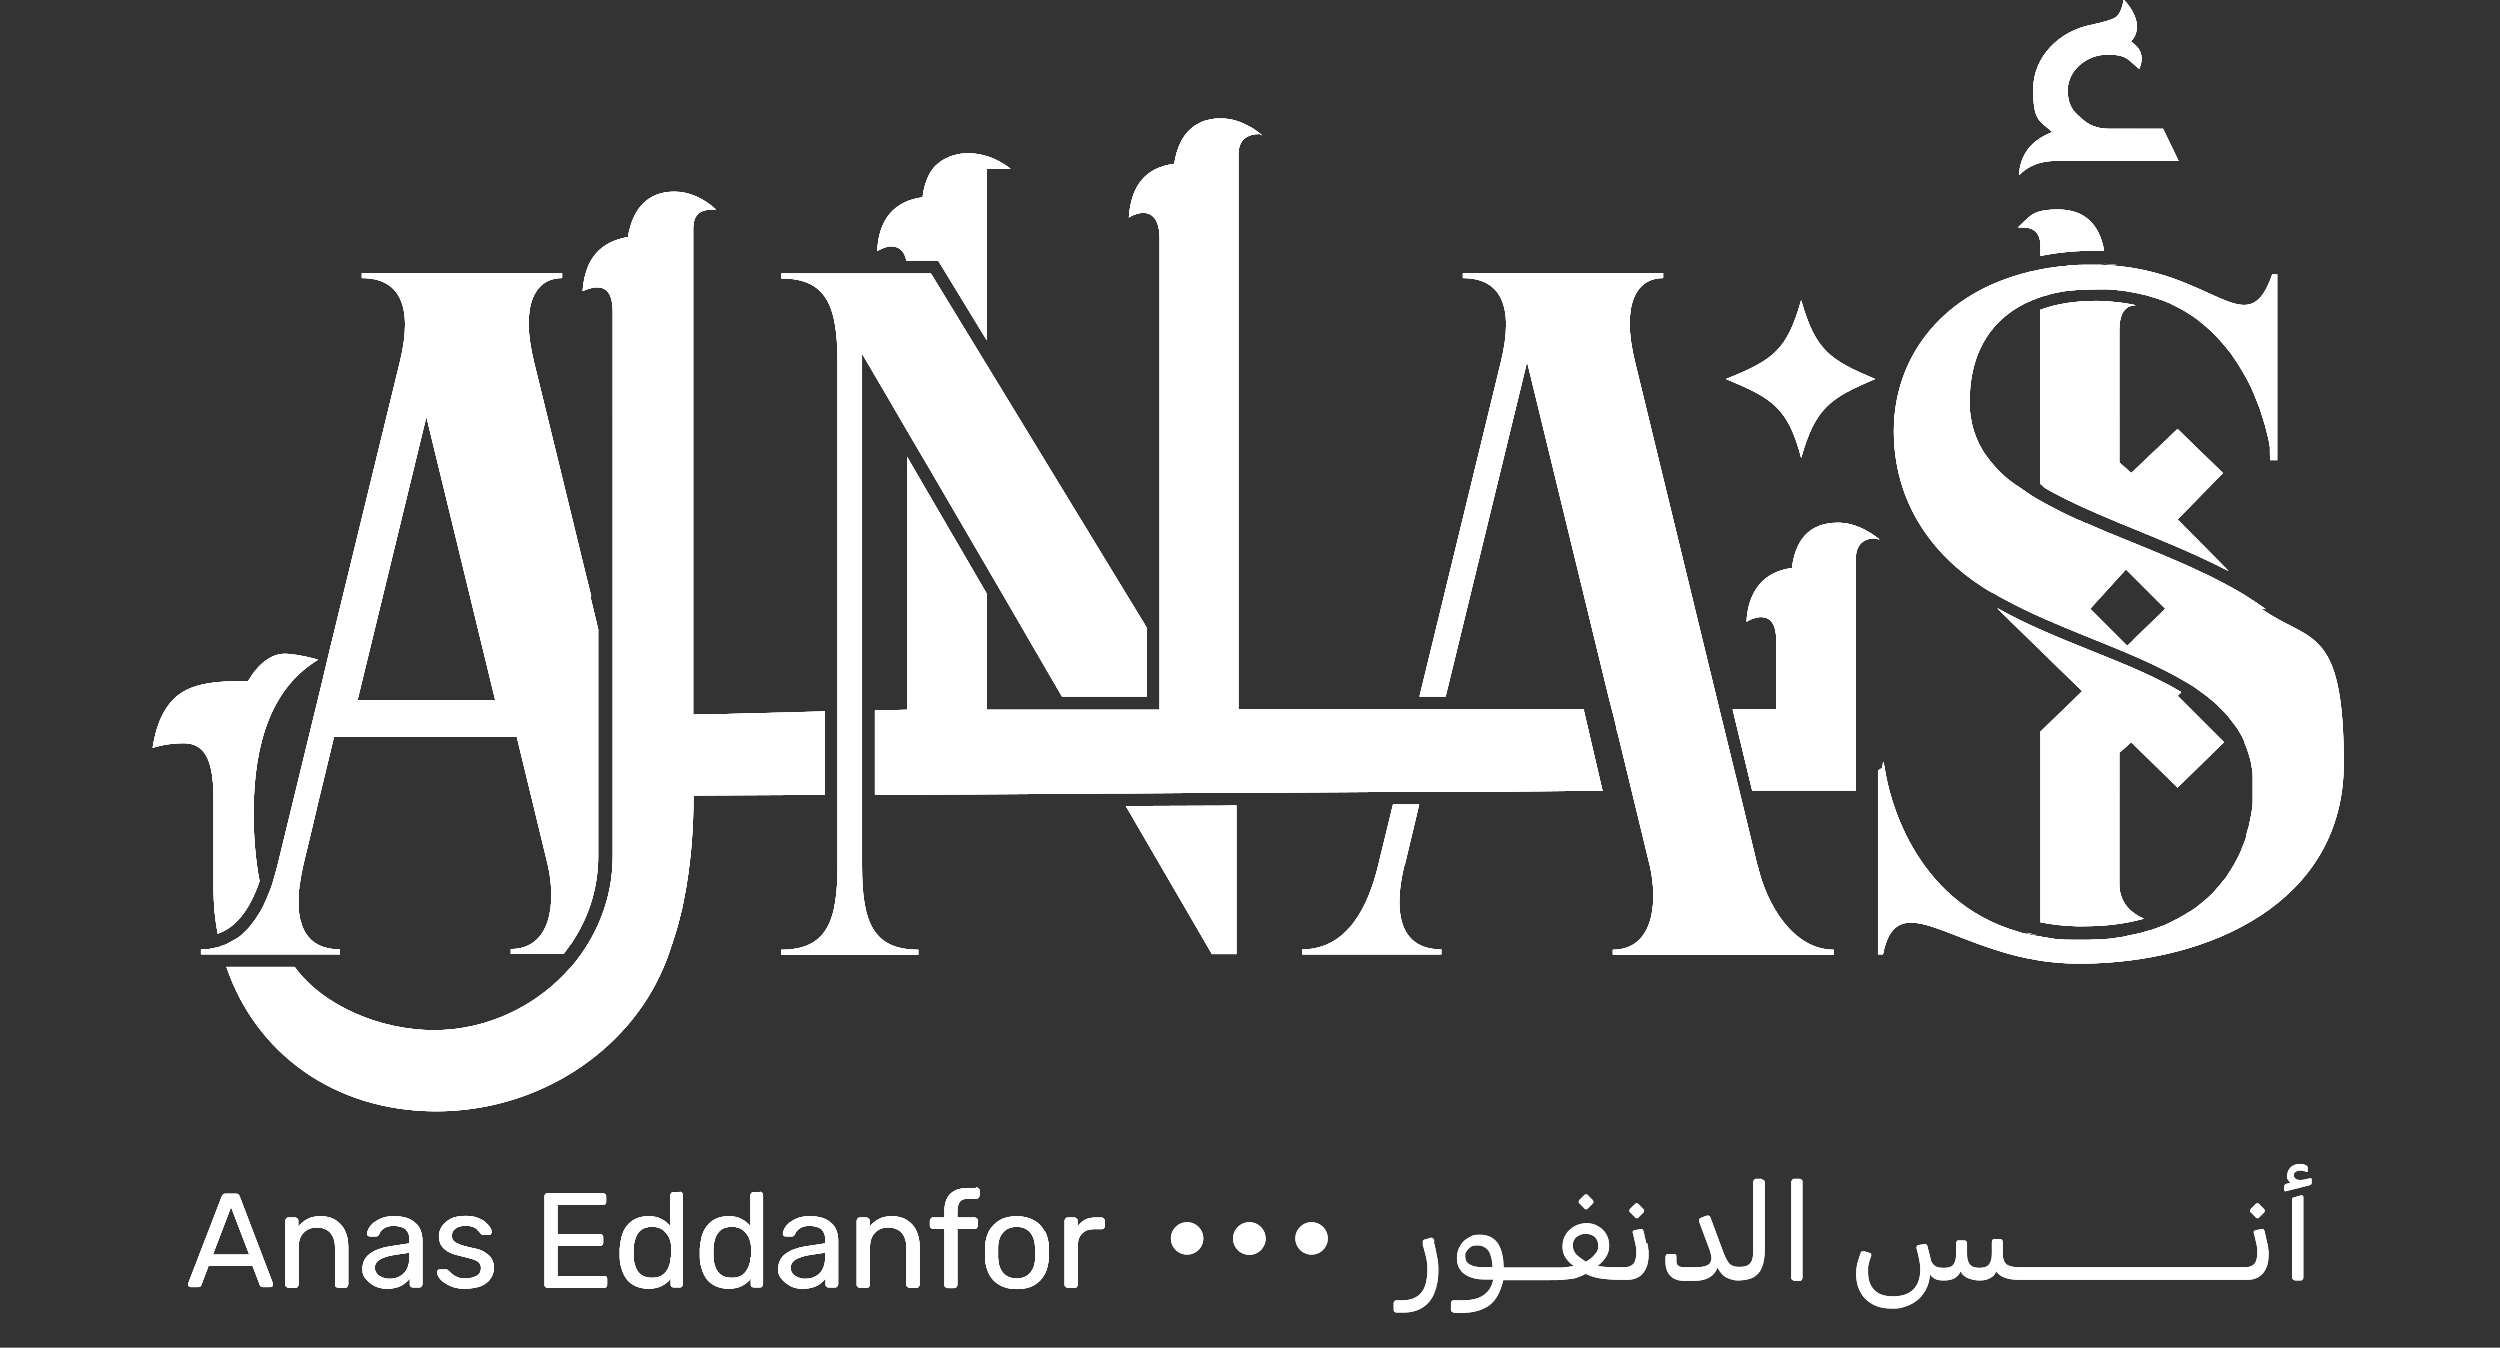 <?xml version="1.0" encoding="UTF-8"?>
<svg id="Layer_1" data-name="Layer 1" xmlns="http://www.w3.org/2000/svg" version="1.1" xmlns:xlink="http://www.w3.org/1999/xlink" viewBox="0 0 755.2 407.1">
  <rect x="0" y="0" width="755.2" height="407.1" fill="#333333" stroke="none"/>
  <defs>
    <style>
      .cls-1 {
        fill: #000;
      }

      .cls-1, .cls-2, .cls-3, .cls-4, .cls-5, .cls-6, .cls-7, .cls-8, .cls-9, .cls-10, .cls-11, .cls-12, .cls-13, .cls-14, .cls-15, .cls-16, .cls-17 {
        stroke-width: 0px;
      }

      .cls-2 {
        fill: url(#radial-gradient-8);
      }

      .cls-3 {
        fill: url(#radial-gradient-13);
      }

      .cls-4 {
        fill: url(#radial-gradient-12);
      }

      .cls-5 {
        fill: url(#radial-gradient-2);
      }

      .cls-6 {
        fill: url(#radial-gradient-7);
      }

      .cls-7 {
        fill: url(#radial-gradient-5);
      }

      .cls-8 {
        fill: url(#radial-gradient);
      }

      .cls-9 {
        fill: url(#radial-gradient-14);
      }

      .cls-10 {
        fill: url(#radial-gradient-10);
      }

      .cls-11 {
        fill: #fff;
      }

      .cls-12 {
        fill: url(#radial-gradient-6);
      }

      .cls-13 {
        fill: url(#radial-gradient-15);
      }

      .cls-14 {
        fill: url(#radial-gradient-9);
      }

      .cls-15 {
        fill: url(#radial-gradient-3);
      }

      .cls-16 {
        fill: url(#radial-gradient-11);
      }

      .cls-17 {
        fill: url(#radial-gradient-4);
      }
    </style>
    <radialGradient id="radial-gradient" cx="543.9" cy="114.6" fx="543.9" fy="114.6" r="23.1" gradientUnits="userSpaceOnUse">
      <stop offset="0" stop-color="#bc961b"/>
      <stop offset=".3" stop-color="#b29126"/>
      <stop offset=".8" stop-color="#998644"/>
      <stop offset="1" stop-color="#8f8252"/>
    </radialGradient>
    <radialGradient id="radial-gradient-2" cx="545.7" cy="198.3" fx="545.7" fy="198.3" r="32.6" xlink:href="#radial-gradient"/>
    <radialGradient id="radial-gradient-3" cx="71" cy="239.8" fx="71" fy="239.8" r="34.8" xlink:href="#radial-gradient"/>
    <radialGradient id="radial-gradient-4" cx="285.1" cy="74.5" fx="285.1" fy="74.5" r="24.5" xlink:href="#radial-gradient"/>
    <radialGradient id="radial-gradient-5" cx="65.4" cy="286.3" fx="65.4" fy="286.3" r=".7" xlink:href="#radial-gradient"/>
    <radialGradient id="radial-gradient-6" cx="374.3" cy="137.9" fx="374.3" fy="137.9" r="106.1" xlink:href="#radial-gradient"/>
    <radialGradient id="radial-gradient-7" cx="158.7" cy="196.9" fx="158.7" fy="196.9" r="117.2" xlink:href="#radial-gradient"/>
    <radialGradient id="radial-gradient-8" cx="637.5" cy="79.8" fx="637.5" fy="79.8" r="1.6" xlink:href="#radial-gradient"/>
    <radialGradient id="radial-gradient-9" cx="669.7" cy="175.2" fx="669.7" fy="175.2" r="1.3" xlink:href="#radial-gradient"/>
    <radialGradient id="radial-gradient-10" cx="644.7" cy="131.7" fx="644.7" fy="131.7" r="35.2" xlink:href="#radial-gradient"/>
    <radialGradient id="radial-gradient-11" cx="634" cy="26.5" fx="634" fy="26.5" r="25.3" xlink:href="#radial-gradient"/>
    <radialGradient id="radial-gradient-12" cx="622.5" cy="70.3" fx="622.5" fy="70.3" r="10.4" xlink:href="#radial-gradient"/>
    <radialGradient id="radial-gradient-13" cx="614" cy="282.1" fx="614" fy="282.1" r="1.1" xlink:href="#radial-gradient"/>
    <radialGradient id="radial-gradient-14" cx="637.6" cy="231.9" fx="637.6" fy="231.9" r="41.7" xlink:href="#radial-gradient"/>
    <radialGradient id="radial-gradient-15" cx="613.1" cy="90.8" fx="613.1" fy="90.8" r=".5" xlink:href="#radial-gradient"/>
  </defs>
  <g>
    <g>
      <g>
        <path class="cls-1" d="M72.4,361.4c-.1-.3-.3-.5-.4-.6-.2-.2-.5-.2-.9-.2h-2.8c-.4,0-.7,0-.9.2-.2.2-.3.4-.4.6l-10.1,26.2c0,.2,0,.3,0,.4,0,.2,0,.4.2.6.2.2.4.2.6.2h2.1c.3,0,.6,0,.7-.2.2-.2.3-.3.3-.4l2.2-5.8h13.3l2.2,5.8c0,.1.2.3.3.4.1.2.4.2.7.2h2.1c.2,0,.4,0,.6-.2.2-.2.2-.4.2-.6s0-.3,0-.4l-10-26.2ZM64.3,379l5.5-14.4,5.5,14.4h-11Z"/>
        <path class="cls-1" d="M101.4,368.6c-1.2-.8-2.7-1.2-4.5-1.2s-3,.3-4.1.9c-1.1.6-2,1.3-2.7,2.3v-1.8c0-.3,0-.5-.3-.7-.2-.2-.4-.3-.7-.3h-1.9c-.3,0-.5,0-.7.3-.2.2-.3.4-.3.7v19.2c0,.3,0,.5.3.7.2.2.4.3.7.3h2c.3,0,.5,0,.7-.3.2-.2.3-.4.3-.7v-11.2c0-1.9.5-3.4,1.5-4.4,1-1.1,2.4-1.6,4-1.6s3.1.5,4.1,1.6c.9,1.1,1.4,2.5,1.4,4.4v11.2c0,.3,0,.5.3.7.2.2.4.3.7.3h2c.3,0,.5,0,.7-.3.2-.2.3-.4.3-.7v-11.4c0-1.8-.3-3.4-1-4.8-.6-1.4-1.6-2.4-2.8-3.2Z"/>
        <path class="cls-1" d="M125.7,369.7c-.6-.7-1.5-1.3-2.6-1.7-1.1-.4-2.5-.6-4.1-.6s-2.7.2-3.7.6c-1,.4-1.8.9-2.5,1.4-.6.6-1.1,1.1-1.4,1.7-.3.6-.5,1.1-.5,1.5s0,.5.2.6c.1.2.4.3.7.3h1.8c.4,0,.7-.2.9-.6.3-.8.8-1.4,1.6-1.9s1.7-.7,2.9-.7,2.9.4,3.6,1.1c.7.7,1.1,1.7,1.1,3v1.2l-6,.9c-2.4.4-4.4,1.1-5.9,2.2-1.5,1.1-2.3,2.6-2.3,4.5s.3,2.2,1,3.1c.7.9,1.6,1.6,2.7,2.2,1.1.5,2.3.8,3.7.8s2.4-.2,3.3-.5,1.6-.7,2.2-1.2c.6-.5,1.1-1,1.4-1.4v1.7c0,.3,0,.5.2.7.2.2.4.3.7.3h1.9c.3,0,.5,0,.7-.3.2-.2.3-.4.3-.7v-13.1c0-.9-.1-1.8-.4-2.7s-.7-1.7-1.4-2.4ZM123.7,379.6c0,1.5-.3,2.8-.8,3.8-.5,1-1.3,1.7-2.2,2.2-.9.5-1.9.7-3,.7s-1.4-.1-2.1-.4c-.7-.2-1.3-.6-1.7-1.1-.4-.5-.7-1.1-.7-1.9s.5-1.8,1.5-2.4c1-.6,2.4-1.1,4.3-1.4l4.7-.7v1.1Z"/>
        <path class="cls-1" d="M146.5,378.3c-1-.6-2.4-1.1-4.2-1.4-1.7-.4-2.9-.7-3.7-1.1-.8-.3-1.4-.7-1.7-1.1s-.4-.9-.4-1.4c0-.9.3-1.6,1-2.1.7-.6,1.7-.9,3-.9s1.7.1,2.3.3c.6.2,1.1.5,1.4.9.4.4.7.7,1,1.1.1.1.2.2.3.3.1,0,.3.1.5.1h1.7c.2,0,.5,0,.6-.3.2-.2.3-.4.2-.7,0-.4-.2-.8-.5-1.3-.3-.5-.8-1-1.5-1.6-.6-.5-1.5-1-2.5-1.3-1-.4-2.2-.5-3.6-.5s-3.2.3-4.3.9c-1.1.6-2,1.4-2.6,2.3s-.9,1.9-.9,2.9.2,1.8.6,2.6c.4.8,1.1,1.4,2,2,.9.6,2.2,1,3.9,1.4,1.6.4,2.9.7,3.8,1s1.6.7,1.9,1.1.5.9.5,1.6c0,1-.4,1.8-1.3,2.3s-2,.8-3.4.8-1.7-.1-2.4-.4c-.6-.2-1.2-.6-1.6-.9-.4-.4-.8-.8-1.2-1.1-.2-.2-.3-.3-.4-.3,0,0-.2,0-.3,0h-1.8c-.2,0-.4,0-.6.2-.2.2-.3.4-.3.7,0,.3.2.8.5,1.3.3.5.8,1.1,1.5,1.6.7.5,1.6,1,2.6,1.4,1.1.4,2.4.6,3.9.6s3.5-.3,4.8-.8c1.3-.6,2.3-1.3,2.9-2.3.6-.9,1-2,1-3.1s-.2-1.9-.6-2.7c-.4-.8-1.2-1.5-2.2-2.1Z"/>
        <path class="cls-1" d="M182.5,385.5h-14.1v-9.2h12.9c.3,0,.5,0,.7-.3.2-.2.2-.4.2-.7v-1.5c0-.3,0-.5-.2-.7-.2-.2-.4-.3-.7-.3h-12.9v-8.9h13.8c.3,0,.5,0,.7-.2s.2-.4.2-.7v-1.5c0-.3,0-.5-.2-.7-.2-.2-.4-.3-.7-.3h-16.8c-.3,0-.5,0-.7.3-.2.2-.2.4-.2.7v26.5c0,.3,0,.5.2.7.2.2.4.3.7.3h17.1c.3,0,.5,0,.7-.3.2-.2.2-.4.2-.7v-1.6c0-.3,0-.5-.2-.7-.2-.2-.4-.2-.7-.2Z"/>
        <path class="cls-1" d="M205.4,360.1h-1.9c-.3,0-.5,0-.7.3-.2.2-.3.4-.3.7v9.3c-.7-.8-1.5-1.5-2.6-2.1s-2.4-.9-4-.9-2.8.3-3.9.8c-1.1.5-2,1.3-2.7,2.2-.7.9-1.2,2-1.5,3.1-.3,1.2-.5,2.4-.6,3.7,0,.4,0,.8,0,1.2s0,.8,0,1.2c0,1.3.2,2.5.6,3.7.3,1.2.9,2.2,1.5,3.1.7.9,1.6,1.6,2.7,2.1,1.1.5,2.4.8,3.9.8s3-.3,4.1-.9,2-1.3,2.6-2.2v1.7c0,.3,0,.5.2.7.2.2.4.3.7.3h1.8c.3,0,.5,0,.7-.3.2-.2.3-.4.3-.7v-26.9c0-.3,0-.5-.3-.7-.2-.2-.4-.3-.7-.3ZM202.6,379.8c0,1-.2,2-.6,2.9-.4,1-1,1.8-1.8,2.4-.8.6-1.9.9-3.2.9s-2.5-.3-3.3-.9-1.4-1.4-1.7-2.4c-.4-1-.6-2-.6-3.2,0-.8,0-1.6,0-2.4,0-1.1.3-2.2.6-3.2.4-1,.9-1.8,1.7-2.4s1.9-.9,3.3-.9,2.4.3,3.2.9c.8.6,1.4,1.4,1.9,2.3.4.9.6,1.9.7,2.8,0,.4,0,1,0,1.6s0,1.1,0,1.6Z"/>
        <path class="cls-1" d="M229.6,360.1h-1.9c-.3,0-.5,0-.7.3-.2.2-.3.4-.3.7v9.3c-.7-.8-1.5-1.5-2.6-2.1s-2.4-.9-4-.9-2.8.3-3.9.8c-1.1.5-2,1.3-2.7,2.2-.7.9-1.2,2-1.5,3.1-.3,1.2-.5,2.4-.6,3.7,0,.4,0,.8,0,1.2s0,.8,0,1.2c0,1.3.2,2.5.6,3.7.3,1.2.9,2.2,1.5,3.1.7.9,1.6,1.6,2.7,2.1,1.1.5,2.4.8,3.9.8s3-.3,4.1-.9,2-1.3,2.6-2.2v1.7c0,.3,0,.5.2.7.2.2.4.3.7.3h1.8c.3,0,.5,0,.7-.3.2-.2.3-.4.3-.7v-26.9c0-.3,0-.5-.3-.7-.2-.2-.4-.3-.7-.3ZM226.7,379.8c0,1-.2,2-.6,2.9-.4,1-1,1.8-1.8,2.4-.8.6-1.9.9-3.2.9s-2.5-.3-3.3-.9-1.4-1.4-1.7-2.4c-.4-1-.6-2-.6-3.2,0-.8,0-1.6,0-2.4,0-1.1.3-2.2.6-3.2.4-1,.9-1.8,1.7-2.4s1.9-.9,3.3-.9,2.4.3,3.2.9c.8.6,1.4,1.4,1.9,2.3.4.9.6,1.9.7,2.8,0,.4,0,1,0,1.6s0,1.1,0,1.6Z"/>
        <path class="cls-1" d="M251.3,369.7c-.6-.7-1.5-1.3-2.6-1.7-1.1-.4-2.5-.6-4.1-.6s-2.7.2-3.7.6c-1,.4-1.8.9-2.5,1.4-.6.6-1.1,1.1-1.4,1.7-.3.6-.5,1.1-.5,1.5s0,.5.2.6c.1.2.4.3.7.3h1.8c.4,0,.7-.2.9-.6.3-.8.8-1.4,1.6-1.9s1.7-.7,2.9-.7,2.9.4,3.6,1.1c.7.7,1.1,1.7,1.1,3v1.2l-6,.9c-2.4.4-4.4,1.1-5.9,2.2-1.5,1.1-2.3,2.6-2.3,4.5s.3,2.2,1,3.1c.7.9,1.6,1.6,2.7,2.2s2.3.8,3.7.8,2.4-.2,3.3-.5,1.6-.7,2.2-1.2c.6-.5,1.1-1,1.4-1.4v1.7c0,.3,0,.5.2.7.2.2.4.3.7.3h1.9c.3,0,.5,0,.7-.3.2-.2.3-.4.3-.7v-13.1c0-.9-.1-1.8-.4-2.7-.3-.9-.7-1.7-1.4-2.4ZM249.3,379.6c0,1.5-.3,2.8-.8,3.8-.5,1-1.3,1.7-2.2,2.2-.9.5-1.9.7-3,.7s-1.4-.1-2.1-.4c-.7-.2-1.3-.6-1.7-1.1-.4-.5-.7-1.1-.7-1.9s.5-1.8,1.5-2.4c1-.6,2.4-1.1,4.3-1.4l4.7-.7v1.1Z"/>
        <path class="cls-1" d="M274,368.6c-1.2-.8-2.7-1.2-4.5-1.2s-3,.3-4.1.9c-1.1.6-2,1.3-2.7,2.3v-1.8c0-.3,0-.5-.3-.7-.2-.2-.4-.3-.7-.3h-1.9c-.3,0-.5,0-.7.3-.2.2-.3.4-.3.7v19.2c0,.3,0,.5.3.7.2.2.4.3.7.3h2c.3,0,.5,0,.7-.3.2-.2.3-.4.3-.7v-11.2c0-1.9.5-3.4,1.5-4.4,1-1.1,2.4-1.6,4-1.6s3.1.5,4.1,1.6c.9,1.1,1.4,2.5,1.4,4.4v11.2c0,.3,0,.5.3.7.2.2.4.3.7.3h2c.3,0,.5,0,.7-.3.2-.2.3-.4.3-.7v-11.4c0-1.8-.3-3.4-1-4.8-.6-1.4-1.6-2.4-2.8-3.2Z"/>
        <path class="cls-1" d="M294.7,358.9h-2.4c-1.7,0-3.1.3-4.1.9-1,.6-1.8,1.4-2.2,2.4-.5,1-.7,2.3-.7,3.6v2h-3.4c-.3,0-.5,0-.7.3-.2.2-.3.4-.3.7v1.4c0,.3,0,.5.3.7.2.2.4.3.7.3h3.4v16.9c0,.3,0,.5.3.7.2.2.4.3.7.3h1.9c.3,0,.5,0,.7-.3.2-.2.3-.4.3-.7v-16.9h5.2c.3,0,.5,0,.7-.3.2-.2.3-.4.3-.7v-1.4c0-.3,0-.5-.3-.7-.2-.2-.4-.3-.7-.3h-5.2v-1.8c0-1.2.2-2.2.7-2.9.5-.7,1.3-1,2.6-1h2.4c.3,0,.5,0,.7-.3s.3-.4.3-.7v-1.4c0-.3,0-.5-.3-.7-.2-.2-.4-.3-.7-.3Z"/>
        <path class="cls-1" d="M315.4,371.8c-.7-1.4-1.8-2.5-3.2-3.2-1.4-.8-3.1-1.2-5.1-1.2s-3.7.4-5.1,1.2c-1.4.8-2.4,1.9-3.2,3.2-.7,1.4-1.2,3-1.2,4.8,0,.4,0,1,0,1.7s0,1.3,0,1.8c0,1.8.5,3.4,1.2,4.8.7,1.4,1.8,2.5,3.2,3.3,1.4.8,3.1,1.2,5.2,1.2s3.8-.4,5.2-1.2c1.4-.8,2.4-1.9,3.2-3.3.7-1.4,1.1-3,1.2-4.8,0-.5,0-1,0-1.8s0-1.3,0-1.7c0-1.8-.5-3.4-1.2-4.8ZM312.7,379.9c0,2.1-.6,3.6-1.6,4.7-1,1.1-2.3,1.6-4,1.6s-3-.5-4-1.6c-1-1.1-1.5-2.6-1.6-4.7,0-.4,0-.9,0-1.5s0-1.1,0-1.5c0-2.1.6-3.6,1.6-4.7,1-1.1,2.4-1.6,4-1.6s3,.5,4,1.6c1,1.1,1.5,2.6,1.6,4.7,0,.4,0,.9,0,1.5s0,1.1,0,1.5Z"/>
        <path class="cls-1" d="M333.4,368.1c-.2-.2-.4-.3-.7-.3h-1.6c-1.4,0-2.5.2-3.4.7-.9.5-1.7,1.2-2.2,2.1v-1.8c0-.3,0-.5-.3-.7-.2-.2-.4-.3-.7-.3h-1.9c-.3,0-.5,0-.7.3-.2.2-.3.4-.3.7v19.2c0,.3,0,.5.3.7.2.2.4.3.7.3h2c.3,0,.5,0,.7-.3.2-.2.3-.4.3-.7v-11.9c0-1.5.4-2.6,1.3-3.5s2-1.3,3.4-1.3h2.4c.3,0,.5,0,.7-.2s.3-.4.3-.6v-1.7c0-.3,0-.5-.3-.7Z"/>
      </g>
      <g>
        <path class="cls-11" d="M72.4,361.4c-.1-.3-.3-.5-.4-.6-.2-.2-.5-.2-.9-.2h-2.8c-.4,0-.7,0-.9.2-.2.2-.3.4-.4.6l-10.1,26.2c0,.2,0,.3,0,.4,0,.2,0,.4.2.6.2.2.4.2.6.2h2.1c.3,0,.6,0,.7-.2.2-.2.3-.3.3-.4l2.2-5.8h13.3l2.2,5.8c0,.1.2.3.3.4.1.2.4.2.7.2h2.1c.2,0,.4,0,.6-.2.2-.2.2-.4.2-.6s0-.3,0-.4l-10-26.2ZM64.3,379l5.5-14.4,5.5,14.4h-11Z"/>
        <path class="cls-11" d="M101.4,368.6c-1.2-.8-2.7-1.2-4.5-1.2s-3,.3-4.1.9c-1.1.6-2,1.3-2.7,2.3v-1.8c0-.3,0-.5-.3-.7-.2-.2-.4-.3-.7-.3h-1.9c-.3,0-.5,0-.7.3-.2.2-.3.4-.3.7v19.2c0,.3,0,.5.3.7.2.2.4.3.7.3h2c.3,0,.5,0,.7-.3.2-.2.3-.4.3-.7v-11.2c0-1.9.5-3.4,1.5-4.4,1-1.1,2.4-1.6,4-1.6s3.1.5,4.1,1.6c.9,1.1,1.4,2.5,1.4,4.4v11.2c0,.3,0,.5.3.7.2.2.4.3.7.3h2c.3,0,.5,0,.7-.3.2-.2.3-.4.3-.7v-11.4c0-1.8-.3-3.4-1-4.8-.6-1.4-1.6-2.4-2.8-3.2Z"/>
        <path class="cls-11" d="M125.7,369.7c-.6-.7-1.5-1.3-2.6-1.7-1.1-.4-2.5-.6-4.1-.6s-2.7.2-3.7.6c-1,.4-1.8.9-2.5,1.4-.6.6-1.1,1.1-1.4,1.7-.3.6-.5,1.1-.5,1.5s0,.5.2.6c.1.2.4.3.7.3h1.8c.4,0,.7-.2.9-.6.3-.8.8-1.4,1.6-1.9s1.7-.7,2.9-.7,2.9.4,3.6,1.1c.7.7,1.1,1.7,1.1,3v1.2l-6,.9c-2.4.4-4.4,1.1-5.9,2.2-1.5,1.1-2.3,2.6-2.3,4.5s.3,2.2,1,3.1c.7.9,1.6,1.6,2.7,2.2,1.1.5,2.3.8,3.7.8s2.4-.2,3.3-.5,1.6-.7,2.2-1.2c.6-.5,1.1-1,1.4-1.4v1.7c0,.3,0,.5.2.7.2.2.4.3.7.3h1.9c.3,0,.5,0,.7-.3.2-.2.3-.4.3-.7v-13.1c0-.9-.1-1.8-.4-2.7s-.7-1.7-1.4-2.4ZM123.7,379.6c0,1.5-.3,2.8-.8,3.8-.5,1-1.3,1.7-2.2,2.2-.9.5-1.9.7-3,.7s-1.4-.1-2.1-.4c-.7-.2-1.3-.6-1.7-1.1-.4-.5-.7-1.1-.7-1.9s.5-1.8,1.5-2.4c1-.6,2.4-1.1,4.3-1.4l4.7-.7v1.1Z"/>
        <path class="cls-11" d="M146.5,378.3c-1-.6-2.4-1.1-4.2-1.4-1.7-.4-2.9-.7-3.7-1.1-.8-.3-1.4-.7-1.7-1.1s-.4-.9-.4-1.4c0-.9.3-1.6,1-2.1.7-.6,1.7-.9,3-.9s1.7.1,2.3.3c.6.2,1.1.5,1.4.9.4.4.7.7,1,1.1.1.1.2.2.3.3.1,0,.3.1.5.1h1.7c.2,0,.5,0,.6-.3.2-.2.3-.4.2-.7,0-.4-.2-.8-.5-1.3-.3-.5-.8-1-1.5-1.6-.6-.5-1.5-1-2.5-1.3-1-.4-2.2-.5-3.6-.5s-3.2.3-4.3.9c-1.1.6-2,1.4-2.6,2.3s-.9,1.9-.9,2.9.2,1.8.6,2.6c.4.8,1.1,1.4,2,2,.9.6,2.2,1,3.9,1.4,1.6.4,2.9.7,3.8,1s1.6.7,1.9,1.1.5.9.5,1.6c0,1-.4,1.8-1.3,2.3s-2,.8-3.4.8-1.7-.1-2.4-.4c-.6-.2-1.2-.6-1.6-.9-.4-.4-.8-.8-1.2-1.1-.2-.2-.3-.3-.4-.3,0,0-.2,0-.3,0h-1.8c-.2,0-.4,0-.6.2-.2.2-.3.4-.3.7,0,.3.2.8.5,1.3.3.5.8,1.1,1.5,1.6.7.5,1.6,1,2.6,1.4,1.1.4,2.4.6,3.9.6s3.5-.3,4.8-.8c1.3-.6,2.3-1.3,2.9-2.3.6-.9,1-2,1-3.1s-.2-1.9-.6-2.7c-.4-.8-1.2-1.5-2.2-2.1Z"/>
        <path class="cls-11" d="M182.5,385.5h-14.1v-9.2h12.9c.3,0,.5,0,.7-.3.2-.2.2-.4.2-.7v-1.5c0-.3,0-.5-.2-.7-.2-.2-.4-.3-.7-.3h-12.9v-8.9h13.8c.3,0,.5,0,.7-.2s.2-.4.2-.7v-1.5c0-.3,0-.5-.2-.7-.2-.2-.4-.3-.7-.3h-16.8c-.3,0-.5,0-.7.3-.2.2-.2.4-.2.7v26.5c0,.3,0,.5.2.7.2.2.4.3.7.3h17.1c.3,0,.5,0,.7-.3.2-.2.2-.4.2-.7v-1.6c0-.3,0-.5-.2-.7-.2-.2-.4-.2-.7-.2Z"/>
        <path class="cls-11" d="M205.4,360.1h-1.9c-.3,0-.5,0-.7.3-.2.2-.3.4-.3.7v9.3c-.7-.8-1.5-1.5-2.6-2.1s-2.4-.9-4-.9-2.8.3-3.9.8c-1.1.5-2,1.3-2.7,2.2-.7.9-1.2,2-1.5,3.1-.3,1.2-.5,2.4-.6,3.7,0,.4,0,.8,0,1.2s0,.8,0,1.2c0,1.3.2,2.5.6,3.7.3,1.2.9,2.2,1.5,3.1.7.9,1.6,1.6,2.7,2.1,1.1.5,2.4.8,3.9.8s3-.3,4.1-.9,2-1.3,2.6-2.2v1.7c0,.3,0,.5.2.7.2.2.4.3.7.3h1.8c.3,0,.5,0,.7-.3.2-.2.3-.4.3-.7v-26.9c0-.3,0-.5-.3-.7-.2-.2-.4-.3-.7-.3ZM202.6,379.8c0,1-.2,2-.6,2.9-.4,1-1,1.8-1.8,2.4-.8.6-1.9.9-3.2.9s-2.5-.3-3.3-.9-1.4-1.4-1.7-2.4c-.4-1-.6-2-.6-3.2,0-.8,0-1.6,0-2.4,0-1.1.3-2.2.6-3.2.4-1,.9-1.8,1.7-2.4s1.9-.9,3.3-.9,2.4.3,3.2.9c.8.6,1.4,1.4,1.9,2.3.4.9.6,1.9.7,2.8,0,.4,0,1,0,1.6s0,1.1,0,1.6Z"/>
        <path class="cls-11" d="M229.6,360.1h-1.9c-.3,0-.5,0-.7.3-.2.2-.3.4-.3.7v9.3c-.7-.8-1.5-1.5-2.6-2.1s-2.4-.9-4-.9-2.8.3-3.9.8c-1.1.5-2,1.3-2.7,2.2-.7.9-1.2,2-1.5,3.1-.3,1.2-.5,2.4-.6,3.7,0,.4,0,.8,0,1.2s0,.8,0,1.2c0,1.3.2,2.5.6,3.7.3,1.2.9,2.2,1.5,3.1.7.9,1.6,1.6,2.7,2.1,1.1.5,2.4.8,3.9.8s3-.3,4.1-.9,2-1.3,2.6-2.2v1.7c0,.3,0,.5.2.7.2.2.4.3.7.3h1.8c.3,0,.5,0,.7-.3.2-.2.3-.4.3-.7v-26.9c0-.3,0-.5-.3-.7-.2-.2-.4-.3-.7-.3ZM226.7,379.8c0,1-.2,2-.6,2.9-.4,1-1,1.8-1.8,2.4-.8.6-1.9.9-3.2.9s-2.5-.3-3.3-.9-1.4-1.4-1.7-2.4c-.4-1-.6-2-.6-3.2,0-.8,0-1.6,0-2.4,0-1.1.3-2.2.6-3.2.4-1,.9-1.8,1.7-2.4s1.9-.9,3.3-.9,2.4.3,3.2.9c.8.6,1.4,1.4,1.9,2.3.4.9.6,1.9.7,2.8,0,.4,0,1,0,1.6s0,1.1,0,1.6Z"/>
        <path class="cls-11" d="M251.3,369.7c-.6-.7-1.5-1.3-2.6-1.7-1.1-.4-2.5-.6-4.1-.6s-2.7.2-3.7.6c-1,.4-1.8.9-2.5,1.4-.6.6-1.1,1.1-1.4,1.7-.3.6-.5,1.1-.5,1.5s0,.5.2.6c.1.2.4.3.7.3h1.8c.4,0,.7-.2.9-.6.3-.8.8-1.4,1.6-1.9s1.7-.7,2.9-.7,2.9.4,3.6,1.1c.7.7,1.1,1.7,1.1,3v1.2l-6,.9c-2.4.4-4.4,1.1-5.9,2.2-1.5,1.1-2.3,2.6-2.3,4.5s.3,2.2,1,3.1c.7.9,1.6,1.6,2.7,2.2s2.3.8,3.7.8,2.4-.2,3.3-.5,1.6-.7,2.2-1.2c.6-.5,1.1-1,1.4-1.4v1.7c0,.3,0,.5.2.7.2.2.4.3.7.3h1.9c.3,0,.5,0,.7-.3.2-.2.3-.4.3-.7v-13.1c0-.9-.1-1.8-.4-2.7-.3-.9-.7-1.7-1.4-2.4ZM249.3,379.6c0,1.5-.3,2.8-.8,3.8-.5,1-1.3,1.7-2.2,2.2-.9.5-1.9.7-3,.7s-1.4-.1-2.1-.4c-.7-.2-1.3-.6-1.7-1.1-.4-.5-.7-1.1-.7-1.9s.5-1.8,1.5-2.4c1-.6,2.4-1.1,4.3-1.4l4.7-.7v1.1Z"/>
        <path class="cls-11" d="M274,368.6c-1.2-.8-2.7-1.2-4.5-1.2s-3,.3-4.1.9c-1.1.6-2,1.3-2.7,2.3v-1.8c0-.3,0-.5-.3-.7-.2-.2-.4-.3-.7-.3h-1.9c-.3,0-.5,0-.7.3-.2.2-.3.4-.3.7v19.2c0,.3,0,.5.3.7.2.2.4.3.7.3h2c.3,0,.5,0,.7-.3.2-.2.3-.4.3-.7v-11.2c0-1.9.5-3.4,1.5-4.4,1-1.1,2.4-1.6,4-1.6s3.1.5,4.1,1.6c.9,1.1,1.4,2.5,1.4,4.4v11.2c0,.3,0,.5.3.7.2.2.4.3.7.3h2c.3,0,.5,0,.7-.3.2-.2.3-.4.3-.7v-11.4c0-1.8-.3-3.4-1-4.8-.6-1.4-1.6-2.4-2.8-3.2Z"/>
        <path class="cls-11" d="M294.7,358.9h-2.4c-1.7,0-3.1.3-4.1.9-1,.6-1.8,1.4-2.2,2.4-.5,1-.7,2.3-.7,3.6v2h-3.4c-.3,0-.5,0-.7.3-.2.2-.3.4-.3.7v1.4c0,.3,0,.5.3.7.2.2.4.3.7.3h3.4v16.9c0,.3,0,.5.3.7.2.2.4.3.7.3h1.9c.3,0,.5,0,.7-.3.2-.2.3-.4.3-.7v-16.9h5.2c.3,0,.5,0,.7-.3.2-.2.3-.4.3-.7v-1.4c0-.3,0-.5-.3-.7-.2-.2-.4-.3-.7-.3h-5.2v-1.8c0-1.2.2-2.2.7-2.9.5-.7,1.3-1,2.6-1h2.4c.3,0,.5,0,.7-.3s.3-.4.3-.7v-1.4c0-.3,0-.5-.3-.7-.2-.2-.4-.3-.7-.3Z"/>
        <path class="cls-11" d="M315.4,371.8c-.7-1.4-1.8-2.5-3.2-3.2-1.4-.8-3.1-1.2-5.1-1.2s-3.7.4-5.1,1.2c-1.4.8-2.4,1.9-3.2,3.2-.7,1.4-1.2,3-1.2,4.8,0,.4,0,1,0,1.7s0,1.3,0,1.8c0,1.8.5,3.4,1.2,4.8.7,1.4,1.8,2.5,3.2,3.3,1.4.8,3.1,1.2,5.2,1.2s3.8-.4,5.2-1.2c1.4-.8,2.4-1.9,3.2-3.3.7-1.4,1.1-3,1.2-4.8,0-.5,0-1,0-1.8s0-1.3,0-1.7c0-1.8-.5-3.4-1.2-4.8ZM312.7,379.9c0,2.1-.6,3.6-1.6,4.7-1,1.1-2.3,1.6-4,1.6s-3-.5-4-1.6c-1-1.1-1.5-2.6-1.6-4.7,0-.4,0-.9,0-1.5s0-1.1,0-1.5c0-2.1.6-3.6,1.6-4.7,1-1.1,2.4-1.6,4-1.6s3,.5,4,1.6c1,1.1,1.5,2.6,1.6,4.7,0,.4,0,.9,0,1.5s0,1.1,0,1.5Z"/>
        <path class="cls-11" d="M333.4,368.1c-.2-.2-.4-.3-.7-.3h-1.6c-1.4,0-2.5.2-3.4.7-.9.5-1.7,1.2-2.2,2.1v-1.8c0-.3,0-.5-.3-.7-.2-.2-.4-.3-.7-.3h-1.9c-.3,0-.5,0-.7.3-.2.2-.3.4-.3.7v19.2c0,.3,0,.5.3.7.2.2.4.3.7.3h2c.3,0,.5,0,.7-.3.2-.2.3-.4.3-.7v-11.9c0-1.5.4-2.6,1.3-3.5s2-1.3,3.4-1.3h2.4c.3,0,.5,0,.7-.2s.3-.4.3-.6v-1.7c0-.3,0-.5-.3-.7Z"/>
      </g>
    </g>
    <g>
      <path class="cls-11" d="M433.3,375.1c-.1-.6-.3-1-.5-1.1-.2-.1-.5-.2-.8,0l-1.5.4c-.4.1-.6.3-.7.5,0,.2,0,.6,0,1.1.4,1.4.7,2.6,1,3.8.3,1.2.4,2.5.4,3.8s-.2,3.4-.7,4.8c-.5,1.4-1.3,2.5-2.4,3.2-1.1.8-2.6,1.2-4.4,1.2h-1.6c-.3,0-.6,0-.8.2-.2.1-.3.4-.3.7v1.7c0,.3,0,.6.2.8.1.2.4.3.7.3h2.1c2.4,0,4.4-.6,6-1.7,1.6-1.1,2.7-2.6,3.4-4.5.7-1.9,1.1-4,1.1-6.3s-.1-2.8-.4-4.4c-.3-1.6-.6-3.1-1-4.6Z"/>
      <path class="cls-11" d="M478.6,365.1c.2.1.3.2.5.2.2,0,.4,0,.5-.2l1.5-1.5c.4-.4.3-.7,0-1.1l-1.5-1.5c-.1-.2-.3-.2-.5-.2s-.3,0-.5.2l-1.5,1.5c-.1.1-.2.3-.2.5s0,.4.2.5l1.5,1.5Z"/>
      <path class="cls-11" d="M497.3,375.6l-.8-3.6c-.1-.6-.5-.9-1.1-.7l-1.5.3c-.3,0-.5.2-.6.3-.1.1-.2.4,0,.7l.7,3.1c.1.5.2.9.3,1.4,0,.4,0,.9,0,1.4,0,1.4-.3,2.5-.8,3.2-.6.7-1.5,1.1-2.8,1.1h-.5s0,0,0,0c0,0,0,0,0,0-1.2,0-2.3,0-3.1,0-.8,0-1.5,0-2.2-.1-.7,0-1.4-.2-2.3-.3,1.2-.9,2-1.9,2.6-2.8.6-1,.9-2.1.9-3.3s-.3-2.5-.9-3.5c-.6-1-1.4-1.8-2.5-2.4-1-.6-2.2-.9-3.4-.9s-2.5.3-3.6.9c-1.1.6-2,1.4-2.7,2.5s-1,2.3-1,3.7c0,.9.2,1.8.5,2.5.3.7.8,1.4,1.3,1.9.5.6,1,1,1.6,1.4-.5.1-1,.2-1.6.3-.6,0-1.4.2-2.2.2-.9,0-1.8,0-3,0h-14.4c0-3.3-.7-5.7-1.8-7.4-1.2-1.6-2.9-2.5-5.3-2.5s-2,.2-2.9.6c-.9.4-1.6.9-2.2,1.5-.6.6-1,1.4-1.4,2.2-.3.8-.5,1.7-.5,2.7,0,1.4.3,2.6,1,3.5.6,1,1.6,1.7,2.8,2.2,1.2.5,2.6.8,4.3.8h2.9c-.4,2.1-1.4,3.7-2.9,4.7-1.5,1.1-3.6,1.6-6.3,1.6h-2.4c-.4,0-.7,0-.9.2-.2.1-.3.4-.3.7v1.8c0,.4.1.7.4.8.2.2.6.3,1.1.3h1.8c3.5,0,6.2-.8,8.3-2.3,2.1-1.6,3.4-4.1,4.2-7.6h3c0,0,0,0,.1,0,0,0,.1,0,.2,0h10.9s0,0,0,0c0,0,0,0,0,0,1.6,0,2.9,0,3.9-.1s2-.2,2.7-.3c.8-.1,1.4-.3,2.1-.6.6-.2,1.3-.5,2-.9.8.4,1.6.7,2.3.9.7.2,1.4.4,2.2.5.8.1,1.7.2,2.7.3s2.3.1,3.7.1,0,0,0,0c0,0,0,0,0,0h1.7c2.1,0,3.7-.7,4.8-2.1,1.1-1.4,1.6-3.2,1.6-5.5s0-.9-.1-1.6c0-.7-.2-1.3-.3-1.9ZM447.8,382.8c-1.7,0-2.9-.3-3.8-.8-.9-.5-1.4-1.3-1.4-2.5s.1-1,.4-1.5c.3-.5.7-.9,1.2-1.3.5-.4,1.3-.5,2.1-.5,1.5,0,2.6.6,3.4,1.7.7,1.1,1.1,2.8,1.2,4.9h-3.1ZM479,381.1c-1.1-.7-2.1-1.4-2.8-2.1-.7-.7-1.1-1.7-1.1-2.8s.4-2,1.2-2.6c.8-.6,1.7-.9,2.7-.9s2.1.3,2.8,1c.7.7,1,1.5,1,2.7s-.3,1.7-1,2.5c-.6.8-1.6,1.6-2.8,2.3Z"/>
      <path class="cls-11" d="M493.9,367.8c.2.1.3.2.5.2.2,0,.4,0,.5-.2l1.5-1.5c.4-.4.3-.7,0-1.1l-1.5-1.5c-.1-.2-.3-.2-.5-.2s-.3,0-.5.2l-1.5,1.5c-.1.1-.2.3-.2.5s0,.4.2.5l1.5,1.5Z"/>
      <path class="cls-11" d="M532.1,356.1h-1.5c-.3,0-.5,0-.7.3-.2.2-.3.4-.3.7v20.6c0,1.4-.1,2.4-.4,3.1-.3.7-.8,1.2-1.4,1.5-.6.3-1.4.4-2.4.4s0,0,0,0,0,0,0,0c-.9,0-1.6-.1-2.1-.4-.6-.2-1.1-.7-1.5-1.4-.4-.7-.9-1.7-1.4-3.1l-3.7-10c-.1-.3-.3-.5-.5-.6-.2,0-.5,0-.9.1l-1.5.6c-.3.1-.5.3-.5.6s0,.6.1.9l3,8c.2.5.3,1,.4,1.4.1.4.2.8.2,1.1,0,1.1-.4,1.9-1.2,2.3-.8.4-1.9.6-3.4.6h-3.9c-.7,0-1.2-.2-1.6-.5-.4-.4-.5-.8-.5-1.4v-1.2c0-.3,0-.6-.2-.7-.1-.2-.4-.2-.7-.2h-1.4c-.4,0-.6,0-.8.3-.1.2-.2.4-.2.8v1.2c0,1.8.5,3.2,1.4,4.2.9,1,2.3,1.6,4.1,1.6h3.4c1.9,0,3.4-.4,4.5-1.1,1.1-.7,1.9-1.7,2.3-2.9.8,1.5,1.8,2.6,2.9,3.1,1.1.5,2.2.8,3.2.8s0,0,0,0,0,0,0,0c1.4,0,2.7-.2,3.7-.5,1-.3,1.9-.9,2.5-1.6.7-.7,1.1-1.7,1.5-2.9.3-1.2.5-2.6.5-4.2v-20.3c0-.3,0-.5-.2-.7-.2-.2-.4-.3-.7-.3Z"/>
      <path class="cls-11" d="M543.6,356.1h-1.5c-.3,0-.5,0-.7.3s-.3.4-.3.7v28.8c0,.3,0,.5.3.7s.4.3.7.3h1.5c.3,0,.5,0,.7-.3s.2-.4.2-.7v-28.8c0-.3,0-.5-.2-.7s-.4-.3-.7-.3Z"/>
      <path class="cls-11" d="M681.4,367.8c.2.1.3.2.5.2.2,0,.4,0,.5-.2l1.5-1.5c.4-.4.3-.7,0-1.1l-1.5-1.5c-.1-.2-.3-.2-.5-.2s-.3,0-.5.2l-1.5,1.5c-.1.1-.2.3-.2.5s0,.4.2.5l1.5,1.5Z"/>
      <path class="cls-11" d="M684.9,375.6l-.8-3.6c-.1-.6-.5-.9-1.1-.7l-1.5.3c-.3,0-.5.2-.6.3-.1.1-.2.4,0,.7l.7,3.1c.1.5.2.9.3,1.4,0,.4,0,.9,0,1.4,0,1.4-.3,2.5-.8,3.2-.6.7-1.5,1.1-2.8,1.1h-68.5c-1.7,0-3-.3-3.7-.9-.7-.6-1.1-1.6-1.1-3.1v-3.5c0-.3,0-.5-.2-.7-.1-.2-.4-.3-.6-.3h-1.7c-.3,0-.5,0-.6.3-.1.2-.2.4-.2.7v3.5c0,1.4-.3,2.4-.8,3.1-.5.7-1.5,1.1-2.9,1.1s-2.4-.3-2.9-1c-.6-.6-.9-1.7-.9-3.1v-3.2c0-.3,0-.5-.2-.7-.1-.2-.4-.3-.7-.3h-1.6c-.3,0-.5,0-.6.3-.2.2-.2.4-.2.7v3.2c0,1.4-.3,2.4-.8,3.1-.5.7-1.5,1-2.9,1s-2.1-.2-2.7-.6c-.6-.4-1.1-1.1-1.3-2-.1-.5-.2-1.1-.4-1.7-.2-.6-.3-1.3-.5-2,0-.3-.2-.5-.3-.7-.2-.2-.4-.2-.7-.2l-1.7.3c-.3,0-.5.2-.6.4-.1.2-.1.5,0,.8.3,1.2.6,2.3.8,3.4.2,1.1.3,2,.3,2.6,0,2.7-.7,4.8-2.1,6.2-1.4,1.4-3.4,2.1-6.1,2.1s-4.4-.6-5.7-1.9c-1.3-1.3-1.9-3.1-1.9-5.4s0-1.6.2-2.4c.1-.8.4-1.6.7-2.4.1-.3.1-.5,0-.7,0-.2-.3-.3-.7-.4l-1.3-.4c-.3,0-.5,0-.7,0-.2.1-.4.3-.5.7-.4,1.1-.7,2.2-1,3.2-.2,1-.3,2-.3,2.9,0,2.1.4,3.9,1.3,5.5.8,1.6,2.1,2.8,3.7,3.7,1.6.9,3.6,1.3,5.9,1.3s2.6-.2,3.9-.6c1.3-.4,2.4-1,3.5-1.8,1.1-.8,1.9-1.9,2.7-3.2.7-1.3,1.2-2.9,1.3-4.7.5.6,1,1.1,1.7,1.4.6.3,1.5.4,2.5.4s1.6-.1,2.3-.3c.7-.2,1.2-.5,1.7-1,.5-.4.8-.9,1-1.5.5,1,1.3,1.7,2.3,2.1s2.1.7,3.5.7,2.2-.2,3.1-.7c.9-.4,1.6-1.1,1.9-2.1.6.9,1.5,1.6,2.7,2,1.1.4,2.5.6,4.3.6s0,0,.1,0c0,0,.1,0,.2,0h10.9c0,0,.1,0,.2,0,0,0,0,0,.1,0h10.9c0,0,.1,0,.2,0,0,0,0,0,.1,0h10.9c0,0,.1,0,.2,0,0,0,0,0,.1,0h10.9c0,0,.1,0,.2,0,0,0,0,0,.1,0h10.9c0,0,.1,0,.2,0,0,0,0,0,.1,0h10.9s0,0,0,0c0,0,0,0,0,0h1.7c2.1,0,3.7-.7,4.8-2.1,1.1-1.4,1.6-3.2,1.6-5.5s0-.9-.1-1.6c0-.7-.2-1.3-.3-1.9Z"/>
      <path class="cls-11" d="M698.1,356c-.1,0-.3-.1-.6,0l-1.3.3c-1,.2-1.8.2-2.4,0-.6-.3-.9-.7-.9-1.3s.2-.7.5-1c.3-.2.8-.4,1.3-.4s.7,0,1,.1c.4,0,.7.2,1,.3.3.1.4,0,.4-.3v-1c0-.3-.2-.5-.5-.7-.2-.1-.5-.2-.8-.3-.3,0-.7-.1-1-.1-1.1,0-2.1.3-2.8,1-.7.7-1.1,1.5-1.1,2.6s0,.8.3,1.2c.2.4.4.6.7.9l-1.2.3c-.2,0-.4.2-.5.3-.1.1-.2.3-.2.7v.7c0,.2,0,.4.2.5.1.1.3.1.5,0l7.1-1.8c.4-.1.5-.4.5-.8v-.8c0-.2,0-.4-.2-.5Z"/>
      <path class="cls-11" d="M695,361.1l-2,.6c-.2,0-.4.1-.5.2,0,.1-.1.3-.1.6v23.3c0,.3,0,.5.3.7s.4.3.7.3h1.5c.3,0,.5,0,.7-.3s.2-.4.2-.7v-24.1c0-.2,0-.4-.2-.5-.1-.1-.3-.1-.6,0Z"/>
    </g>
    <g>
      <circle class="cls-11" cx="377.4" cy="374.1" r="4.9"/>
      <circle class="cls-11" cx="358.6" cy="374.1" r="4.9"/>
      <circle class="cls-11" cx="396.2" cy="374.1" r="4.9"/>
    </g>
    <g>
      <g>
        <g>
          <g>
            <path class="cls-8" d="M544.1,138.3c4.3-15.1,8.6-18,22.3-23.8-13.7-5.8-18-8.6-22.3-23.8-4.3,15.1-8.3,18-22.7,23.8,14,5.8,18.7,8.6,22.7,23.8Z"/>
            <path class="cls-5" d="M555.3,157.9c-9,0-12.9,5.4-14,13.7-9,1.1-13.3,7.6-13.7,16.2,1.1-.7,2.9-1.4,4.3-1.4,4.3,0,4.7,4.3,4.7,7.9v20h-13.2l5.9,24.5h31.3v-70.1c0-4,2.2-6.1,5.8-6.1l1.4.4c-3.6-2.9-7.9-5.1-12.6-5.1Z"/>
          </g>
          <g>
            <path class="cls-15" d="M65.6,282.1c5.5-1.8,9.8-7.1,12.8-15.9-1.2-6.4-1.8-13.3-1.8-20.5,0-22.3,6-37.5,18.2-45.6.4-.3.8-.6,1.3-.8-.4,0-.7-.2-1-.3-3.5-.9-6.8-1.5-9.1-1.5-4,0-7.9,2.9-11.1,8.3h-3.6c-8.3,0-14,1.4-17.6,4.3-4,3.2-6.5,8.6-7.6,15.8,3.6-1.1,6.8-1.4,9.4-1.4,6.5,0,9,5.4,9,16.5v27c0,4.9.4,9.6,1.3,14.1Z"/>
            <path class="cls-17" d="M273.7,78.7h9.7s14.7,24.1,14.7,24.1v-51.8h7.2c-4.3-3.3-8.6-4.7-12.9-4.7s-9,1.9-11.3,5.7c-.1.2-.3.5-.4.7-.7,1.4-1.3,3-1.7,4.9-.1.6-.2,1.3-.3,2-8.6,1.1-13.3,6.8-13.7,16.2,1.4-.7,2.9-1.4,4-1.4,2.7,0,4.2,1.4,4.8,4.3Z"/>
            <path class="cls-7" d="M64.5,286.6l1.9-.6h0c-.6.2-1.2.3-1.8.4,0,0,0,.1-.1.2Z"/>
            <path class="cls-12" d="M478.6,214.3h-104.5V46.6c0-2.9,1.2-4.8,3.3-5.6.8-.3,1.7-.5,2.8-.5h.4c0,.1.7.4.7.4-.3-.3-.7-.5-1-.8-.9-.7-1.9-1.4-2.9-1.9-1.3-.7-2.6-1.3-3.9-1.7-.4-.1-.7-.2-1.1-.3-1.2-.3-2.5-.4-3.7-.4s-1.7,0-2.5.2c-.4,0-.7.1-1.1.2-1,.2-2,.5-2.8,1-4.1,2-6.6,6.1-7.6,12.3-8.6,1.1-13,6.5-13.7,16.2,1.8-1.1,3.3-1.4,4.3-1.4,3.2,0,5,2.5,5,7.9v142.2h-52.2v-35l-19.1-32.8-5-8.6v76.4l-7.6.2h-2.1v25.5h8.3s32.6-.2,32.6-.2l28.2-.2h4.5s27.2-.2,27.2-.2h2.9s4.4,0,4.4,0h5s44.4-.3,44.4-.3h7.9c0,0,0,0,0,0h4s0,0,0,0h15.6c0,0,28.7-.3,28.7-.3h1.8s4.3,0,4.3,0l-5.7-24.5Z"/>
            <path class="cls-6" d="M214.9,215.8h-3.8c0,0-1.7.1-1.7.1V69.1c0-4,1.8-5.8,5.8-5.8h1.1c-4-3.6-8.3-5.4-12.6-5.4-7.9,0-12.6,5-14,13.7-4.1.7-7.3,2.3-9.6,4.9-1.2,1.4-2.2,3-2.8,4.9-.7,1.9-1.1,4-1.3,6.5,1-.4,1.9-.7,2.7-.9.6-.2,1.2-.2,1.7-.2,1,0,1.8.2,2.5.7,1.5,1.1,2.2,3.3,2.2,6.8v164.4c0,10.2-3.1,19.7-8.3,27.7-.4.6-.8,1.2-1.2,1.8-1,1.4-2,2.7-3.1,3.9-10.1,11.7-25.2,19.1-41.4,19.1s-33.5-7.3-42.1-19.1h-20.6c9,26.3,32.8,43.6,63.4,43.6s57.9-17.9,68.7-43.6c.5-1.3,1.1-2.6,1.5-3.9.8-2.3,1.6-4.6,2.3-7,.4-1.4.8-2.7,1.1-4.1.5-1.8.9-3.5,1.2-5.3,2-10,2.9-20.6,2.9-31.5l39.7-.2v-25.2l-19,.5-15.3.4Z"/>
          </g>
          <g>
            <path class="cls-2" d="M635.3,79.7l4.4.3c-1.4-.2-2.9-.2-4.4-.3Z"/>
            <path class="cls-14" d="M671.3,176c-1.1-.6-2.2-1.1-3.3-1.7,1.1.6,2.2,1.1,3.3,1.7h0Z"/>
            <path class="cls-10" d="M657.8,129.6l-14,13.3-3.6-3.2v-40c0-3.6.9-5.9,2.6-6.9.7-.4,1.5-.6,2.4-.6h0c-2.4-.5-5-.9-7.8-1.1-1.2-.1-2.4-.2-4-.2-6.6,0-12.3.9-17.1,2.7v52.5s1.3,1.2,1.3,1.2c2,1.2,4.1,2.3,6.5,3.5,6.5,3.2,13.7,6.2,21.3,9.3,9.3,3.8,18.8,7.7,27.8,12.4l-15.4-15.6,13.7-14-13.7-13.3Z"/>
            <path class="cls-16" d="M658.1,48.6l-4.7-9.7h-16.5c-3.3,0-6.1-1.1-8.3-3.3-2.9-2.2-4-4.7-4-8.3,0-6.1,5.8-10.8,11.9-10.8s6.1,1.4,9.7,4.3c.7-1.4.7-2.5.7-3.3,0-2.2-1.4-3.6-3.2-5,1.4-1.4,1.8-2.9,1.8-4.7s-1.1-5-4-7.9c-.4,2.9-1.4,4.7-2.5,5.4-1.1.7-3.6,1.4-7.2,2.2-9.7,1.8-17.6,9.7-17.6,19.4s1.8,9.4,5.8,13c-6.5,2.5-9.7,6.8-10.1,13,2.9-2.9,6.5-4.3,11.2-4.3h37.1Z"/>
            <path class="cls-4" d="M616.4,74.5v2.8c5.4-1.1,11.1-1.6,17.1-1.6s1.4,0,2.1,0c-1.4-8-6-12.4-13.8-12.4s-8.3,1.8-12.2,5.4h1.4c3.6,0,5.4,1.8,5.4,5.8Z"/>
            <path class="cls-3" d="M612.4,281.9l3.1.6c-1.1-.2-2.1-.5-3.1-.7h0Z"/>
            <path class="cls-9" d="M658.9,209.1c-1.8-1.1-3.7-2.2-5.8-3.2-6.6-3.4-13.9-6.3-21.6-9.4-9.4-3.8-19.2-7.7-28-12.7h-.1c0,.1,25.6,25,25.6,25l-12.6,12.2v57.6c3.5.7,7.1,1.1,10.9,1.2.7,0,1.4,0,2.1,0,6.9,0,12.9-.8,18.2-2.3-4.9-2.1-7.4-5.7-7.4-10.5v-39.6l3.6-3.2,14,13.7,14-13.7-14-14,1.2-1.2Z"/>
            <path class="cls-13" d="M613.1,90.7c.2,0,.4-.2.6-.3l-1.3.5h0c.2,0,.5-.1.7-.2Z"/>
          </g>
        </g>
        <g>
          <g>
            <path class="cls-11" d="M544.1,138.3c4.3-15.1,8.6-18,22.3-23.8-13.7-5.8-18-8.6-22.3-23.8-4.3,15.1-8.3,18-22.7,23.8,14,5.8,18.7,8.6,22.7,23.8Z"/>
            <path class="cls-11" d="M555.3,157.9c-9,0-12.9,5.4-14,13.7-9,1.1-13.3,7.6-13.7,16.2,1.1-.7,2.9-1.4,4.3-1.4,4.3,0,4.7,4.3,4.7,7.9v20h-13.2l5.9,24.5h31.3v-70.1c0-4,2.2-6.1,5.8-6.1l1.4.4c-3.6-2.9-7.9-5.1-12.6-5.1Z"/>
          </g>
          <g>
            <path class="cls-11" d="M65.6,282.1c5.5-1.8,9.8-7.1,12.8-15.9-1.2-6.4-1.8-13.3-1.8-20.5,0-22.3,6-37.5,18.2-45.6.4-.3.8-.6,1.3-.8-.4,0-.7-.2-1-.3-3.5-.9-6.8-1.5-9.1-1.5-4,0-7.9,2.9-11.1,8.3h-3.6c-8.3,0-14,1.4-17.6,4.3-4,3.2-6.5,8.6-7.6,15.8,3.6-1.1,6.8-1.4,9.4-1.4,6.5,0,9,5.4,9,16.5v27c0,4.9.4,9.6,1.3,14.1Z"/>
            <path class="cls-11" d="M273.7,78.7h9.7s14.7,24.1,14.7,24.1v-51.8h7.2c-4.3-3.3-8.6-4.7-12.9-4.7s-9,1.9-11.3,5.7c-.1.2-.3.5-.4.7-.7,1.4-1.3,3-1.7,4.9-.1.6-.2,1.3-.3,2-8.6,1.1-13.3,6.8-13.7,16.2,1.4-.7,2.9-1.4,4-1.4,2.7,0,4.2,1.4,4.8,4.3Z"/>
            <path class="cls-11" d="M64.5,286.6l1.9-.6h0c-.6.2-1.2.3-1.8.4,0,0,0,.1-.1.2Z"/>
            <path class="cls-11" d="M478.6,214.3h-104.5V46.6c0-2.9,1.2-4.8,3.3-5.6.8-.3,1.7-.5,2.8-.5h.4c0,.1.7.4.7.4-.3-.3-.7-.5-1-.8-.9-.7-1.9-1.4-2.9-1.9-1.3-.7-2.6-1.3-3.9-1.7-.4-.1-.7-.2-1.1-.3-1.2-.3-2.5-.4-3.7-.4s-1.7,0-2.5.2c-.4,0-.7.1-1.1.2-1,.2-2,.5-2.8,1-4.1,2-6.6,6.1-7.6,12.3-8.6,1.1-13,6.5-13.7,16.2,1.8-1.1,3.3-1.4,4.3-1.4,3.2,0,5,2.5,5,7.9v142.2h-52.2v-35l-19.1-32.8-5-8.6v76.4l-7.6.2h-2.1v25.5h8.3s32.6-.2,32.6-.2l28.2-.2h4.5s27.2-.2,27.2-.2h2.9s4.4,0,4.4,0h5s44.4-.3,44.4-.3h7.9c0,0,0,0,0,0h4s0,0,0,0h15.6c0,0,28.7-.3,28.7-.3h1.8s4.3,0,4.3,0l-5.7-24.5Z"/>
            <path class="cls-11" d="M214.9,215.8h-3.8c0,0-1.7.1-1.7.1V69.1c0-4,1.8-5.8,5.8-5.8h1.1c-4-3.6-8.3-5.4-12.6-5.4-7.9,0-12.6,5-14,13.7-4.1.7-7.3,2.3-9.6,4.9-1.2,1.4-2.2,3-2.8,4.9-.7,1.9-1.1,4-1.3,6.5,1-.4,1.9-.7,2.7-.9.6-.2,1.2-.2,1.7-.2,1,0,1.8.2,2.5.7,1.5,1.1,2.2,3.3,2.2,6.8v164.4c0,10.2-3.1,19.7-8.3,27.7-.4.6-.8,1.2-1.2,1.8-1,1.4-2,2.7-3.1,3.9-10.1,11.7-25.2,19.1-41.4,19.1s-33.5-7.3-42.1-19.1h-20.6c9,26.3,32.8,43.6,63.4,43.6s57.9-17.9,68.7-43.6c.5-1.3,1.1-2.6,1.5-3.9.8-2.3,1.6-4.6,2.3-7,.4-1.4.8-2.7,1.1-4.1.5-1.8.9-3.5,1.2-5.3,2-10,2.9-20.6,2.9-31.5l39.7-.2v-25.2l-19,.5-15.3.4Z"/>
          </g>
          <g>
            <path class="cls-11" d="M635.3,79.7l4.4.3c-1.4-.2-2.9-.2-4.4-.3Z"/>
            <path class="cls-11" d="M671.3,176c-1.1-.6-2.2-1.1-3.3-1.7,1.1.6,2.2,1.1,3.3,1.7h0Z"/>
            <path class="cls-11" d="M657.8,129.6l-14,13.3-3.6-3.2v-40c0-3.6.9-5.9,2.6-6.9.7-.4,1.5-.6,2.4-.6h0c-2.4-.5-5-.9-7.8-1.1-1.2-.1-2.4-.2-4-.2-6.6,0-12.3.9-17.1,2.7v52.5s1.3,1.2,1.3,1.2c2,1.2,4.1,2.3,6.5,3.5,6.5,3.2,13.7,6.2,21.3,9.3,9.3,3.8,18.8,7.7,27.8,12.4l-15.4-15.6,13.7-14-13.7-13.3Z"/>
            <path class="cls-11" d="M658.1,48.6l-4.7-9.7h-16.5c-3.3,0-6.1-1.1-8.3-3.3-2.9-2.2-4-4.7-4-8.3,0-6.1,5.8-10.8,11.9-10.8s6.1,1.4,9.7,4.3c.7-1.4.7-2.5.7-3.3,0-2.2-1.4-3.6-3.2-5,1.4-1.4,1.8-2.9,1.8-4.7s-1.1-5-4-7.9c-.4,2.9-1.4,4.7-2.5,5.4-1.1.7-3.6,1.4-7.2,2.2-9.7,1.8-17.6,9.7-17.6,19.4s1.8,9.4,5.8,13c-6.5,2.5-9.7,6.8-10.1,13,2.9-2.9,6.5-4.3,11.2-4.3h37.1Z"/>
            <path class="cls-11" d="M616.4,74.5v2.8c5.4-1.1,11.1-1.6,17.1-1.6s1.4,0,2.1,0c-1.4-8-6-12.4-13.8-12.4s-8.3,1.8-12.2,5.4h1.4c3.6,0,5.4,1.8,5.4,5.8Z"/>
            <path class="cls-11" d="M612.4,281.9l3.1.6c-1.1-.2-2.1-.5-3.1-.7h0Z"/>
            <path class="cls-11" d="M658.9,209.1c-1.8-1.1-3.7-2.2-5.8-3.2-6.6-3.4-13.9-6.3-21.6-9.4-9.4-3.8-19.2-7.7-28-12.7h-.1c0,.1,25.6,25,25.6,25l-12.6,12.2v57.6c3.5.7,7.1,1.1,10.9,1.2.7,0,1.4,0,2.1,0,6.9,0,12.9-.8,18.2-2.3-4.9-2.1-7.4-5.7-7.4-10.5v-39.6l3.6-3.2,14,13.7,14-13.7-14-14,1.2-1.2Z"/>
            <path class="cls-11" d="M613.1,90.7c.2,0,.4-.2.6-.3l-1.3.5h0c.2,0,.5-.1.7-.2Z"/>
          </g>
        </g>
      </g>
      <g>
        <path class="cls-11" d="M178.6,180.1l-1.4-5.6-8.2-33.7-7.7-31.5c-4.1-16.7,0-25.3,8.5-25.3v-1.5h-60.5v1.5c11.5,0,15.6,8.5,11.5,25.3l-21.2,87-1.5,6.3h0l-.7,3-13.6,55.9c-.4,1.6-.9,3.3-1.4,5h0s-.3,1-.3,1c-.2.6-.4,1.2-.7,1.8-.2.5-.4,1-.6,1.5,0,.2-.2.5-.3.7-.2.5-.4.9-.6,1.4-.4.8-.7,1.5-1.2,2.3-.3.5-.6,1.1-1,1.6-.2.4-.5.8-.8,1.2-.3.4-.6.8-.9,1.2-.9,1.2-1.9,2.2-3,3.2-.3.2-.5.5-.8.6,0,0,0,0,0,0-.3.2-.6.5-.9.6,0,0-.2.2-.4.2-.3.2-.6.4-1,.6-.4.2-.7.4-1.1.6-.5.3-1.1.5-1.7.7-.3,0-.5.2-.8.3-.5.2-1,.3-1.6.4-1.2.3-2.6.4-4,.4v1.5h42v-1.5c-5.6,0-9-2.2-10.8-5.7-.3-.5-.5-1.1-.7-1.6,0-.1,0-.3-.1-.4-.2-.5-.3-1.1-.5-1.7,0-.2,0-.3-.1-.5-.1-.7-.2-1.4-.3-2.1,0-.4,0-.8,0-1.2,0-.4,0-.7,0-1.1,0-.5,0-1.1,0-1.6,0-.2,0-.4,0-.6,0-.6,0-1.3.2-1.9,0,0,0-.2,0-.3.3-2.2.7-4.5,1.2-6.7l2.8-11.7,1.6-6.8h0l4.9-20.3h55.2l4.2,17.3,5.2,21.5c2.6,11.5.9,25.3-11.2,25.3v1.5h15.9c.6-.8,1.2-1.5,1.7-2.3.3-.4.6-.8.9-1.2l.3-.5c5-7.6,7.6-16.5,7.6-25.5v-68.6l-2.4-10ZM108,211.5l20.8-85.6,20.8,85.6h-41.6Z"/>
        <g>
          <path class="cls-11" d="M346.4,189.6l-44.4-72.9-3.9-6.4-16.9-27.7h-45.2v1.5c13.8,0,17,8.5,17,25.3v152.2c0,16.7-3.2,25.3-17,25.3v1.5h41.4v-1.5c-13.8,0-17-8.5-17-25.3V106.8l7.9,13.5.3.5,1.5,2.6,3.9,6.7,6.7,11.4,17.5,30,3.9,6.7,18.7,32.2h25.6v-20.7Z"/>
          <polygon class="cls-11" points="368 243.4 366.2 243.4 365 243.4 340.1 243.5 366.1 288.2 373.5 288.2 373.5 243.3 368 243.4"/>
        </g>
        <g>
          <path class="cls-11" d="M424.3,261.5l2.8-11.7,1.6-6.8h-7.9s-4.5,18.5-4.5,18.5c-2.9,12-9.1,25.3-22.9,25.3v1.5h42v-1.5c-13.8,0-14.1-13.2-11.2-25.3Z"/>
          <path class="cls-11" d="M530.9,261.5l-5.5-22.7-6-24.5-25.5-105c-4.1-16.7,0-25.3,8.5-25.3v-1.5h-60.5v1.5c11.5,0,15.6,8.5,11.5,25.3l-24.6,101.1h7.9l24.6-101.1,24.6,101.1,1,3.9.3,1.1,1.1,4.5v.5c.1,0,.7,2.4.7,2.4l3.9,16.1,5.5,22.7c2.6,11.5.9,25.3-11.2,25.3v1.5h66.7v-1.5c-12.3,0-20.3-13.8-22.9-25.3Z"/>
        </g>
        <path class="cls-11" d="M684.4,184c-2.1-1.5-4.2-2.9-6.4-4.3-2.2-1.3-4.3-2.5-6.6-3.7-1.1-.6-2.2-1.1-3.3-1.7-1.1-.5-2.2-1.1-3.4-1.6-1.1-.5-2.3-1.1-3.4-1.6l-3.4-1.5c-7.4-3.2-14.9-6.2-22-9.1-1.9-.8-3.7-1.6-5.5-2.4,0,0-.1,0-.2,0-1-.5-2-.9-3-1.3h0c-1.6-.8-3.3-1.5-4.8-2.3-2.5-1.3-4.7-2.4-6.7-3.6l-.4-.2h0c-1.2-.7-2.3-1.4-3.4-2.2-.4-.3-.9-.6-1.3-.9-.4-.3-.8-.6-1.3-.9,0,0,0,0-.1,0-.5-.4-1-.7-1.5-1.1-.3-.2-.5-.4-.8-.6-1.6-1.3-3-2.6-4.3-4.1-.2-.2-.4-.5-.6-.7-.9-1-1.7-2.1-2.4-3.1-.3-.4-.5-.7-.7-1.1-1.4-2.3-2.4-4.8-3.1-7.4,0-.4-.2-.7-.2-1.1,0-.3-.1-.6-.2-1,0-.3-.1-.6-.2-1,0-.5,0-.9-.2-1.4,0-.3,0-.7,0-1,0-.4,0-.8,0-1.2-.2-13.6,5.1-24.3,16.4-30.1.4-.2.7-.4,1.1-.5.2-.1.5-.2.7-.3.2,0,.4-.2.6-.3l.9-.3.4-.2c.5-.2.9-.3,1.4-.5.5-.2.9-.3,1.4-.4.3,0,.6-.2.9-.3,1.7-.5,3.5-.8,5.3-1.1.3,0,.6,0,1-.1.3,0,.6,0,1-.1.8,0,1.6-.2,2.4-.2.4,0,.7,0,1.1,0,1.3,0,2.7-.1,4.1-.1s1.4,0,2.1,0c.7,0,1.4,0,2.1.1.7,0,1.4,0,2,.2,0,0,.1,0,.2,0,.5,0,1,0,1.5.2.7,0,1.4.2,2,.3.7.1,1.4.3,2.1.4.2,0,.4,0,.5.1.9.2,1.8.4,2.6.6.2,0,.4,0,.5.2,0,0,0,0,0,0,.3,0,.6.2,1,.3.1,0,.3,0,.4.1h.4c0,.1.4.3.4.3h.4c0,.1.8.4.8.4h.2c0,0,0,0,0,0,.4.2.8.3,1.3.5.4.2.8.4,1.2.5.1,0,.2,0,.4.2.4.2.8.4,1.2.6.4.2.8.4,1.2.6.8.5,1.7.9,2.4,1.4.6.4,1.3.8,1.9,1.2.2.2.5.3.7.5,0,0,0,0,0,0,.4.3.9.6,1.3,1h0c0,0,.1.1.2.2.3.2.5.4.8.6.5.5,1.1.9,1.6,1.4.6.5,1.2,1.1,1.7,1.6,1.1,1.1,2.1,2.2,3,3.3.4.4.7.9,1.1,1.3.4.5.8,1,1.1,1.4.4.6.8,1.2,1.2,1.8,0,0,.2.2.2.3.4.6.8,1.1,1.1,1.7.3.5.6,1,.9,1.5.4.7.8,1.4,1.2,2.1.4.7.7,1.4,1.1,2.1.2.4.4.7.5,1.1.3.7.6,1.4.9,2.1.2.5.4,1,.6,1.5.2.5.4,1,.6,1.5.3.7.5,1.3.7,2,.1.3.2.6.3,1,0,.3.2.5.3.8.1.4.2.7.3,1.1,0,.3.2.6.3.9,0,.3.2.5.2.8,0,.3.2.5.2.8.3,1.2.6,2.3.8,3.3,0,.2,0,.4.1.6,0,.2,0,.5.1.6,0,.2,0,.4.1.6,0,.2,0,.4,0,.6,0,.2,0,.4,0,.5,0,.2,0,.3,0,.5,0,.2,0,.3,0,.5,0,.3,0,.5.1.8,0,.2,0,.3,0,.4,0,.1,0,.2,0,.3,0,.2,0,.3,0,.3h2.1v-56.1h-1.5c-6.9,20.1-16.1,1.7-43.7-2.2-.3,0-.5,0-.8-.1-.9-.1-1.8-.2-2.8-.3,0,0,0,0-.1,0,0,0,0,0,0,0-1.4-.2-2.9-.2-4.4-.3-.6,0-1.2,0-1.9,0-1.1,0-2.1,0-3.2,0-.9,0-1.9,0-2.8.1-.8,0-1.5,0-2.3.2-1.7.1-3.3.3-4.9.6-.7,0-1.4.2-2,.3-.7.1-1.4.2-2,.4-1.7.3-3.4.7-5,1.2-25,7-38.4,26-38.4,47.4s11.4,37.2,26.8,47.1c1,.7,2.1,1.3,3.2,1.9,0,0,0,0,.1,0,1.1.7,2.3,1.3,3.4,1.9,15.6,8.5,33.9,14,48.5,21.5,2.4,1.2,4.7,2.5,6.9,3.8,1.2.7,2.3,1.4,3.3,2.2.6.4,1.2.9,1.8,1.3.5.4,1.1.8,1.6,1.3.1,0,.2.2.4.3.5.4.9.8,1.3,1.1.4.4.8.8,1.2,1.2.3.3.6.6.9.9.4.4.8.8,1.1,1.2.5.5.9,1,1.3,1.6.5.6.9,1.2,1.4,1.8.4.6.9,1.3,1.3,2,.3.5.5.9.8,1.4,0,0,0,0,0,.1.3.5.5,1,.7,1.6,0,0,0,.1,0,.2.2.5.5,1.1.7,1.7.2.6.4,1.3.6,1.9,0,.2.2.5.2.7.2.7.4,1.4.5,2.1,0,.5.2,1,.3,1.6,0,0,0,0,0,.1,0,.3,0,.6.1,1,0,0,0,.1,0,.2,0,.4,0,.7,0,1.1,0,.2,0,.4,0,.6,0,.7,0,1.5,0,2.3s0,1.3,0,1.9c0,.5,0,1,0,1.5,0,.4,0,.8,0,1.2,0,1.1-.2,2.1-.4,3.2,0,.5-.2,1-.3,1.5,0,.5-.2.9-.3,1.4,0,.2,0,.3-.1.5,0,.4-.2.8-.3,1.2-.1.5-.3,1-.4,1.4,0,.2-.1.5-.2.7,0,0,0,.2,0,.3,0,.4-.2.7-.3,1.1-.2.6-.4,1.2-.7,1.8-.2.6-.5,1.2-.7,1.8-1.1,2.4-2.4,4.7-3.9,6.9,0,0,0,0-.1.2-.3.5-.6.9-1,1.3-.4.5-.8,1-1.2,1.5-.4.5-.9,1-1.3,1.5-.4.5-.8.9-1.2,1.3,0,0-.2.2-.3.3-.4.4-.8.7-1.2,1.1-.9.8-1.9,1.6-2.9,2.4-.4.3-.8.6-1.3.9-.4.3-.8.6-1.3.8-.9.6-1.9,1.2-2.9,1.7l-1.5.8c-.6.3-1.2.6-1.8.9-.6.3-1.3.6-1.9.8-.5.2-1,.4-1.6.6-.5.2-1.1.4-1.7.6,0,0-.1,0-.2,0-.5.1-.9.3-1.4.4-.4.1-.8.3-1.3.4-.5.1-.9.2-1.3.3-.4.1-.9.2-1.4.3-.3,0-.6.1-.9.2-.3,0-.6.1-.9.2-.8.2-1.5.3-2.3.4-.9.1-1.8.3-2.8.4-.8,0-1.6.2-2.4.2-.4,0-.7,0-1.1,0-.1,0-.2,0-.4,0-.7,0-1.4,0-2.1.1-1,0-2.1,0-3.1,0s-1.5,0-2.2,0c-1.4,0-2.7,0-4-.2-.6,0-1.3,0-1.9-.2-.6,0-1.3-.2-1.9-.3-.5,0-1.1-.1-1.6-.3-.5,0-1-.1-1.4-.2-.2,0-.4,0-.6-.1,0,0-.1,0-.2,0-1.1-.2-2.1-.5-3.1-.7-.4,0-.7-.2-1.1-.3-32.8-9.2-39.6-42.5-40.6-48.5s-.5-.9-1.1-.9h0c-.6,0-1.1.5-1.1,1.1v55h1.5c3.8-18.9,17.2-5,41.3.7,1.6.4,3.3.7,5,1,1.4.2,2.8.5,4.2.6,2.8.3,5.7.5,8.8.5s.6,0,1,0c38.2-.3,78.9-18.3,78.9-60.5s-10.4-36.3-24.9-46.7ZM644.5,193.3l-1.9,1.8-11.2-11.2,10.8-11.9,11.9,11.9-9.6,9.3Z"/>
      </g>
    </g>
  </g>
  <g>
    <g>
      <g>
        <path class="cls-11" d="M72.4,361.4c-.1-.3-.3-.5-.4-.6-.2-.2-.5-.2-.9-.2h-2.8c-.4,0-.7,0-.9.2-.2.2-.3.4-.4.6l-10.1,26.2c0,.2,0,.3,0,.4,0,.2,0,.4.2.6.2.2.4.2.6.2h2.1c.3,0,.6,0,.7-.2.2-.2.3-.3.3-.4l2.2-5.8h13.3l2.2,5.8c0,.1.2.3.3.4.1.2.4.2.7.2h2.1c.2,0,.4,0,.6-.2.2-.2.2-.4.2-.6s0-.3,0-.4l-10-26.2ZM64.3,379l5.5-14.4,5.5,14.4h-11Z"/>
        <path class="cls-11" d="M101.4,368.6c-1.2-.8-2.7-1.2-4.5-1.2s-3,.3-4.1.9c-1.1.6-2,1.3-2.7,2.3v-1.8c0-.3,0-.5-.3-.7-.2-.2-.4-.3-.7-.3h-1.9c-.3,0-.5,0-.7.3-.2.2-.3.4-.3.7v19.2c0,.3,0,.5.3.7.2.2.4.3.7.3h2c.3,0,.5,0,.7-.3.2-.2.3-.4.3-.7v-11.2c0-1.9.5-3.4,1.5-4.4,1-1.1,2.4-1.6,4-1.6s3.1.5,4.1,1.6c.9,1.1,1.4,2.5,1.4,4.4v11.2c0,.3,0,.5.3.7.2.2.4.3.7.3h2c.3,0,.5,0,.7-.3.2-.2.3-.4.3-.7v-11.4c0-1.8-.3-3.4-1-4.8-.6-1.4-1.6-2.4-2.8-3.2Z"/>
        <path class="cls-11" d="M125.7,369.7c-.6-.7-1.5-1.3-2.6-1.7-1.1-.4-2.5-.6-4.1-.6s-2.7.2-3.7.6c-1,.4-1.8.9-2.5,1.4-.6.6-1.1,1.1-1.4,1.7-.3.6-.5,1.1-.5,1.5s0,.5.2.6c.1.2.4.3.7.3h1.8c.4,0,.7-.2.9-.6.3-.8.8-1.4,1.6-1.9s1.7-.7,2.9-.7,2.9.4,3.6,1.1c.7.7,1.1,1.7,1.1,3v1.2l-6,.9c-2.4.4-4.4,1.1-5.9,2.2-1.5,1.1-2.3,2.6-2.3,4.5s.3,2.2,1,3.1c.7.9,1.6,1.6,2.7,2.2,1.1.5,2.3.8,3.7.8s2.4-.2,3.3-.5,1.6-.7,2.2-1.2c.6-.5,1.1-1,1.4-1.4v1.7c0,.3,0,.5.2.7.2.2.4.3.7.3h1.9c.3,0,.5,0,.7-.3.2-.2.3-.4.3-.7v-13.1c0-.9-.1-1.8-.4-2.7s-.7-1.7-1.4-2.4ZM123.7,379.6c0,1.5-.3,2.8-.8,3.8-.5,1-1.3,1.7-2.2,2.2-.9.5-1.9.7-3,.7s-1.4-.1-2.1-.4c-.7-.2-1.3-.6-1.7-1.1-.4-.5-.7-1.1-.7-1.9s.5-1.8,1.5-2.4c1-.6,2.4-1.1,4.3-1.4l4.7-.7v1.1Z"/>
        <path class="cls-11" d="M146.5,378.3c-1-.6-2.4-1.1-4.2-1.4-1.7-.4-2.9-.7-3.7-1.1-.8-.3-1.4-.7-1.7-1.1s-.4-.9-.4-1.4c0-.9.3-1.6,1-2.1.7-.6,1.7-.9,3-.9s1.7.1,2.3.3c.6.2,1.1.5,1.4.9.4.4.7.7,1,1.1.1.1.2.2.3.3.1,0,.3.1.5.1h1.7c.2,0,.5,0,.6-.3.2-.2.3-.4.2-.7,0-.4-.2-.8-.5-1.3-.3-.5-.8-1-1.5-1.6-.6-.5-1.5-1-2.5-1.3-1-.4-2.2-.5-3.6-.5s-3.2.3-4.3.9c-1.1.6-2,1.4-2.6,2.3s-.9,1.9-.9,2.9.2,1.8.6,2.6c.4.8,1.1,1.4,2,2,.9.6,2.2,1,3.9,1.4,1.6.4,2.9.7,3.8,1s1.6.7,1.9,1.1.5.9.5,1.6c0,1-.4,1.8-1.3,2.3s-2,.8-3.4.8-1.7-.1-2.4-.4c-.6-.2-1.2-.6-1.6-.9-.4-.4-.8-.8-1.2-1.1-.2-.2-.3-.3-.4-.3,0,0-.2,0-.3,0h-1.8c-.2,0-.4,0-.6.2-.2.2-.3.4-.3.7,0,.3.2.8.5,1.3.3.5.8,1.1,1.5,1.6.7.5,1.6,1,2.6,1.4,1.1.4,2.4.6,3.9.6s3.5-.3,4.8-.8c1.3-.6,2.3-1.3,2.9-2.3.6-.9,1-2,1-3.1s-.2-1.9-.6-2.7c-.4-.8-1.2-1.5-2.2-2.1Z"/>
        <path class="cls-11" d="M182.5,385.5h-14.1v-9.2h12.9c.3,0,.5,0,.7-.3.2-.2.2-.4.2-.7v-1.5c0-.3,0-.5-.2-.7-.2-.2-.4-.3-.7-.3h-12.9v-8.9h13.8c.3,0,.5,0,.7-.2s.2-.4.2-.7v-1.5c0-.3,0-.5-.2-.7-.2-.2-.4-.3-.7-.3h-16.8c-.3,0-.5,0-.7.3-.2.2-.2.4-.2.7v26.5c0,.3,0,.5.2.7.2.2.4.3.7.3h17.1c.3,0,.5,0,.7-.3.2-.2.2-.4.2-.7v-1.6c0-.3,0-.5-.2-.7-.2-.2-.4-.2-.7-.2Z"/>
        <path class="cls-11" d="M205.4,360.1h-1.9c-.3,0-.5,0-.7.3-.2.2-.3.4-.3.7v9.3c-.7-.8-1.5-1.5-2.6-2.1s-2.4-.9-4-.9-2.8.3-3.9.8c-1.1.5-2,1.3-2.7,2.2-.7.9-1.2,2-1.5,3.1-.3,1.2-.5,2.4-.6,3.7,0,.4,0,.8,0,1.2s0,.8,0,1.2c0,1.3.2,2.5.6,3.7.3,1.2.9,2.2,1.5,3.1.7.9,1.6,1.6,2.7,2.1,1.1.5,2.4.8,3.9.8s3-.3,4.1-.9,2-1.3,2.6-2.2v1.7c0,.3,0,.5.2.7.2.2.4.3.7.3h1.8c.3,0,.5,0,.7-.3.2-.2.3-.4.3-.7v-26.9c0-.3,0-.5-.3-.7-.2-.2-.4-.3-.7-.3ZM202.6,379.8c0,1-.2,2-.6,2.9-.4,1-1,1.8-1.8,2.4-.8.6-1.9.9-3.2.9s-2.5-.3-3.3-.9-1.4-1.4-1.7-2.4c-.4-1-.6-2-.6-3.2,0-.8,0-1.6,0-2.4,0-1.1.3-2.2.6-3.2.4-1,.9-1.8,1.7-2.4s1.9-.9,3.3-.9,2.4.3,3.2.9c.8.6,1.4,1.4,1.9,2.3.4.9.6,1.9.7,2.8,0,.4,0,1,0,1.6s0,1.1,0,1.6Z"/>
        <path class="cls-11" d="M229.6,360.1h-1.9c-.3,0-.5,0-.7.3-.2.2-.3.4-.3.7v9.3c-.7-.8-1.5-1.5-2.6-2.1s-2.4-.9-4-.9-2.8.3-3.9.8c-1.1.5-2,1.3-2.7,2.2-.7.9-1.2,2-1.5,3.1-.3,1.2-.5,2.4-.6,3.7,0,.4,0,.8,0,1.2s0,.8,0,1.2c0,1.3.2,2.5.6,3.7.3,1.2.9,2.2,1.5,3.1.7.9,1.6,1.6,2.7,2.1,1.1.5,2.4.8,3.9.8s3-.3,4.1-.9,2-1.3,2.6-2.2v1.7c0,.3,0,.5.2.7.2.2.4.3.7.3h1.8c.3,0,.5,0,.7-.3.2-.2.3-.4.3-.7v-26.9c0-.3,0-.5-.3-.7-.2-.2-.4-.3-.7-.3ZM226.7,379.8c0,1-.2,2-.6,2.9-.4,1-1,1.8-1.8,2.4-.8.6-1.9.9-3.2.9s-2.5-.3-3.3-.9-1.4-1.4-1.7-2.4c-.4-1-.6-2-.6-3.2,0-.8,0-1.6,0-2.4,0-1.1.3-2.2.6-3.2.4-1,.9-1.8,1.7-2.4s1.9-.9,3.3-.9,2.4.3,3.2.9c.8.6,1.4,1.4,1.9,2.3.4.9.6,1.9.7,2.8,0,.4,0,1,0,1.6s0,1.1,0,1.6Z"/>
        <path class="cls-11" d="M251.3,369.7c-.6-.7-1.5-1.3-2.6-1.7-1.1-.4-2.5-.6-4.1-.6s-2.7.2-3.7.6c-1,.4-1.8.9-2.5,1.4-.6.6-1.1,1.1-1.4,1.7-.3.6-.5,1.1-.5,1.5s0,.5.2.6c.1.2.4.3.7.3h1.8c.4,0,.7-.2.9-.6.3-.8.8-1.4,1.6-1.9s1.7-.7,2.9-.7,2.9.4,3.6,1.1c.7.7,1.1,1.7,1.1,3v1.2l-6,.9c-2.4.4-4.4,1.1-5.9,2.2-1.5,1.1-2.3,2.6-2.3,4.5s.3,2.2,1,3.1c.7.9,1.6,1.6,2.7,2.2s2.3.8,3.7.8,2.4-.2,3.3-.5,1.6-.7,2.2-1.2c.6-.5,1.1-1,1.4-1.4v1.7c0,.3,0,.5.2.7.2.2.4.3.7.3h1.9c.3,0,.5,0,.7-.3.2-.2.3-.4.3-.7v-13.1c0-.9-.1-1.8-.4-2.7-.3-.9-.7-1.7-1.4-2.4ZM249.3,379.6c0,1.5-.3,2.8-.8,3.8-.5,1-1.3,1.7-2.2,2.2-.9.5-1.9.7-3,.7s-1.4-.1-2.1-.4c-.7-.2-1.3-.6-1.7-1.1-.4-.5-.7-1.1-.7-1.9s.5-1.8,1.5-2.4c1-.6,2.4-1.1,4.3-1.4l4.7-.7v1.1Z"/>
        <path class="cls-11" d="M274,368.6c-1.2-.8-2.7-1.2-4.5-1.2s-3,.3-4.1.9c-1.1.6-2,1.3-2.7,2.3v-1.8c0-.3,0-.5-.3-.7-.2-.2-.4-.3-.7-.3h-1.9c-.3,0-.5,0-.7.3-.2.2-.3.4-.3.7v19.2c0,.3,0,.5.3.7.2.2.4.3.7.3h2c.3,0,.5,0,.7-.3.2-.2.3-.4.3-.7v-11.2c0-1.9.5-3.4,1.5-4.4,1-1.1,2.4-1.6,4-1.6s3.1.5,4.1,1.6c.9,1.1,1.4,2.5,1.4,4.4v11.2c0,.3,0,.5.3.7.2.2.4.3.7.3h2c.3,0,.5,0,.7-.3.2-.2.3-.4.3-.7v-11.4c0-1.8-.3-3.4-1-4.8-.6-1.4-1.6-2.4-2.8-3.2Z"/>
        <path class="cls-11" d="M294.7,358.9h-2.4c-1.7,0-3.1.3-4.1.9-1,.6-1.8,1.4-2.2,2.4-.5,1-.7,2.3-.7,3.6v2h-3.4c-.3,0-.5,0-.7.3-.2.2-.3.4-.3.7v1.4c0,.3,0,.5.3.7.2.2.4.3.7.3h3.4v16.9c0,.3,0,.5.3.7.2.2.4.3.7.3h1.9c.3,0,.5,0,.7-.3.2-.2.3-.4.3-.7v-16.9h5.2c.3,0,.5,0,.7-.3.2-.2.3-.4.3-.7v-1.4c0-.3,0-.5-.3-.7-.2-.2-.4-.3-.7-.3h-5.2v-1.8c0-1.2.2-2.2.7-2.9.5-.7,1.3-1,2.6-1h2.4c.3,0,.5,0,.7-.3s.3-.4.3-.7v-1.4c0-.3,0-.5-.3-.7-.2-.2-.4-.3-.7-.3Z"/>
        <path class="cls-11" d="M315.4,371.8c-.7-1.4-1.8-2.5-3.2-3.2-1.4-.8-3.1-1.2-5.1-1.2s-3.7.4-5.1,1.2c-1.4.8-2.4,1.9-3.2,3.2-.7,1.4-1.2,3-1.2,4.8,0,.4,0,1,0,1.7s0,1.3,0,1.8c0,1.8.5,3.4,1.2,4.8.7,1.4,1.8,2.5,3.2,3.3,1.4.8,3.1,1.2,5.2,1.2s3.8-.4,5.2-1.2c1.4-.8,2.4-1.9,3.2-3.3.7-1.4,1.1-3,1.2-4.8,0-.5,0-1,0-1.8s0-1.3,0-1.7c0-1.8-.5-3.4-1.2-4.8ZM312.7,379.9c0,2.1-.6,3.6-1.6,4.7-1,1.1-2.3,1.6-4,1.6s-3-.5-4-1.6c-1-1.1-1.5-2.6-1.6-4.7,0-.4,0-.9,0-1.5s0-1.1,0-1.5c0-2.1.6-3.6,1.6-4.7,1-1.1,2.4-1.6,4-1.6s3,.5,4,1.6c1,1.1,1.5,2.6,1.6,4.7,0,.4,0,.9,0,1.5s0,1.1,0,1.5Z"/>
        <path class="cls-11" d="M333.4,368.1c-.2-.2-.4-.3-.7-.3h-1.6c-1.4,0-2.5.2-3.4.7-.9.5-1.7,1.2-2.2,2.1v-1.8c0-.3,0-.5-.3-.7-.2-.2-.4-.3-.7-.3h-1.9c-.3,0-.5,0-.7.3-.2.2-.3.4-.3.7v19.2c0,.3,0,.5.3.7.2.2.4.3.7.3h2c.3,0,.5,0,.7-.3.2-.2.3-.4.3-.7v-11.9c0-1.5.4-2.6,1.3-3.5s2-1.3,3.4-1.3h2.4c.3,0,.5,0,.7-.2s.3-.4.3-.6v-1.7c0-.3,0-.5-.3-.7Z"/>
      </g>
      <g>
        <path class="cls-11" d="M72.4,361.4c-.1-.3-.3-.5-.4-.6-.2-.2-.5-.2-.9-.2h-2.8c-.4,0-.7,0-.9.2-.2.2-.3.4-.4.6l-10.1,26.2c0,.2,0,.3,0,.4,0,.2,0,.4.2.6.2.2.4.2.6.2h2.1c.3,0,.6,0,.7-.2.2-.2.3-.3.3-.4l2.2-5.8h13.3l2.2,5.8c0,.1.2.3.3.4.1.2.4.2.7.2h2.1c.2,0,.4,0,.6-.2.2-.2.2-.4.2-.6s0-.3,0-.4l-10-26.2ZM64.3,379l5.5-14.4,5.5,14.4h-11Z"/>
        <path class="cls-11" d="M101.4,368.6c-1.2-.8-2.7-1.2-4.5-1.2s-3,.3-4.1.9c-1.1.6-2,1.3-2.7,2.3v-1.8c0-.3,0-.5-.3-.7-.2-.2-.4-.3-.7-.3h-1.9c-.3,0-.5,0-.7.3-.2.2-.3.4-.3.7v19.2c0,.3,0,.5.3.7.2.2.4.3.7.3h2c.3,0,.5,0,.7-.3.2-.2.3-.4.3-.7v-11.2c0-1.9.5-3.4,1.5-4.4,1-1.1,2.4-1.6,4-1.6s3.1.5,4.1,1.6c.9,1.1,1.4,2.5,1.4,4.4v11.2c0,.3,0,.5.3.7.2.2.4.3.7.3h2c.3,0,.5,0,.7-.3.2-.2.3-.4.3-.7v-11.4c0-1.8-.3-3.4-1-4.8-.6-1.4-1.6-2.4-2.8-3.2Z"/>
        <path class="cls-11" d="M125.7,369.7c-.6-.7-1.5-1.3-2.6-1.7-1.1-.4-2.5-.6-4.1-.6s-2.7.2-3.7.6c-1,.4-1.8.9-2.5,1.4-.6.6-1.1,1.1-1.4,1.7-.3.6-.5,1.1-.5,1.5s0,.5.2.6c.1.2.4.3.7.3h1.8c.4,0,.7-.2.9-.6.3-.8.8-1.4,1.6-1.9s1.7-.7,2.9-.7,2.9.4,3.6,1.1c.7.7,1.1,1.7,1.1,3v1.2l-6,.9c-2.4.4-4.4,1.1-5.9,2.2-1.5,1.1-2.3,2.6-2.3,4.5s.3,2.2,1,3.1c.7.9,1.6,1.6,2.7,2.2,1.1.5,2.3.8,3.7.8s2.4-.2,3.3-.5,1.6-.7,2.2-1.2c.6-.5,1.1-1,1.4-1.4v1.7c0,.3,0,.5.2.7.2.2.4.3.7.3h1.9c.3,0,.5,0,.7-.3.2-.2.3-.4.3-.7v-13.1c0-.9-.1-1.8-.4-2.7s-.7-1.7-1.4-2.4ZM123.7,379.6c0,1.5-.3,2.8-.8,3.8-.5,1-1.3,1.7-2.2,2.2-.9.5-1.9.7-3,.7s-1.4-.1-2.1-.4c-.7-.2-1.3-.6-1.7-1.1-.4-.5-.7-1.1-.7-1.9s.5-1.8,1.5-2.4c1-.6,2.4-1.1,4.3-1.4l4.7-.7v1.1Z"/>
        <path class="cls-11" d="M146.5,378.3c-1-.6-2.4-1.1-4.2-1.4-1.7-.4-2.9-.7-3.7-1.1-.8-.3-1.4-.7-1.7-1.1s-.4-.9-.4-1.4c0-.9.3-1.6,1-2.1.7-.6,1.7-.9,3-.9s1.7.1,2.3.3c.6.2,1.1.5,1.4.9.4.4.7.7,1,1.1.1.1.2.2.3.3.1,0,.3.1.5.1h1.7c.2,0,.5,0,.6-.3.2-.2.3-.4.2-.7,0-.4-.2-.8-.5-1.3-.3-.5-.8-1-1.5-1.6-.6-.5-1.5-1-2.5-1.3-1-.4-2.2-.5-3.6-.5s-3.2.3-4.3.9c-1.1.6-2,1.4-2.6,2.3s-.9,1.9-.9,2.9.2,1.8.6,2.6c.4.8,1.1,1.4,2,2,.9.6,2.2,1,3.9,1.4,1.6.4,2.9.7,3.8,1s1.6.7,1.9,1.1.5.9.5,1.6c0,1-.4,1.8-1.3,2.3s-2,.8-3.4.8-1.7-.1-2.4-.4c-.6-.2-1.2-.6-1.6-.9-.4-.4-.8-.8-1.2-1.1-.2-.2-.3-.3-.4-.3,0,0-.2,0-.3,0h-1.8c-.2,0-.4,0-.6.2-.2.2-.3.4-.3.7,0,.3.2.8.5,1.3.3.5.8,1.1,1.5,1.6.7.5,1.6,1,2.6,1.4,1.1.4,2.4.6,3.9.6s3.5-.3,4.8-.8c1.3-.6,2.3-1.3,2.9-2.3.6-.9,1-2,1-3.1s-.2-1.9-.6-2.7c-.4-.8-1.2-1.5-2.2-2.1Z"/>
        <path class="cls-11" d="M182.5,385.5h-14.1v-9.2h12.9c.3,0,.5,0,.7-.3.2-.2.2-.4.2-.7v-1.5c0-.3,0-.5-.2-.7-.2-.2-.4-.3-.7-.3h-12.9v-8.9h13.8c.3,0,.5,0,.7-.2s.2-.4.2-.7v-1.5c0-.3,0-.5-.2-.7-.2-.2-.4-.3-.7-.3h-16.8c-.3,0-.5,0-.7.3-.2.2-.2.4-.2.7v26.5c0,.3,0,.5.2.7.2.2.4.3.7.3h17.1c.3,0,.5,0,.7-.3.2-.2.2-.4.2-.7v-1.6c0-.3,0-.5-.2-.7-.2-.2-.4-.2-.7-.2Z"/>
        <path class="cls-11" d="M205.4,360.1h-1.9c-.3,0-.5,0-.7.3-.2.2-.3.4-.3.7v9.3c-.7-.8-1.5-1.5-2.6-2.1s-2.4-.9-4-.9-2.8.3-3.9.8c-1.1.5-2,1.3-2.7,2.2-.7.9-1.2,2-1.5,3.1-.3,1.2-.5,2.4-.6,3.7,0,.4,0,.8,0,1.2s0,.8,0,1.2c0,1.3.2,2.5.6,3.7.3,1.2.9,2.2,1.5,3.1.7.9,1.6,1.6,2.7,2.1,1.1.5,2.4.8,3.9.8s3-.3,4.1-.9,2-1.3,2.6-2.2v1.7c0,.3,0,.5.2.7.2.2.4.3.7.3h1.8c.3,0,.5,0,.7-.3.2-.2.3-.4.3-.7v-26.9c0-.3,0-.5-.3-.7-.2-.2-.4-.3-.7-.3ZM202.6,379.8c0,1-.2,2-.6,2.9-.4,1-1,1.8-1.8,2.4-.8.6-1.9.9-3.2.9s-2.5-.3-3.3-.9-1.4-1.4-1.7-2.4c-.4-1-.6-2-.6-3.2,0-.8,0-1.6,0-2.4,0-1.1.3-2.2.6-3.2.4-1,.9-1.8,1.7-2.4s1.9-.9,3.3-.9,2.4.3,3.2.9c.8.6,1.4,1.4,1.9,2.3.4.9.6,1.9.7,2.8,0,.4,0,1,0,1.6s0,1.1,0,1.6Z"/>
        <path class="cls-11" d="M229.6,360.1h-1.9c-.3,0-.5,0-.7.3-.2.2-.3.4-.3.7v9.3c-.7-.8-1.5-1.5-2.6-2.1s-2.4-.9-4-.9-2.8.3-3.9.8c-1.1.5-2,1.3-2.7,2.2-.7.9-1.2,2-1.5,3.1-.3,1.2-.5,2.4-.6,3.7,0,.4,0,.8,0,1.2s0,.8,0,1.2c0,1.3.2,2.5.6,3.7.3,1.2.9,2.2,1.5,3.1.7.9,1.6,1.6,2.7,2.1,1.1.5,2.4.8,3.9.8s3-.3,4.1-.9,2-1.3,2.6-2.2v1.7c0,.3,0,.5.2.7.2.2.4.3.7.3h1.8c.3,0,.5,0,.7-.3.2-.2.3-.4.3-.7v-26.9c0-.3,0-.5-.3-.7-.2-.2-.4-.3-.7-.3ZM226.7,379.8c0,1-.2,2-.6,2.9-.4,1-1,1.8-1.8,2.4-.8.6-1.9.9-3.2.9s-2.5-.3-3.3-.9-1.4-1.4-1.7-2.4c-.4-1-.6-2-.6-3.2,0-.8,0-1.6,0-2.4,0-1.1.3-2.2.6-3.2.4-1,.9-1.8,1.7-2.4s1.9-.9,3.3-.9,2.4.3,3.2.9c.8.6,1.4,1.4,1.9,2.3.4.9.6,1.9.7,2.8,0,.4,0,1,0,1.6s0,1.1,0,1.6Z"/>
        <path class="cls-11" d="M251.3,369.7c-.6-.7-1.5-1.3-2.6-1.7-1.1-.4-2.5-.6-4.1-.6s-2.7.2-3.7.6c-1,.4-1.8.9-2.5,1.4-.6.6-1.1,1.1-1.4,1.7-.3.6-.5,1.1-.5,1.5s0,.5.2.6c.1.2.4.3.7.3h1.8c.4,0,.7-.2.9-.6.3-.8.8-1.4,1.6-1.9s1.7-.7,2.9-.7,2.9.4,3.6,1.1c.7.7,1.1,1.7,1.1,3v1.2l-6,.9c-2.4.4-4.4,1.1-5.9,2.2-1.5,1.1-2.3,2.6-2.3,4.5s.3,2.2,1,3.1c.7.9,1.6,1.6,2.7,2.2s2.3.8,3.7.8,2.4-.2,3.3-.5,1.6-.7,2.2-1.2c.6-.5,1.1-1,1.4-1.4v1.7c0,.3,0,.5.2.7.2.2.4.3.7.3h1.9c.3,0,.5,0,.7-.3.2-.2.3-.4.3-.7v-13.1c0-.9-.1-1.8-.4-2.7-.3-.9-.7-1.7-1.4-2.4ZM249.3,379.6c0,1.5-.3,2.8-.8,3.8-.5,1-1.3,1.7-2.2,2.2-.9.5-1.9.7-3,.7s-1.4-.1-2.1-.4c-.7-.2-1.3-.6-1.7-1.1-.4-.5-.7-1.1-.7-1.9s.5-1.8,1.5-2.4c1-.6,2.4-1.1,4.3-1.4l4.7-.7v1.1Z"/>
        <path class="cls-11" d="M274,368.6c-1.2-.8-2.7-1.2-4.5-1.2s-3,.3-4.1.9c-1.1.6-2,1.3-2.7,2.3v-1.8c0-.3,0-.5-.3-.7-.2-.2-.4-.3-.7-.3h-1.9c-.3,0-.5,0-.7.3-.2.2-.3.4-.3.7v19.2c0,.3,0,.5.3.7.2.2.4.3.7.3h2c.3,0,.5,0,.7-.3.2-.2.3-.4.3-.7v-11.2c0-1.9.5-3.4,1.5-4.4,1-1.1,2.4-1.6,4-1.6s3.1.5,4.1,1.6c.9,1.1,1.4,2.5,1.4,4.4v11.2c0,.3,0,.5.3.7.2.2.4.3.7.3h2c.3,0,.5,0,.7-.3.2-.2.3-.4.3-.7v-11.4c0-1.8-.3-3.4-1-4.8-.6-1.4-1.6-2.4-2.8-3.2Z"/>
        <path class="cls-11" d="M294.7,358.9h-2.4c-1.7,0-3.1.3-4.1.9-1,.6-1.8,1.4-2.2,2.4-.5,1-.7,2.3-.7,3.6v2h-3.4c-.3,0-.5,0-.7.3-.2.2-.3.4-.3.7v1.4c0,.3,0,.5.3.7.2.2.4.3.7.3h3.4v16.9c0,.3,0,.5.3.7.2.2.4.3.7.3h1.9c.3,0,.5,0,.7-.3.2-.2.3-.4.3-.7v-16.9h5.2c.3,0,.5,0,.7-.3.2-.2.3-.4.3-.7v-1.4c0-.3,0-.5-.3-.7-.2-.2-.4-.3-.7-.3h-5.2v-1.8c0-1.2.2-2.2.7-2.9.5-.7,1.3-1,2.6-1h2.4c.3,0,.5,0,.7-.3s.3-.4.3-.7v-1.4c0-.3,0-.5-.3-.7-.2-.2-.4-.3-.7-.3Z"/>
        <path class="cls-11" d="M315.4,371.8c-.7-1.4-1.8-2.5-3.2-3.2-1.4-.8-3.1-1.2-5.1-1.2s-3.7.4-5.1,1.2c-1.4.8-2.4,1.9-3.2,3.2-.7,1.4-1.2,3-1.2,4.8,0,.4,0,1,0,1.7s0,1.3,0,1.8c0,1.8.5,3.4,1.2,4.8.7,1.4,1.8,2.5,3.2,3.3,1.4.8,3.1,1.2,5.2,1.2s3.8-.4,5.2-1.2c1.4-.8,2.4-1.9,3.2-3.3.7-1.4,1.1-3,1.2-4.8,0-.5,0-1,0-1.8s0-1.3,0-1.7c0-1.8-.5-3.4-1.2-4.8ZM312.7,379.9c0,2.1-.6,3.6-1.6,4.7-1,1.1-2.3,1.6-4,1.6s-3-.5-4-1.6c-1-1.1-1.5-2.6-1.6-4.7,0-.4,0-.9,0-1.5s0-1.1,0-1.5c0-2.1.6-3.6,1.6-4.7,1-1.1,2.4-1.6,4-1.6s3,.5,4,1.6c1,1.1,1.5,2.6,1.6,4.7,0,.4,0,.9,0,1.5s0,1.1,0,1.5Z"/>
        <path class="cls-11" d="M333.4,368.1c-.2-.2-.4-.3-.7-.3h-1.6c-1.4,0-2.5.2-3.4.7-.9.5-1.7,1.2-2.2,2.1v-1.8c0-.3,0-.5-.3-.7-.2-.2-.4-.3-.7-.3h-1.9c-.3,0-.5,0-.7.3-.2.2-.3.4-.3.7v19.2c0,.3,0,.5.3.7.2.2.4.3.7.3h2c.3,0,.5,0,.7-.3.2-.2.3-.4.3-.7v-11.9c0-1.5.4-2.6,1.3-3.5s2-1.3,3.4-1.3h2.4c.3,0,.5,0,.7-.2s.3-.4.3-.6v-1.7c0-.3,0-.5-.3-.7Z"/>
      </g>
      <g>
        <path class="cls-11" d="M72.4,361.4c-.1-.3-.3-.5-.4-.6-.2-.2-.5-.2-.9-.2h-2.8c-.4,0-.7,0-.9.2-.2.2-.3.4-.4.6l-10.1,26.2c0,.2,0,.3,0,.4,0,.2,0,.4.2.6.2.2.4.2.6.2h2.1c.3,0,.6,0,.7-.2.2-.2.3-.3.3-.4l2.2-5.8h13.3l2.2,5.8c0,.1.2.3.3.4.1.2.4.2.7.2h2.1c.2,0,.4,0,.6-.2.2-.2.2-.4.2-.6s0-.3,0-.4l-10-26.2ZM64.3,379l5.5-14.4,5.5,14.4h-11Z"/>
        <path class="cls-11" d="M101.4,368.6c-1.2-.8-2.7-1.2-4.5-1.2s-3,.3-4.1.9c-1.1.6-2,1.3-2.7,2.3v-1.8c0-.3,0-.5-.3-.7-.2-.2-.4-.3-.7-.3h-1.9c-.3,0-.5,0-.7.3-.2.2-.3.4-.3.7v19.2c0,.3,0,.5.3.7.2.2.4.3.7.3h2c.3,0,.5,0,.7-.3.2-.2.3-.4.3-.7v-11.2c0-1.9.5-3.4,1.5-4.4,1-1.1,2.4-1.6,4-1.6s3.1.5,4.1,1.6c.9,1.1,1.4,2.5,1.4,4.4v11.2c0,.3,0,.5.3.7.2.2.4.3.7.3h2c.3,0,.5,0,.7-.3.2-.2.3-.4.3-.7v-11.4c0-1.8-.3-3.4-1-4.8-.6-1.4-1.6-2.4-2.8-3.2Z"/>
        <path class="cls-11" d="M125.7,369.7c-.6-.7-1.5-1.3-2.6-1.7-1.1-.4-2.5-.6-4.1-.6s-2.7.2-3.7.6c-1,.4-1.8.9-2.5,1.4-.6.6-1.1,1.1-1.4,1.7-.3.6-.5,1.1-.5,1.5s0,.5.2.6c.1.2.4.3.7.3h1.8c.4,0,.7-.2.9-.6.3-.8.8-1.4,1.6-1.9s1.7-.7,2.9-.7,2.9.4,3.6,1.1c.7.7,1.1,1.7,1.1,3v1.2l-6,.9c-2.4.4-4.4,1.1-5.9,2.2-1.5,1.1-2.3,2.6-2.3,4.5s.3,2.2,1,3.1c.7.9,1.6,1.6,2.7,2.2,1.1.5,2.3.8,3.7.8s2.4-.2,3.3-.5,1.6-.7,2.2-1.2c.6-.5,1.1-1,1.4-1.4v1.7c0,.3,0,.5.2.7.2.2.4.3.7.3h1.9c.3,0,.5,0,.7-.3.2-.2.3-.4.3-.7v-13.1c0-.9-.1-1.8-.4-2.7s-.7-1.7-1.4-2.4ZM123.7,379.6c0,1.5-.3,2.8-.8,3.8-.5,1-1.3,1.7-2.2,2.2-.9.5-1.9.7-3,.7s-1.4-.1-2.1-.4c-.7-.2-1.3-.6-1.7-1.1-.4-.5-.7-1.1-.7-1.9s.5-1.8,1.5-2.4c1-.6,2.4-1.1,4.3-1.4l4.7-.7v1.1Z"/>
        <path class="cls-11" d="M146.5,378.3c-1-.6-2.4-1.1-4.2-1.4-1.7-.4-2.9-.7-3.7-1.1-.8-.3-1.4-.7-1.7-1.1s-.4-.9-.4-1.4c0-.9.3-1.6,1-2.1.7-.6,1.7-.9,3-.9s1.7.1,2.3.3c.6.2,1.1.5,1.4.9.4.4.7.7,1,1.1.1.1.2.2.3.3.1,0,.3.1.5.1h1.7c.2,0,.5,0,.6-.3.2-.2.3-.4.2-.7,0-.4-.2-.8-.5-1.3-.3-.5-.8-1-1.5-1.6-.6-.5-1.5-1-2.5-1.3-1-.4-2.2-.5-3.6-.5s-3.2.3-4.3.9c-1.1.6-2,1.4-2.6,2.3s-.9,1.9-.9,2.9.2,1.8.6,2.6c.4.8,1.1,1.4,2,2,.9.6,2.2,1,3.9,1.4,1.6.4,2.9.7,3.8,1s1.6.7,1.9,1.1.5.9.5,1.6c0,1-.4,1.8-1.3,2.3s-2,.8-3.4.8-1.7-.1-2.4-.4c-.6-.2-1.2-.6-1.6-.9-.4-.4-.8-.8-1.2-1.1-.2-.2-.3-.3-.4-.3,0,0-.2,0-.3,0h-1.8c-.2,0-.4,0-.6.2-.2.2-.3.4-.3.7,0,.3.2.8.5,1.3.3.5.8,1.1,1.5,1.6.7.5,1.6,1,2.6,1.4,1.1.4,2.4.6,3.9.6s3.5-.3,4.8-.8c1.3-.6,2.3-1.3,2.9-2.3.6-.9,1-2,1-3.1s-.2-1.9-.6-2.7c-.4-.8-1.2-1.5-2.2-2.1Z"/>
        <path class="cls-11" d="M182.5,385.5h-14.1v-9.2h12.9c.3,0,.5,0,.7-.3.2-.2.2-.4.2-.7v-1.5c0-.3,0-.5-.2-.7-.2-.2-.4-.3-.7-.3h-12.9v-8.9h13.8c.3,0,.5,0,.7-.2s.2-.4.2-.7v-1.5c0-.3,0-.5-.2-.7-.2-.2-.4-.3-.7-.3h-16.8c-.3,0-.5,0-.7.3-.2.2-.2.4-.2.7v26.5c0,.3,0,.5.2.7.2.2.4.3.7.3h17.1c.3,0,.5,0,.7-.3.2-.2.2-.4.2-.7v-1.6c0-.3,0-.5-.2-.7-.2-.2-.4-.2-.7-.2Z"/>
        <path class="cls-11" d="M205.4,360.1h-1.9c-.3,0-.5,0-.7.3-.2.2-.3.4-.3.7v9.3c-.7-.8-1.5-1.5-2.6-2.1s-2.4-.9-4-.9-2.8.3-3.9.8c-1.1.5-2,1.3-2.7,2.2-.7.9-1.2,2-1.5,3.1-.3,1.2-.5,2.4-.6,3.7,0,.4,0,.8,0,1.2s0,.8,0,1.2c0,1.3.2,2.5.6,3.7.3,1.2.9,2.2,1.5,3.1.7.9,1.6,1.6,2.7,2.1,1.1.5,2.4.8,3.9.8s3-.3,4.1-.9,2-1.3,2.6-2.2v1.7c0,.3,0,.5.2.7.2.2.4.3.7.3h1.8c.3,0,.5,0,.7-.3.2-.2.3-.4.3-.7v-26.9c0-.3,0-.5-.3-.7-.2-.2-.4-.3-.7-.3ZM202.6,379.8c0,1-.2,2-.6,2.9-.4,1-1,1.8-1.8,2.4-.8.6-1.9.9-3.2.9s-2.5-.3-3.3-.9-1.4-1.4-1.7-2.4c-.4-1-.6-2-.6-3.2,0-.8,0-1.6,0-2.4,0-1.1.3-2.2.6-3.2.4-1,.9-1.8,1.7-2.4s1.9-.9,3.3-.9,2.4.3,3.2.9c.8.6,1.4,1.4,1.9,2.3.4.9.6,1.9.7,2.8,0,.4,0,1,0,1.6s0,1.1,0,1.6Z"/>
        <path class="cls-11" d="M229.6,360.1h-1.9c-.3,0-.5,0-.7.3-.2.2-.3.4-.3.7v9.3c-.7-.8-1.5-1.5-2.6-2.1s-2.4-.9-4-.9-2.8.3-3.9.8c-1.1.5-2,1.3-2.7,2.2-.7.9-1.2,2-1.5,3.1-.3,1.2-.5,2.4-.6,3.7,0,.4,0,.8,0,1.2s0,.8,0,1.2c0,1.3.2,2.5.6,3.7.3,1.2.9,2.2,1.5,3.1.7.9,1.6,1.6,2.7,2.1,1.1.5,2.4.8,3.9.8s3-.3,4.1-.9,2-1.3,2.6-2.2v1.7c0,.3,0,.5.2.7.2.2.4.3.7.3h1.8c.3,0,.5,0,.7-.3.2-.2.3-.4.3-.7v-26.9c0-.3,0-.5-.3-.7-.2-.2-.4-.3-.7-.3ZM226.7,379.8c0,1-.2,2-.6,2.9-.4,1-1,1.8-1.8,2.4-.8.6-1.9.9-3.2.9s-2.5-.3-3.3-.9-1.4-1.4-1.7-2.4c-.4-1-.6-2-.6-3.2,0-.8,0-1.6,0-2.4,0-1.1.3-2.2.6-3.2.4-1,.9-1.8,1.7-2.4s1.9-.9,3.3-.9,2.4.3,3.2.9c.8.6,1.4,1.4,1.9,2.3.4.9.6,1.9.7,2.8,0,.4,0,1,0,1.6s0,1.1,0,1.6Z"/>
        <path class="cls-11" d="M251.3,369.7c-.6-.7-1.5-1.3-2.6-1.7-1.1-.4-2.5-.6-4.1-.6s-2.7.2-3.7.6c-1,.4-1.8.9-2.5,1.4-.6.6-1.1,1.1-1.4,1.7-.3.6-.5,1.1-.5,1.5s0,.5.2.6c.1.2.4.3.7.3h1.8c.4,0,.7-.2.9-.6.3-.8.8-1.4,1.6-1.9s1.7-.7,2.9-.7,2.9.4,3.6,1.1c.7.7,1.1,1.7,1.1,3v1.2l-6,.9c-2.4.4-4.4,1.1-5.9,2.2-1.5,1.1-2.3,2.6-2.3,4.5s.3,2.2,1,3.1c.7.9,1.6,1.6,2.7,2.2s2.3.8,3.7.8,2.4-.2,3.3-.5,1.6-.7,2.2-1.2c.6-.5,1.1-1,1.4-1.4v1.7c0,.3,0,.5.2.7.2.2.4.3.7.3h1.9c.3,0,.5,0,.7-.3.2-.2.3-.4.3-.7v-13.1c0-.9-.1-1.8-.4-2.7-.3-.9-.7-1.7-1.4-2.4ZM249.3,379.6c0,1.5-.3,2.8-.8,3.8-.5,1-1.3,1.7-2.2,2.2-.9.5-1.9.7-3,.7s-1.4-.1-2.1-.4c-.7-.2-1.3-.6-1.7-1.1-.4-.5-.7-1.1-.7-1.9s.5-1.8,1.5-2.4c1-.6,2.4-1.1,4.3-1.4l4.7-.7v1.1Z"/>
        <path class="cls-11" d="M274,368.6c-1.2-.8-2.7-1.2-4.5-1.2s-3,.3-4.1.9c-1.1.6-2,1.3-2.7,2.3v-1.8c0-.3,0-.5-.3-.7-.2-.2-.4-.3-.7-.3h-1.9c-.3,0-.5,0-.7.3-.2.2-.3.4-.3.7v19.2c0,.3,0,.5.3.7.2.2.4.3.7.3h2c.3,0,.5,0,.7-.3.2-.2.3-.4.3-.7v-11.2c0-1.9.5-3.4,1.5-4.4,1-1.1,2.4-1.6,4-1.6s3.1.5,4.1,1.6c.9,1.1,1.4,2.5,1.4,4.4v11.2c0,.3,0,.5.3.7.2.2.4.3.7.3h2c.3,0,.5,0,.7-.3.2-.2.3-.4.3-.7v-11.4c0-1.8-.3-3.4-1-4.8-.6-1.4-1.6-2.4-2.8-3.2Z"/>
        <path class="cls-11" d="M294.7,358.9h-2.4c-1.7,0-3.1.3-4.1.9-1,.6-1.8,1.4-2.2,2.4-.5,1-.7,2.3-.7,3.6v2h-3.4c-.3,0-.5,0-.7.3-.2.2-.3.4-.3.7v1.4c0,.3,0,.5.3.7.2.2.4.3.7.3h3.4v16.9c0,.3,0,.5.3.7.2.2.4.3.7.3h1.9c.3,0,.5,0,.7-.3.2-.2.3-.4.3-.7v-16.9h5.2c.3,0,.5,0,.7-.3.2-.2.3-.4.3-.7v-1.4c0-.3,0-.5-.3-.7-.2-.2-.4-.3-.7-.3h-5.2v-1.8c0-1.2.2-2.2.7-2.9.5-.7,1.3-1,2.6-1h2.4c.3,0,.5,0,.7-.3s.3-.4.3-.7v-1.4c0-.3,0-.5-.3-.7-.2-.2-.4-.3-.7-.3Z"/>
        <path class="cls-11" d="M315.4,371.8c-.7-1.4-1.8-2.5-3.2-3.2-1.4-.8-3.1-1.2-5.1-1.2s-3.7.4-5.1,1.2c-1.4.8-2.4,1.9-3.2,3.2-.7,1.4-1.2,3-1.2,4.8,0,.4,0,1,0,1.7s0,1.3,0,1.8c0,1.8.5,3.4,1.2,4.8.7,1.4,1.8,2.5,3.2,3.3,1.4.8,3.1,1.2,5.2,1.2s3.8-.4,5.2-1.2c1.4-.8,2.4-1.9,3.2-3.3.7-1.4,1.1-3,1.2-4.8,0-.5,0-1,0-1.8s0-1.3,0-1.7c0-1.8-.5-3.4-1.2-4.8ZM312.7,379.9c0,2.1-.6,3.6-1.6,4.7-1,1.1-2.3,1.6-4,1.6s-3-.5-4-1.6c-1-1.1-1.5-2.6-1.6-4.7,0-.4,0-.9,0-1.5s0-1.1,0-1.5c0-2.1.6-3.6,1.6-4.7,1-1.1,2.4-1.6,4-1.6s3,.5,4,1.6c1,1.1,1.5,2.6,1.6,4.7,0,.4,0,.9,0,1.5s0,1.1,0,1.5Z"/>
        <path class="cls-11" d="M333.4,368.1c-.2-.2-.4-.3-.7-.3h-1.6c-1.4,0-2.5.2-3.4.7-.9.5-1.7,1.2-2.2,2.1v-1.8c0-.3,0-.5-.3-.7-.2-.2-.4-.3-.7-.3h-1.9c-.3,0-.5,0-.7.3-.2.2-.3.4-.3.7v19.2c0,.3,0,.5.3.7.2.2.4.3.7.3h2c.3,0,.5,0,.7-.3.2-.2.3-.4.3-.7v-11.9c0-1.5.4-2.6,1.3-3.5s2-1.3,3.4-1.3h2.4c.3,0,.5,0,.7-.2s.3-.4.3-.6v-1.7c0-.3,0-.5-.3-.7Z"/>
      </g>
    </g>
    <g>
      <path class="cls-11" d="M433.3,375.1c-.1-.6-.3-1-.5-1.1-.2-.1-.5-.2-.8,0l-1.5.4c-.4.1-.6.3-.7.5,0,.2,0,.6,0,1.1.4,1.4.7,2.6,1,3.8.3,1.2.4,2.5.4,3.8s-.2,3.4-.7,4.8c-.5,1.4-1.3,2.5-2.4,3.2-1.1.8-2.6,1.2-4.4,1.2h-1.6c-.3,0-.6,0-.8.2-.2.1-.3.4-.3.7v1.7c0,.3,0,.6.2.8.1.2.4.3.7.3h2.1c2.4,0,4.4-.6,6-1.7,1.6-1.1,2.7-2.6,3.4-4.5.7-1.9,1.1-4,1.1-6.3s-.1-2.8-.4-4.4c-.3-1.6-.6-3.1-1-4.6Z"/>
      <path class="cls-11" d="M478.6,365.1c.2.1.3.2.5.2.2,0,.4,0,.5-.2l1.5-1.5c.4-.4.3-.7,0-1.1l-1.5-1.5c-.1-.2-.3-.2-.5-.2s-.3,0-.5.2l-1.5,1.5c-.1.1-.2.3-.2.5s0,.4.2.5l1.5,1.5Z"/>
      <path class="cls-11" d="M497.3,375.6l-.8-3.6c-.1-.6-.5-.9-1.1-.7l-1.5.3c-.3,0-.5.2-.6.3-.1.1-.2.4,0,.7l.7,3.1c.1.5.2.9.3,1.4,0,.4,0,.9,0,1.4,0,1.4-.3,2.5-.8,3.2-.6.7-1.5,1.1-2.8,1.1h-.5s0,0,0,0c0,0,0,0,0,0-1.2,0-2.3,0-3.1,0-.8,0-1.5,0-2.2-.1-.7,0-1.4-.2-2.3-.3,1.2-.9,2-1.9,2.6-2.8.6-1,.9-2.1.9-3.3s-.3-2.5-.9-3.5c-.6-1-1.4-1.8-2.5-2.4-1-.6-2.2-.9-3.4-.9s-2.5.3-3.6.9c-1.1.6-2,1.4-2.7,2.5s-1,2.3-1,3.7c0,.9.2,1.8.5,2.5.3.7.8,1.4,1.3,1.9.5.6,1,1,1.6,1.4-.5.1-1,.2-1.6.3-.6,0-1.4.2-2.2.2-.9,0-1.8,0-3,0h-14.4c0-3.3-.7-5.7-1.8-7.4-1.2-1.6-2.9-2.5-5.3-2.5s-2,.2-2.9.6c-.9.4-1.6.9-2.2,1.5-.6.6-1,1.4-1.4,2.2-.3.8-.5,1.7-.5,2.7,0,1.4.3,2.6,1,3.5.6,1,1.6,1.7,2.8,2.2,1.2.5,2.6.8,4.3.8h2.9c-.4,2.1-1.4,3.7-2.9,4.7-1.5,1.1-3.6,1.6-6.3,1.6h-2.4c-.4,0-.7,0-.9.2-.2.1-.3.4-.3.7v1.8c0,.4.1.7.4.8.2.2.6.3,1.1.3h1.8c3.5,0,6.2-.8,8.3-2.3,2.1-1.6,3.4-4.1,4.2-7.6h3c0,0,0,0,.1,0,0,0,.1,0,.2,0h10.9s0,0,0,0c0,0,0,0,0,0,1.6,0,2.9,0,3.9-.1s2-.2,2.7-.3c.8-.1,1.4-.3,2.1-.6.6-.2,1.3-.5,2-.9.8.4,1.6.7,2.3.9.7.2,1.4.4,2.2.5.8.1,1.7.2,2.7.3s2.3.1,3.7.1,0,0,0,0c0,0,0,0,0,0h1.7c2.1,0,3.7-.7,4.8-2.1,1.1-1.4,1.6-3.2,1.6-5.5s0-.9-.1-1.6c0-.7-.2-1.3-.3-1.9ZM447.8,382.8c-1.7,0-2.9-.3-3.8-.8-.9-.5-1.4-1.3-1.4-2.5s.1-1,.4-1.5c.3-.5.7-.9,1.2-1.3.5-.4,1.3-.5,2.1-.5,1.5,0,2.6.6,3.4,1.7.7,1.1,1.1,2.8,1.2,4.9h-3.1ZM479,381.1c-1.1-.7-2.1-1.4-2.8-2.1-.7-.7-1.1-1.7-1.1-2.8s.4-2,1.2-2.6c.8-.6,1.7-.9,2.7-.9s2.1.3,2.8,1c.7.7,1,1.5,1,2.7s-.3,1.7-1,2.5c-.6.8-1.6,1.6-2.8,2.3Z"/>
      <path class="cls-11" d="M493.9,367.8c.2.1.3.2.5.2.2,0,.4,0,.5-.2l1.5-1.5c.4-.4.3-.7,0-1.1l-1.5-1.5c-.1-.2-.3-.2-.5-.2s-.3,0-.5.2l-1.5,1.5c-.1.1-.2.3-.2.5s0,.4.2.5l1.5,1.5Z"/>
      <path class="cls-11" d="M532.1,356.1h-1.5c-.3,0-.5,0-.7.3-.2.2-.3.4-.3.7v20.6c0,1.4-.1,2.4-.4,3.1-.3.7-.8,1.2-1.4,1.5-.6.3-1.4.4-2.4.4s0,0,0,0,0,0,0,0c-.9,0-1.6-.1-2.1-.4-.6-.2-1.1-.7-1.5-1.4-.4-.7-.9-1.7-1.4-3.1l-3.7-10c-.1-.3-.3-.5-.5-.6-.2,0-.5,0-.9.1l-1.5.6c-.3.1-.5.3-.5.6s0,.6.1.9l3,8c.2.5.3,1,.4,1.4.1.4.2.8.2,1.1,0,1.1-.4,1.9-1.2,2.3-.8.4-1.9.6-3.4.6h-3.9c-.7,0-1.2-.2-1.6-.5-.4-.4-.5-.8-.5-1.4v-1.2c0-.3,0-.6-.2-.7-.1-.2-.4-.2-.7-.2h-1.4c-.4,0-.6,0-.8.3-.1.2-.2.4-.2.8v1.2c0,1.8.5,3.2,1.4,4.2.9,1,2.3,1.6,4.1,1.6h3.4c1.9,0,3.4-.4,4.5-1.1,1.1-.7,1.9-1.7,2.3-2.9.8,1.5,1.8,2.6,2.9,3.1,1.1.5,2.2.8,3.2.8s0,0,0,0,0,0,0,0c1.4,0,2.7-.2,3.7-.5,1-.3,1.9-.9,2.5-1.6.7-.7,1.1-1.7,1.5-2.9.3-1.2.5-2.6.5-4.2v-20.3c0-.3,0-.5-.2-.7-.2-.2-.4-.3-.7-.3Z"/>
      <path class="cls-11" d="M543.6,356.1h-1.5c-.3,0-.5,0-.7.3s-.3.4-.3.7v28.8c0,.3,0,.5.3.7s.4.3.7.3h1.5c.3,0,.5,0,.7-.3s.2-.4.2-.7v-28.8c0-.3,0-.5-.2-.7s-.4-.3-.7-.3Z"/>
      <path class="cls-11" d="M681.4,367.8c.2.1.3.2.5.2.2,0,.4,0,.5-.2l1.5-1.5c.4-.4.3-.7,0-1.1l-1.5-1.5c-.1-.2-.3-.2-.5-.2s-.3,0-.5.2l-1.5,1.5c-.1.1-.2.3-.2.5s0,.4.2.5l1.5,1.5Z"/>
      <path class="cls-11" d="M684.9,375.6l-.8-3.6c-.1-.6-.5-.9-1.1-.7l-1.5.3c-.3,0-.5.2-.6.3-.1.1-.2.4,0,.7l.7,3.1c.1.5.2.9.3,1.4,0,.4,0,.9,0,1.4,0,1.4-.3,2.5-.8,3.2-.6.7-1.5,1.1-2.8,1.1h-68.5c-1.7,0-3-.3-3.7-.9-.7-.6-1.1-1.6-1.1-3.1v-3.5c0-.3,0-.5-.2-.7-.1-.2-.4-.3-.6-.3h-1.7c-.3,0-.5,0-.6.3-.1.2-.2.4-.2.7v3.5c0,1.4-.3,2.4-.8,3.1-.5.7-1.5,1.1-2.9,1.1s-2.4-.3-2.9-1c-.6-.6-.9-1.7-.9-3.1v-3.2c0-.3,0-.5-.2-.7-.1-.2-.4-.3-.7-.3h-1.6c-.3,0-.5,0-.6.3-.2.2-.2.4-.2.7v3.2c0,1.4-.3,2.4-.8,3.1-.5.7-1.5,1-2.9,1s-2.1-.2-2.7-.6c-.6-.4-1.1-1.1-1.3-2-.1-.5-.2-1.1-.4-1.7-.2-.6-.3-1.3-.5-2,0-.3-.2-.5-.3-.7-.2-.2-.4-.2-.7-.2l-1.7.3c-.3,0-.5.2-.6.4-.1.2-.1.5,0,.8.3,1.2.6,2.3.8,3.4.2,1.1.3,2,.3,2.6,0,2.7-.7,4.8-2.1,6.2-1.4,1.4-3.4,2.1-6.1,2.1s-4.4-.6-5.7-1.9c-1.3-1.3-1.9-3.1-1.9-5.4s0-1.6.2-2.4c.1-.8.4-1.6.7-2.4.1-.3.1-.5,0-.7,0-.2-.3-.3-.7-.4l-1.3-.4c-.3,0-.5,0-.7,0-.2.1-.4.3-.5.7-.4,1.1-.7,2.2-1,3.2-.2,1-.3,2-.3,2.9,0,2.1.4,3.9,1.3,5.5.8,1.6,2.1,2.8,3.7,3.7,1.6.9,3.6,1.3,5.9,1.3s2.6-.2,3.9-.6c1.3-.4,2.4-1,3.5-1.8,1.1-.8,1.9-1.9,2.7-3.2.7-1.3,1.2-2.9,1.3-4.7.5.6,1,1.1,1.7,1.4.6.3,1.5.4,2.5.4s1.6-.1,2.3-.3c.7-.2,1.2-.5,1.7-1,.5-.4.8-.9,1-1.5.5,1,1.3,1.7,2.3,2.1s2.1.7,3.5.7,2.2-.2,3.1-.7c.9-.4,1.6-1.1,1.9-2.1.6.9,1.5,1.6,2.7,2,1.1.4,2.5.6,4.3.6s0,0,.1,0c0,0,.1,0,.2,0h10.9c0,0,.1,0,.2,0,0,0,0,0,.1,0h10.9c0,0,.1,0,.2,0,0,0,0,0,.1,0h10.9c0,0,.1,0,.2,0,0,0,0,0,.1,0h10.9c0,0,.1,0,.2,0,0,0,0,0,.1,0h10.9c0,0,.1,0,.2,0,0,0,0,0,.1,0h10.9s0,0,0,0c0,0,0,0,0,0h1.7c2.1,0,3.7-.7,4.8-2.1,1.1-1.4,1.6-3.2,1.6-5.5s0-.9-.1-1.6c0-.7-.2-1.3-.3-1.9Z"/>
      <path class="cls-11" d="M698.1,356c-.1,0-.3-.1-.6,0l-1.3.3c-1,.2-1.8.2-2.4,0-.6-.3-.9-.7-.9-1.3s.2-.7.5-1c.3-.2.8-.4,1.3-.4s.7,0,1,.1c.4,0,.7.2,1,.3.3.1.4,0,.4-.3v-1c0-.3-.2-.5-.5-.7-.2-.1-.5-.2-.8-.3-.3,0-.7-.1-1-.1-1.1,0-2.1.3-2.8,1-.7.7-1.1,1.5-1.1,2.6s0,.8.3,1.2c.2.4.4.6.7.9l-1.2.3c-.2,0-.4.2-.5.3-.1.1-.2.3-.2.7v.7c0,.2,0,.4.2.5.1.1.3.1.5,0l7.1-1.8c.4-.1.5-.4.5-.8v-.8c0-.2,0-.4-.2-.5Z"/>
      <path class="cls-11" d="M695,361.1l-2,.6c-.2,0-.4.1-.5.2,0,.1-.1.3-.1.6v23.3c0,.3,0,.5.3.7s.4.3.7.3h1.5c.3,0,.5,0,.7-.3s.2-.4.2-.7v-24.1c0-.2,0-.4-.2-.5-.1-.1-.3-.1-.6,0Z"/>
    </g>
    <g>
      <g>
        <circle class="cls-11" cx="377.4" cy="374.1" r="4.9"/>
        <path class="cls-11" d="M377.4,370.3c2.1,0,3.9,1.7,3.9,3.9s-1.7,3.9-3.9,3.9-3.9-1.7-3.9-3.9,1.7-3.9,3.9-3.9M377.4,369.3c-2.7,0-4.9,2.2-4.9,4.9s2.2,4.9,4.9,4.9,4.9-2.2,4.9-4.9-2.2-4.9-4.9-4.9h0Z"/>
      </g>
      <circle class="cls-11" cx="358.6" cy="374.1" r="4.9"/>
      <circle class="cls-11" cx="396.2" cy="374.1" r="4.9"/>
    </g>
    <g>
      <g>
        <g>
          <g>
            <path class="cls-11" d="M544.1,138.3c4.3-15.1,8.6-18,22.3-23.8-13.7-5.8-18-8.6-22.3-23.8-4.3,15.1-8.3,18-22.7,23.8,14,5.8,18.7,8.6,22.7,23.8Z"/>
            <path class="cls-11" d="M555.3,157.9c-9,0-12.9,5.4-14,13.7-9,1.1-13.3,7.6-13.7,16.2,1.1-.7,2.9-1.4,4.3-1.4,4.3,0,4.7,4.3,4.7,7.9v20h-13.2l5.9,24.5h31.3v-70.1c0-4,2.2-6.1,5.8-6.1l1.4.4c-3.6-2.9-7.9-5.1-12.6-5.1Z"/>
          </g>
          <g>
            <path class="cls-11" d="M65.6,282.1c5.5-1.8,9.8-7.1,12.8-15.9-1.2-6.4-1.8-13.3-1.8-20.5,0-22.3,6-37.5,18.2-45.6.4-.3.8-.6,1.3-.8-.4,0-.7-.2-1-.3-3.5-.9-6.8-1.5-9.1-1.5-4,0-7.9,2.9-11.1,8.3h-3.6c-8.3,0-14,1.4-17.6,4.3-4,3.2-6.5,8.6-7.6,15.8,3.6-1.1,6.8-1.4,9.4-1.4,6.5,0,9,5.4,9,16.5v27c0,4.9.4,9.6,1.3,14.1Z"/>
            <path class="cls-11" d="M273.7,78.7h9.7s14.7,24.1,14.7,24.1v-51.8h7.2c-4.3-3.3-8.6-4.7-12.9-4.7s-9,1.9-11.3,5.7c-.1.2-.3.5-.4.7-.7,1.4-1.3,3-1.7,4.9-.1.6-.2,1.3-.3,2-8.6,1.1-13.3,6.8-13.7,16.2,1.4-.7,2.9-1.4,4-1.4,2.7,0,4.2,1.4,4.8,4.3Z"/>
            <path class="cls-11" d="M64.5,286.6l1.9-.6h0c-.6.2-1.2.3-1.8.4,0,0,0,.1-.1.2Z"/>
            <path class="cls-11" d="M478.6,214.3h-104.5V46.6c0-2.9,1.2-4.8,3.3-5.6.8-.3,1.7-.5,2.8-.5h.4c0,.1.7.4.7.4-.3-.3-.7-.5-1-.8-.9-.7-1.9-1.4-2.9-1.9-1.3-.7-2.6-1.3-3.9-1.7-.4-.1-.7-.2-1.1-.3-1.2-.3-2.5-.4-3.7-.4s-1.7,0-2.5.2c-.4,0-.7.1-1.1.2-1,.2-2,.5-2.8,1-4.1,2-6.6,6.1-7.6,12.3-8.6,1.1-13,6.5-13.7,16.2,1.8-1.1,3.3-1.4,4.3-1.4,3.2,0,5,2.5,5,7.9v142.2h-52.2v-35l-19.1-32.8-5-8.6v76.4l-7.6.2h-2.1v25.5h8.3s32.6-.2,32.6-.2l28.2-.2h4.5s27.2-.2,27.2-.2h2.9s4.4,0,4.4,0h5s44.4-.3,44.4-.3h7.9c0,0,0,0,0,0h4s0,0,0,0h15.6c0,0,28.7-.3,28.7-.3h1.8s4.3,0,4.3,0l-5.7-24.5Z"/>
            <path class="cls-11" d="M214.9,215.8h-3.8c0,0-1.7.1-1.7.1V69.1c0-4,1.8-5.8,5.8-5.8h1.1c-4-3.6-8.3-5.4-12.6-5.4-7.9,0-12.6,5-14,13.7-4.1.7-7.3,2.3-9.6,4.9-1.2,1.4-2.2,3-2.8,4.9-.7,1.9-1.1,4-1.3,6.5,1-.4,1.9-.7,2.7-.9.6-.2,1.2-.2,1.7-.2,1,0,1.8.2,2.5.7,1.5,1.1,2.2,3.3,2.2,6.8v164.4c0,10.2-3.1,19.7-8.3,27.7-.4.6-.8,1.2-1.2,1.8-1,1.4-2,2.7-3.1,3.9-10.1,11.7-25.2,19.1-41.4,19.1s-33.5-7.3-42.1-19.1h-20.6c9,26.3,32.8,43.6,63.4,43.6s57.9-17.9,68.7-43.6c.5-1.3,1.1-2.6,1.5-3.9.8-2.3,1.6-4.6,2.3-7,.4-1.4.8-2.7,1.1-4.1.5-1.8.9-3.5,1.2-5.3,2-10,2.9-20.6,2.9-31.5l39.7-.2v-25.2l-19,.5-15.3.4Z"/>
          </g>
          <g>
            <path class="cls-11" d="M635.3,79.7l4.4.3c-1.4-.2-2.9-.2-4.4-.3Z"/>
            <path class="cls-11" d="M671.3,176c-1.1-.6-2.2-1.1-3.3-1.7,1.1.6,2.2,1.1,3.3,1.7h0Z"/>
            <path class="cls-11" d="M657.8,129.6l-14,13.3-3.6-3.2v-40c0-3.6.9-5.9,2.6-6.9.7-.4,1.5-.6,2.4-.6h0c-2.4-.5-5-.9-7.8-1.1-1.2-.1-2.4-.2-4-.2-6.6,0-12.3.9-17.1,2.7v52.5s1.3,1.2,1.3,1.2c2,1.2,4.1,2.3,6.5,3.5,6.5,3.2,13.7,6.2,21.3,9.3,9.3,3.8,18.8,7.7,27.8,12.4l-15.4-15.6,13.7-14-13.7-13.3Z"/>
            <path class="cls-11" d="M658.1,48.6l-4.7-9.7h-16.5c-3.3,0-6.1-1.1-8.3-3.3-2.9-2.2-4-4.7-4-8.3,0-6.1,5.8-10.8,11.9-10.8s6.1,1.4,9.7,4.3c.7-1.4.7-2.5.7-3.3,0-2.2-1.4-3.6-3.2-5,1.4-1.4,1.8-2.9,1.8-4.7s-1.1-5-4-7.9c-.4,2.9-1.4,4.7-2.5,5.4-1.1.7-3.6,1.4-7.2,2.2-9.7,1.8-17.6,9.7-17.6,19.4s1.8,9.4,5.8,13c-6.5,2.5-9.7,6.8-10.1,13,2.9-2.9,6.5-4.3,11.2-4.3h37.1Z"/>
            <path class="cls-11" d="M616.4,74.5v2.8c5.4-1.1,11.1-1.6,17.1-1.6s1.4,0,2.1,0c-1.4-8-6-12.4-13.8-12.4s-8.3,1.8-12.2,5.4h1.4c3.6,0,5.4,1.8,5.4,5.8Z"/>
            <path class="cls-11" d="M612.4,281.9l3.1.6c-1.1-.2-2.1-.5-3.1-.7h0Z"/>
            <path class="cls-11" d="M658.9,209.1c-1.8-1.1-3.7-2.2-5.8-3.2-6.6-3.4-13.9-6.3-21.6-9.4-9.4-3.8-19.2-7.7-28-12.7h-.1c0,.1,25.6,25,25.6,25l-12.6,12.2v57.6c3.5.7,7.1,1.1,10.9,1.2.7,0,1.4,0,2.1,0,6.9,0,12.9-.8,18.2-2.3-4.9-2.1-7.4-5.7-7.4-10.5v-39.6l3.6-3.2,14,13.7,14-13.7-14-14,1.2-1.2Z"/>
            <path class="cls-11" d="M613.1,90.7c.2,0,.4-.2.6-.3l-1.3.5h0c.2,0,.5-.1.7-.2Z"/>
          </g>
        </g>
        <g>
          <g>
            <path class="cls-11" d="M544.1,138.3c4.3-15.1,8.6-18,22.3-23.8-13.7-5.8-18-8.6-22.3-23.8-4.3,15.1-8.3,18-22.7,23.8,14,5.8,18.7,8.6,22.7,23.8Z"/>
            <path class="cls-11" d="M555.3,157.9c-9,0-12.9,5.4-14,13.7-9,1.1-13.3,7.6-13.7,16.2,1.1-.7,2.9-1.4,4.3-1.4,4.3,0,4.7,4.3,4.7,7.9v20h-13.2l5.9,24.5h31.3v-70.1c0-4,2.2-6.1,5.8-6.1l1.4.4c-3.6-2.9-7.9-5.1-12.6-5.1Z"/>
          </g>
          <g>
            <path class="cls-11" d="M65.6,282.1c5.5-1.8,9.8-7.1,12.8-15.9-1.2-6.4-1.8-13.3-1.8-20.5,0-22.3,6-37.5,18.2-45.6.4-.3.8-.6,1.3-.8-.4,0-.7-.2-1-.3-3.5-.9-6.8-1.5-9.1-1.5-4,0-7.9,2.9-11.1,8.3h-3.6c-8.3,0-14,1.4-17.6,4.3-4,3.2-6.5,8.6-7.6,15.8,3.6-1.1,6.8-1.4,9.4-1.4,6.5,0,9,5.4,9,16.5v27c0,4.9.4,9.6,1.3,14.1Z"/>
            <path class="cls-11" d="M273.7,78.7h9.7s14.7,24.1,14.7,24.1v-51.8h7.2c-4.3-3.3-8.6-4.7-12.9-4.7s-9,1.9-11.3,5.7c-.1.2-.3.5-.4.7-.7,1.4-1.3,3-1.7,4.9-.1.6-.2,1.3-.3,2-8.6,1.1-13.3,6.8-13.7,16.2,1.4-.7,2.9-1.4,4-1.4,2.7,0,4.2,1.4,4.8,4.3Z"/>
            <path class="cls-11" d="M64.5,286.6l1.9-.6h0c-.6.2-1.2.3-1.8.4,0,0,0,.1-.1.2Z"/>
            <path class="cls-11" d="M478.6,214.3h-104.5V46.6c0-2.9,1.2-4.8,3.3-5.6.8-.3,1.7-.5,2.8-.5h.4c0,.1.7.4.7.4-.3-.3-.7-.5-1-.8-.9-.7-1.9-1.4-2.9-1.9-1.3-.7-2.6-1.3-3.9-1.7-.4-.1-.7-.2-1.1-.3-1.2-.3-2.5-.4-3.7-.4s-1.7,0-2.5.2c-.4,0-.7.1-1.1.2-1,.2-2,.5-2.8,1-4.1,2-6.6,6.1-7.6,12.3-8.6,1.1-13,6.5-13.7,16.2,1.8-1.1,3.3-1.4,4.3-1.4,3.2,0,5,2.5,5,7.9v142.2h-52.2v-35l-19.1-32.8-5-8.6v76.4l-7.6.2h-2.1v25.5h8.3s32.6-.2,32.6-.2l28.2-.2h4.5s27.2-.2,27.2-.2h2.9s4.4,0,4.4,0h5s44.4-.3,44.4-.3h7.9c0,0,0,0,0,0h4s0,0,0,0h15.6c0,0,28.7-.3,28.7-.3h1.8s4.3,0,4.3,0l-5.7-24.5Z"/>
            <path class="cls-11" d="M214.9,215.8h-3.8c0,0-1.7.1-1.7.1V69.1c0-4,1.8-5.8,5.8-5.8h1.1c-4-3.6-8.3-5.4-12.6-5.4-7.9,0-12.6,5-14,13.7-4.1.7-7.3,2.3-9.6,4.9-1.2,1.4-2.2,3-2.8,4.9-.7,1.9-1.1,4-1.3,6.5,1-.4,1.9-.7,2.7-.9.6-.2,1.2-.2,1.7-.2,1,0,1.8.2,2.5.7,1.5,1.1,2.2,3.3,2.2,6.8v164.4c0,10.2-3.1,19.7-8.3,27.7-.4.6-.8,1.2-1.2,1.8-1,1.4-2,2.7-3.1,3.9-10.1,11.7-25.2,19.1-41.4,19.1s-33.5-7.3-42.1-19.1h-20.6c9,26.3,32.8,43.6,63.4,43.6s57.9-17.9,68.7-43.6c.5-1.3,1.1-2.6,1.5-3.9.8-2.3,1.6-4.6,2.3-7,.4-1.4.8-2.7,1.1-4.1.5-1.8.9-3.5,1.2-5.3,2-10,2.9-20.6,2.9-31.5l39.7-.2v-25.2l-19,.5-15.3.4Z"/>
          </g>
          <g>
            <path class="cls-11" d="M635.3,79.7l4.4.3c-1.4-.2-2.9-.2-4.4-.3Z"/>
            <path class="cls-11" d="M671.3,176c-1.1-.6-2.2-1.1-3.3-1.7,1.1.6,2.2,1.1,3.3,1.7h0Z"/>
            <path class="cls-11" d="M657.8,129.6l-14,13.3-3.6-3.2v-40c0-3.6.9-5.9,2.6-6.9.7-.4,1.5-.6,2.4-.6h0c-2.4-.5-5-.9-7.8-1.1-1.2-.1-2.4-.2-4-.2-6.6,0-12.3.9-17.1,2.7v52.5s1.3,1.2,1.3,1.2c2,1.2,4.1,2.3,6.5,3.5,6.5,3.2,13.7,6.2,21.3,9.3,9.3,3.8,18.8,7.7,27.8,12.4l-15.4-15.6,13.7-14-13.7-13.3Z"/>
            <path class="cls-11" d="M658.1,48.6l-4.7-9.7h-16.5c-3.3,0-6.1-1.1-8.3-3.3-2.9-2.2-4-4.7-4-8.3,0-6.1,5.8-10.8,11.9-10.8s6.1,1.4,9.7,4.3c.7-1.4.7-2.5.7-3.3,0-2.2-1.4-3.6-3.2-5,1.4-1.4,1.8-2.9,1.8-4.7s-1.1-5-4-7.9c-.4,2.9-1.4,4.7-2.5,5.4-1.1.7-3.6,1.4-7.2,2.2-9.7,1.8-17.6,9.7-17.6,19.4s1.8,9.4,5.8,13c-6.5,2.5-9.7,6.8-10.1,13,2.9-2.9,6.5-4.3,11.2-4.3h37.1Z"/>
            <path class="cls-11" d="M616.4,74.5v2.8c5.4-1.1,11.1-1.6,17.1-1.6s1.4,0,2.1,0c-1.4-8-6-12.4-13.8-12.4s-8.3,1.8-12.2,5.4h1.4c3.6,0,5.4,1.8,5.4,5.8Z"/>
            <path class="cls-11" d="M612.4,281.9l3.1.6c-1.1-.2-2.1-.5-3.1-.7h0Z"/>
            <path class="cls-11" d="M658.9,209.1c-1.8-1.1-3.7-2.2-5.8-3.2-6.6-3.4-13.9-6.3-21.6-9.4-9.4-3.8-19.2-7.7-28-12.7h-.1c0,.1,25.6,25,25.6,25l-12.6,12.2v57.6c3.5.7,7.1,1.1,10.9,1.2.7,0,1.4,0,2.1,0,6.9,0,12.9-.8,18.2-2.3-4.9-2.1-7.4-5.7-7.4-10.5v-39.6l3.6-3.2,14,13.7,14-13.7-14-14,1.2-1.2Z"/>
            <path class="cls-11" d="M613.1,90.7c.2,0,.4-.2.6-.3l-1.3.5h0c.2,0,.5-.1.7-.2Z"/>
          </g>
        </g>
        <g>
          <g>
            <path class="cls-11" d="M544.1,138.3c4.3-15.1,8.6-18,22.3-23.8-13.7-5.8-18-8.6-22.3-23.8-4.3,15.1-8.3,18-22.7,23.8,14,5.8,18.7,8.6,22.7,23.8Z"/>
            <path class="cls-11" d="M555.3,157.9c-9,0-12.9,5.4-14,13.7-9,1.1-13.3,7.6-13.7,16.2,1.1-.7,2.9-1.4,4.3-1.4,4.3,0,4.7,4.3,4.7,7.9v20h-13.2l5.9,24.5h31.3v-70.1c0-4,2.2-6.1,5.8-6.1l1.4.4c-3.6-2.9-7.9-5.1-12.6-5.1Z"/>
          </g>
          <g>
            <path class="cls-11" d="M65.6,282.1c5.5-1.8,9.8-7.1,12.8-15.9-1.2-6.4-1.8-13.3-1.8-20.5,0-22.3,6-37.5,18.2-45.6.4-.3.8-.6,1.3-.8-.4,0-.7-.2-1-.3-3.5-.9-6.8-1.5-9.1-1.5-4,0-7.9,2.9-11.1,8.3h-3.6c-8.3,0-14,1.4-17.6,4.3-4,3.2-6.5,8.6-7.6,15.8,3.6-1.1,6.8-1.4,9.4-1.4,6.5,0,9,5.4,9,16.5v27c0,4.9.4,9.6,1.3,14.1Z"/>
            <path class="cls-11" d="M273.7,78.7h9.7s14.7,24.1,14.7,24.1v-51.8h7.2c-4.3-3.3-8.6-4.7-12.9-4.7s-9,1.9-11.3,5.7c-.1.2-.3.5-.4.7-.7,1.4-1.3,3-1.7,4.9-.1.6-.2,1.3-.3,2-8.6,1.1-13.3,6.8-13.7,16.2,1.4-.7,2.9-1.4,4-1.4,2.7,0,4.2,1.4,4.8,4.3Z"/>
            <path class="cls-11" d="M64.5,286.6l1.9-.6h0c-.6.2-1.2.3-1.8.4,0,0,0,.1-.1.2Z"/>
            <path class="cls-11" d="M478.6,214.3h-104.5V46.6c0-2.9,1.2-4.8,3.3-5.6.8-.3,1.7-.5,2.8-.5h.4c0,.1.7.4.7.4-.3-.3-.7-.5-1-.8-.9-.7-1.9-1.4-2.9-1.9-1.3-.7-2.6-1.3-3.9-1.7-.4-.1-.7-.2-1.1-.3-1.2-.3-2.5-.4-3.7-.4s-1.7,0-2.5.2c-.4,0-.7.1-1.1.2-1,.2-2,.5-2.8,1-4.1,2-6.6,6.1-7.6,12.3-8.6,1.1-13,6.5-13.7,16.2,1.8-1.1,3.3-1.4,4.3-1.4,3.2,0,5,2.5,5,7.9v142.2h-52.2v-35l-19.1-32.8-5-8.6v76.4l-7.6.2h-2.1v25.5h8.3s32.6-.2,32.6-.2l28.2-.2h4.5s27.2-.2,27.2-.2h2.9s4.4,0,4.4,0h5s44.4-.3,44.4-.3h7.9c0,0,0,0,0,0h4s0,0,0,0h15.6c0,0,28.7-.3,28.7-.3h1.8s4.3,0,4.3,0l-5.7-24.5Z"/>
            <path class="cls-11" d="M214.9,215.8h-3.8c0,0-1.7.1-1.7.1V69.1c0-4,1.8-5.8,5.8-5.8h1.1c-4-3.6-8.3-5.4-12.6-5.4-7.9,0-12.6,5-14,13.7-4.1.7-7.3,2.3-9.6,4.9-1.2,1.4-2.2,3-2.8,4.9-.7,1.9-1.1,4-1.3,6.5,1-.4,1.9-.7,2.7-.9.6-.2,1.2-.2,1.7-.2,1,0,1.8.2,2.5.7,1.5,1.1,2.2,3.3,2.2,6.8v164.4c0,10.2-3.1,19.7-8.3,27.7-.4.6-.8,1.2-1.2,1.8-1,1.4-2,2.7-3.1,3.9-10.1,11.7-25.2,19.1-41.4,19.1s-33.5-7.3-42.1-19.1h-20.6c9,26.3,32.8,43.6,63.4,43.6s57.9-17.9,68.7-43.6c.5-1.3,1.1-2.6,1.5-3.9.8-2.3,1.6-4.6,2.3-7,.4-1.4.8-2.7,1.1-4.1.5-1.8.9-3.5,1.2-5.3,2-10,2.9-20.6,2.9-31.5l39.7-.2v-25.2l-19,.5-15.3.4Z"/>
          </g>
          <g>
            <path class="cls-11" d="M635.3,79.7l4.4.3c-1.4-.2-2.9-.2-4.4-.3Z"/>
            <path class="cls-11" d="M671.3,176c-1.1-.6-2.2-1.1-3.3-1.7,1.1.6,2.2,1.1,3.3,1.7h0Z"/>
            <path class="cls-11" d="M657.8,129.6l-14,13.3-3.6-3.2v-40c0-3.6.9-5.9,2.6-6.9.7-.4,1.5-.6,2.4-.6h0c-2.4-.5-5-.9-7.8-1.1-1.2-.1-2.4-.2-4-.2-6.6,0-12.3.9-17.1,2.7v52.5s1.3,1.2,1.3,1.2c2,1.2,4.1,2.3,6.5,3.5,6.5,3.2,13.7,6.2,21.3,9.3,9.3,3.8,18.8,7.7,27.8,12.4l-15.4-15.6,13.7-14-13.7-13.3Z"/>
            <path class="cls-11" d="M658.1,48.6l-4.7-9.7h-16.5c-3.3,0-6.1-1.1-8.3-3.3-2.9-2.2-4-4.7-4-8.3,0-6.1,5.8-10.8,11.9-10.8s6.1,1.4,9.7,4.3c.7-1.4.7-2.5.7-3.3,0-2.2-1.4-3.6-3.2-5,1.4-1.4,1.8-2.9,1.8-4.7s-1.1-5-4-7.9c-.4,2.9-1.4,4.7-2.5,5.4-1.1.7-3.6,1.4-7.2,2.2-9.7,1.8-17.6,9.7-17.6,19.4s1.8,9.4,5.8,13c-6.5,2.5-9.7,6.8-10.1,13,2.9-2.9,6.5-4.3,11.2-4.3h37.1Z"/>
            <path class="cls-11" d="M616.4,74.5v2.8c5.4-1.1,11.1-1.6,17.1-1.6s1.4,0,2.1,0c-1.4-8-6-12.4-13.8-12.4s-8.3,1.8-12.2,5.4h1.4c3.6,0,5.4,1.8,5.4,5.8Z"/>
            <path class="cls-11" d="M612.4,281.9l3.1.6c-1.1-.2-2.1-.5-3.1-.7h0Z"/>
            <path class="cls-11" d="M658.9,209.1c-1.8-1.1-3.7-2.2-5.8-3.2-6.6-3.4-13.9-6.3-21.6-9.4-9.4-3.8-19.2-7.7-28-12.7h-.1c0,.1,25.6,25,25.6,25l-12.6,12.2v57.6c3.5.7,7.1,1.1,10.9,1.2.7,0,1.4,0,2.1,0,6.9,0,12.9-.8,18.2-2.3-4.9-2.1-7.4-5.7-7.4-10.5v-39.6l3.6-3.2,14,13.7,14-13.7-14-14,1.2-1.2Z"/>
            <path class="cls-11" d="M613.1,90.7c.2,0,.4-.2.6-.3l-1.3.5h0c.2,0,.5-.1.7-.2Z"/>
          </g>
        </g>
      </g>
      <g>
        <g>
          <path class="cls-11" d="M178.6,180.1l-1.4-5.6-8.2-33.7-7.7-31.5c-4.1-16.7,0-25.3,8.5-25.3v-1.5h-60.5v1.5c11.5,0,15.6,8.5,11.5,25.3l-21.2,87-1.5,6.3h0l-.7,3-13.6,55.9c-.4,1.6-.9,3.3-1.4,5h0s-.3,1-.3,1c-.2.6-.4,1.2-.7,1.8-.2.5-.4,1-.6,1.5,0,.2-.2.5-.3.7-.2.5-.4.9-.6,1.4-.4.8-.7,1.5-1.2,2.3-.3.5-.6,1.1-1,1.6-.2.4-.5.8-.8,1.2-.3.4-.6.8-.9,1.2-.9,1.2-1.9,2.2-3,3.2-.3.2-.5.5-.8.6,0,0,0,0,0,0-.3.2-.6.5-.9.6,0,0-.2.2-.4.2-.3.2-.6.4-1,.6-.4.2-.7.4-1.1.6-.5.3-1.1.5-1.7.7-.3,0-.5.2-.8.3-.5.2-1,.3-1.6.4-1.2.3-2.6.4-4,.4v1.5h42v-1.5c-5.6,0-9-2.2-10.8-5.7-.3-.5-.5-1.1-.7-1.6,0-.1,0-.3-.1-.4-.2-.5-.3-1.1-.5-1.7,0-.2,0-.3-.1-.5-.1-.7-.2-1.4-.3-2.1,0-.4,0-.8,0-1.2,0-.4,0-.7,0-1.1,0-.5,0-1.1,0-1.6,0-.2,0-.4,0-.6,0-.6,0-1.3.2-1.9,0,0,0-.2,0-.3.3-2.2.7-4.5,1.2-6.7l2.8-11.7,1.6-6.8h0l4.9-20.3h55.2l4.2,17.3,5.2,21.5c2.6,11.5.9,25.3-11.2,25.3v1.5h15.9c.6-.8,1.2-1.5,1.7-2.3.3-.4.6-.8.9-1.2l.3-.5c5-7.6,7.6-16.5,7.6-25.5v-68.6l-2.4-10ZM108,211.5l20.8-85.6,20.8,85.6h-41.6Z"/>
          <g>
            <path class="cls-11" d="M346.4,189.6l-44.4-72.9-3.9-6.4-16.9-27.7h-45.2v1.5c13.8,0,17,8.5,17,25.3v152.2c0,16.7-3.2,25.3-17,25.3v1.5h41.4v-1.5c-13.8,0-17-8.5-17-25.3V106.8l7.9,13.5.3.5,1.5,2.6,3.9,6.7,6.7,11.4,17.5,30,3.9,6.7,18.7,32.2h25.6v-20.7Z"/>
            <polygon class="cls-11" points="368 243.4 366.2 243.4 365 243.4 340.1 243.5 366.1 288.2 373.5 288.2 373.5 243.3 368 243.4"/>
          </g>
          <g>
            <path class="cls-11" d="M424.3,261.5l2.8-11.7,1.6-6.8h-7.9s-4.5,18.5-4.5,18.5c-2.9,12-9.1,25.3-22.9,25.3v1.5h42v-1.5c-13.8,0-14.1-13.2-11.2-25.3Z"/>
            <path class="cls-11" d="M530.9,261.5l-5.5-22.7-6-24.5-25.5-105c-4.1-16.7,0-25.3,8.5-25.3v-1.5h-60.5v1.5c11.5,0,15.6,8.5,11.5,25.3l-24.6,101.1h7.9l24.6-101.1,24.6,101.1,1,3.9.3,1.1,1.1,4.5v.5c.1,0,.7,2.4.7,2.4l3.9,16.1,5.5,22.7c2.6,11.5.9,25.3-11.2,25.3v1.5h66.7v-1.5c-12.3,0-20.3-13.8-22.9-25.3Z"/>
          </g>
          <path class="cls-11" d="M684.4,184c-2.1-1.5-4.2-2.9-6.4-4.3-2.2-1.3-4.3-2.5-6.6-3.7-1.1-.6-2.2-1.1-3.3-1.7-1.1-.5-2.2-1.1-3.4-1.6-1.1-.5-2.3-1.1-3.4-1.6l-3.4-1.5c-7.4-3.2-14.9-6.2-22-9.1-1.9-.8-3.7-1.6-5.5-2.4,0,0-.1,0-.2,0-1-.5-2-.9-3-1.3h0c-1.6-.8-3.3-1.5-4.8-2.3-2.5-1.3-4.7-2.4-6.7-3.6l-.4-.2h0c-1.2-.7-2.3-1.4-3.4-2.2-.4-.3-.9-.6-1.3-.9-.4-.3-.8-.6-1.3-.9,0,0,0,0-.1,0-.5-.4-1-.7-1.5-1.1-.3-.2-.5-.4-.8-.6-1.6-1.3-3-2.6-4.3-4.1-.2-.2-.4-.5-.6-.7-.9-1-1.7-2.1-2.4-3.1-.3-.4-.5-.7-.7-1.1-1.4-2.3-2.4-4.8-3.1-7.4,0-.4-.2-.7-.2-1.1,0-.3-.1-.6-.2-1,0-.3-.1-.6-.2-1,0-.5,0-.9-.2-1.4,0-.3,0-.7,0-1,0-.4,0-.8,0-1.2-.2-13.6,5.1-24.3,16.4-30.1.4-.2.7-.4,1.1-.5.2-.1.5-.2.7-.3.2,0,.4-.2.6-.3l.9-.3.4-.2c.5-.2.9-.3,1.4-.5.5-.2.9-.3,1.4-.4.3,0,.6-.2.9-.3,1.7-.5,3.5-.8,5.3-1.1.3,0,.6,0,1-.1.3,0,.6,0,1-.1.8,0,1.6-.2,2.4-.2.4,0,.7,0,1.1,0,1.3,0,2.7-.1,4.1-.1s1.4,0,2.1,0c.7,0,1.4,0,2.1.1.7,0,1.4,0,2,.2,0,0,.1,0,.2,0,.5,0,1,0,1.5.2.7,0,1.4.2,2,.3.7.1,1.4.3,2.1.4.2,0,.4,0,.5.1.9.2,1.8.4,2.6.6.2,0,.4,0,.5.2,0,0,0,0,0,0,.3,0,.6.2,1,.3.1,0,.3,0,.4.1h.4c0,.1.4.3.4.3h.4c0,.1.8.4.8.4h.2c0,0,0,0,0,0,.4.2.8.3,1.3.5.4.2.8.4,1.2.5.1,0,.2,0,.4.2.4.2.8.4,1.2.6.4.2.8.4,1.2.6.8.5,1.7.9,2.4,1.4.6.4,1.3.8,1.9,1.2.2.2.5.3.7.5,0,0,0,0,0,0,.4.3.9.6,1.3,1h0c0,0,.1.1.2.2.3.2.5.4.8.6.5.5,1.1.9,1.6,1.4.6.5,1.2,1.1,1.7,1.6,1.1,1.1,2.1,2.2,3,3.3.4.4.7.9,1.1,1.3.4.5.8,1,1.1,1.4.4.6.8,1.2,1.2,1.8,0,0,.2.2.2.3.4.6.8,1.1,1.1,1.7.3.5.6,1,.9,1.5.4.7.8,1.4,1.2,2.1.4.7.7,1.4,1.1,2.1.2.4.4.7.5,1.1.3.7.6,1.4.9,2.1.2.5.4,1,.6,1.5.2.5.4,1,.6,1.5.3.7.5,1.3.7,2,.1.3.2.6.3,1,0,.3.2.5.3.8.1.4.2.7.3,1.1,0,.3.2.6.3.9,0,.3.2.5.2.8,0,.3.2.5.2.8.3,1.2.6,2.3.8,3.3,0,.2,0,.4.1.6,0,.2,0,.5.1.6,0,.2,0,.4.1.6,0,.2,0,.4,0,.6,0,.2,0,.4,0,.5,0,.2,0,.3,0,.5,0,.2,0,.3,0,.5,0,.3,0,.5.1.8,0,.2,0,.3,0,.4,0,.1,0,.2,0,.3,0,.2,0,.3,0,.3h2.1v-56.1h-1.5c-6.9,20.1-16.1,1.7-43.7-2.2-.3,0-.5,0-.8-.1-.9-.1-1.8-.2-2.8-.3,0,0,0,0-.1,0,0,0,0,0,0,0-1.4-.2-2.9-.2-4.4-.3-.6,0-1.2,0-1.9,0-1.1,0-2.1,0-3.2,0-.9,0-1.9,0-2.8.1-.8,0-1.5,0-2.3.2-1.7.1-3.3.3-4.9.6-.7,0-1.4.2-2,.3-.7.1-1.4.2-2,.4-1.7.3-3.4.7-5,1.2-25,7-38.4,26-38.4,47.4s11.4,37.2,26.8,47.1c1,.7,2.1,1.3,3.2,1.9,0,0,0,0,.1,0,1.1.7,2.3,1.3,3.4,1.9,15.6,8.5,33.9,14,48.5,21.5,2.4,1.2,4.7,2.5,6.9,3.8,1.2.7,2.3,1.4,3.3,2.2.6.4,1.2.9,1.8,1.3.5.4,1.1.8,1.6,1.3.1,0,.2.2.4.3.5.4.9.8,1.3,1.1.4.4.8.8,1.2,1.2.3.3.6.6.9.9.4.4.8.8,1.1,1.2.5.5.9,1,1.3,1.6.5.6.9,1.2,1.4,1.8.4.6.9,1.3,1.3,2,.3.5.5.9.8,1.4,0,0,0,0,0,.1.3.5.5,1,.7,1.6,0,0,0,.1,0,.2.2.5.5,1.1.7,1.7.2.6.4,1.3.6,1.9,0,.2.2.5.2.7.2.7.4,1.4.5,2.1,0,.5.2,1,.3,1.6,0,0,0,0,0,.1,0,.3,0,.6.1,1,0,0,0,.1,0,.2,0,.4,0,.7,0,1.1,0,.2,0,.4,0,.6,0,.7,0,1.5,0,2.3s0,1.3,0,1.9c0,.5,0,1,0,1.5,0,.4,0,.8,0,1.2,0,1.1-.2,2.1-.4,3.2,0,.5-.2,1-.3,1.5,0,.5-.2.9-.3,1.4,0,.2,0,.3-.1.5,0,.4-.2.8-.3,1.2-.1.5-.3,1-.4,1.4,0,.2-.1.5-.2.7,0,0,0,.2,0,.3,0,.4-.2.7-.3,1.1-.2.6-.4,1.2-.7,1.8-.2.6-.5,1.2-.7,1.8-1.1,2.4-2.4,4.7-3.9,6.9,0,0,0,0-.1.2-.3.5-.6.9-1,1.3-.4.5-.8,1-1.2,1.5-.4.5-.9,1-1.3,1.5-.4.5-.8.9-1.2,1.3,0,0-.2.2-.3.3-.4.4-.8.7-1.2,1.1-.9.8-1.9,1.6-2.9,2.4-.4.3-.8.6-1.3.9-.4.3-.8.6-1.3.8-.9.6-1.9,1.2-2.9,1.7l-1.5.8c-.6.3-1.2.6-1.8.9-.6.3-1.3.6-1.9.8-.5.2-1,.4-1.6.6-.5.2-1.1.4-1.7.6,0,0-.1,0-.2,0-.5.1-.9.3-1.4.4-.4.1-.8.3-1.3.4-.5.1-.9.2-1.3.3-.4.1-.9.2-1.4.3-.3,0-.6.1-.9.2-.3,0-.6.1-.9.2-.8.2-1.5.3-2.3.4-.9.1-1.8.3-2.8.4-.8,0-1.6.2-2.4.2-.4,0-.7,0-1.1,0-.1,0-.2,0-.4,0-.7,0-1.4,0-2.1.1-1,0-2.1,0-3.1,0s-1.5,0-2.2,0c-1.4,0-2.7,0-4-.2-.6,0-1.3,0-1.9-.2-.6,0-1.3-.2-1.9-.3-.5,0-1.1-.1-1.6-.3-.5,0-1-.1-1.4-.2-.2,0-.4,0-.6-.1,0,0-.1,0-.2,0-1.1-.2-2.1-.5-3.1-.7-.4,0-.7-.2-1.1-.3-32.8-9.2-39.6-42.5-40.6-48.5s-.5-.9-1.1-.9h0c-.6,0-1.1.5-1.1,1.1v55h1.5c3.8-18.9,17.2-5,41.3.7,1.6.4,3.3.7,5,1,1.4.2,2.8.5,4.2.6,2.8.3,5.7.5,8.8.5s.6,0,1,0c38.2-.3,78.9-18.3,78.9-60.5s-10.4-36.3-24.9-46.7ZM644.5,193.3l-1.9,1.8-11.2-11.2,10.8-11.9,11.9,11.9-9.6,9.3Z"/>
        </g>
        <g>
          <path class="cls-11" d="M178.6,180.1l-1.4-5.6-8.2-33.7-7.7-31.5c-4.1-16.7,0-25.3,8.5-25.3v-1.5h-60.5v1.5c11.5,0,15.6,8.5,11.5,25.3l-21.2,87-1.5,6.3h0l-.7,3-13.6,55.9c-.4,1.6-.9,3.3-1.4,5h0s-.3,1-.3,1c-.2.6-.4,1.2-.7,1.8-.2.5-.4,1-.6,1.5,0,.2-.2.5-.3.7-.2.5-.4.9-.6,1.4-.4.8-.7,1.5-1.2,2.3-.3.5-.6,1.1-1,1.6-.2.4-.5.8-.8,1.2-.3.4-.6.8-.9,1.2-.9,1.2-1.9,2.2-3,3.2-.3.2-.5.5-.8.6,0,0,0,0,0,0-.3.2-.6.5-.9.6,0,0-.2.2-.4.2-.3.2-.6.4-1,.6-.4.2-.7.4-1.1.6-.5.3-1.1.5-1.7.7-.3,0-.5.2-.8.3-.5.2-1,.3-1.6.4-1.2.3-2.6.4-4,.4v1.5h42v-1.5c-5.6,0-9-2.2-10.8-5.7-.3-.5-.5-1.1-.7-1.6,0-.1,0-.3-.1-.4-.2-.5-.3-1.1-.5-1.7,0-.2,0-.3-.1-.5-.1-.7-.2-1.4-.3-2.1,0-.4,0-.8,0-1.2,0-.4,0-.7,0-1.1,0-.5,0-1.1,0-1.6,0-.2,0-.4,0-.6,0-.6,0-1.3.2-1.9,0,0,0-.2,0-.3.3-2.2.7-4.5,1.2-6.7l2.8-11.7,1.6-6.8h0l4.9-20.3h55.2l4.2,17.3,5.2,21.5c2.6,11.5.9,25.3-11.2,25.3v1.5h15.9c.6-.8,1.2-1.5,1.7-2.3.3-.4.6-.8.9-1.2l.3-.5c5-7.6,7.6-16.5,7.6-25.5v-68.6l-2.4-10ZM108,211.5l20.8-85.6,20.8,85.6h-41.6Z"/>
          <g>
            <path class="cls-11" d="M346.4,189.6l-44.4-72.9-3.9-6.4-16.9-27.7h-45.2v1.5c13.8,0,17,8.5,17,25.3v152.2c0,16.7-3.2,25.3-17,25.3v1.5h41.4v-1.5c-13.8,0-17-8.5-17-25.3V106.8l7.9,13.5.3.5,1.5,2.6,3.9,6.7,6.7,11.4,17.5,30,3.9,6.7,18.7,32.2h25.6v-20.7Z"/>
            <polygon class="cls-11" points="368 243.4 366.2 243.4 365 243.4 340.1 243.5 366.1 288.2 373.5 288.2 373.5 243.3 368 243.4"/>
          </g>
          <g>
            <path class="cls-11" d="M424.3,261.5l2.8-11.7,1.6-6.8h-7.9s-4.5,18.5-4.5,18.5c-2.9,12-9.1,25.3-22.9,25.3v1.5h42v-1.5c-13.8,0-14.1-13.2-11.2-25.3Z"/>
            <path class="cls-11" d="M530.9,261.5l-5.5-22.7-6-24.5-25.5-105c-4.1-16.7,0-25.3,8.5-25.3v-1.5h-60.5v1.5c11.5,0,15.6,8.5,11.5,25.3l-24.6,101.1h7.9l24.6-101.1,24.6,101.1,1,3.9.3,1.1,1.1,4.5v.5c.1,0,.7,2.4.7,2.4l3.9,16.1,5.5,22.7c2.6,11.5.9,25.3-11.2,25.3v1.5h66.7v-1.5c-12.3,0-20.3-13.8-22.9-25.3Z"/>
          </g>
          <path class="cls-11" d="M684.4,184c-2.1-1.5-4.2-2.9-6.4-4.3-2.2-1.3-4.3-2.5-6.6-3.7-1.1-.6-2.2-1.1-3.3-1.7-1.1-.5-2.2-1.1-3.4-1.6-1.1-.5-2.3-1.1-3.4-1.6l-3.4-1.5c-7.4-3.2-14.9-6.2-22-9.1-1.9-.8-3.7-1.6-5.5-2.4,0,0-.1,0-.2,0-1-.5-2-.9-3-1.3h0c-1.6-.8-3.3-1.5-4.8-2.3-2.5-1.3-4.7-2.4-6.7-3.6l-.4-.2h0c-1.2-.7-2.3-1.4-3.4-2.2-.4-.3-.9-.6-1.3-.9-.4-.3-.8-.6-1.3-.9,0,0,0,0-.1,0-.5-.4-1-.7-1.5-1.1-.3-.2-.5-.4-.8-.6-1.6-1.3-3-2.6-4.3-4.1-.2-.2-.4-.5-.6-.7-.9-1-1.7-2.1-2.4-3.1-.3-.4-.5-.7-.7-1.1-1.4-2.3-2.4-4.8-3.1-7.4,0-.4-.2-.7-.2-1.1,0-.3-.1-.6-.2-1,0-.3-.1-.6-.2-1,0-.5,0-.9-.2-1.4,0-.3,0-.7,0-1,0-.4,0-.8,0-1.2-.2-13.6,5.1-24.3,16.4-30.1.4-.2.7-.4,1.1-.5.2-.1.5-.2.7-.3.2,0,.4-.2.6-.3l.9-.3.4-.2c.5-.2.9-.3,1.4-.5.5-.2.9-.3,1.4-.4.3,0,.6-.2.9-.3,1.7-.5,3.5-.8,5.3-1.1.3,0,.6,0,1-.1.3,0,.6,0,1-.1.8,0,1.6-.2,2.4-.2.4,0,.7,0,1.1,0,1.3,0,2.7-.1,4.1-.1s1.4,0,2.1,0c.7,0,1.4,0,2.1.1.7,0,1.4,0,2,.2,0,0,.1,0,.2,0,.5,0,1,0,1.5.2.7,0,1.4.2,2,.3.7.1,1.4.3,2.1.4.2,0,.4,0,.5.1.9.2,1.8.4,2.6.6.2,0,.4,0,.5.2,0,0,0,0,0,0,.3,0,.6.2,1,.3.1,0,.3,0,.4.1h.4c0,.1.4.3.4.3h.4c0,.1.8.4.8.4h.2c0,0,0,0,0,0,.4.2.8.3,1.3.5.4.2.8.4,1.2.5.1,0,.2,0,.4.2.4.2.8.4,1.2.6.4.2.8.4,1.2.6.8.5,1.7.9,2.4,1.4.6.4,1.3.8,1.9,1.2.2.2.5.3.7.5,0,0,0,0,0,0,.4.3.9.6,1.3,1h0c0,0,.1.1.2.2.3.2.5.4.8.6.5.5,1.1.9,1.6,1.4.6.5,1.2,1.1,1.7,1.6,1.1,1.1,2.1,2.2,3,3.3.4.4.7.9,1.1,1.3.4.5.8,1,1.1,1.4.4.6.8,1.2,1.2,1.8,0,0,.2.2.2.3.4.6.8,1.1,1.1,1.7.3.5.6,1,.9,1.5.4.7.8,1.4,1.2,2.1.4.7.7,1.4,1.1,2.1.2.4.4.7.5,1.1.3.7.6,1.4.9,2.1.2.5.4,1,.6,1.5.2.5.4,1,.6,1.5.3.7.5,1.3.7,2,.1.3.2.6.3,1,0,.3.2.5.3.8.1.4.2.7.3,1.1,0,.3.2.6.3.9,0,.3.2.5.2.8,0,.3.2.5.2.8.3,1.2.6,2.3.8,3.3,0,.2,0,.4.1.6,0,.2,0,.5.1.6,0,.2,0,.4.1.6,0,.2,0,.4,0,.6,0,.2,0,.4,0,.5,0,.2,0,.3,0,.5,0,.2,0,.3,0,.5,0,.3,0,.5.1.8,0,.2,0,.3,0,.4,0,.1,0,.2,0,.3,0,.2,0,.3,0,.3h2.1v-56.1h-1.5c-6.9,20.1-16.1,1.7-43.7-2.2-.3,0-.5,0-.8-.1-.9-.1-1.8-.2-2.8-.3,0,0,0,0-.1,0,0,0,0,0,0,0-1.4-.2-2.9-.2-4.4-.3-.6,0-1.2,0-1.9,0-1.1,0-2.1,0-3.2,0-.9,0-1.9,0-2.8.1-.8,0-1.5,0-2.3.2-1.7.1-3.3.3-4.9.6-.7,0-1.4.2-2,.3-.7.1-1.4.2-2,.4-1.7.3-3.4.7-5,1.2-25,7-38.4,26-38.4,47.4s11.4,37.2,26.8,47.1c1,.7,2.1,1.3,3.2,1.9,0,0,0,0,.1,0,1.1.7,2.3,1.3,3.4,1.9,15.6,8.5,33.9,14,48.5,21.5,2.4,1.2,4.7,2.5,6.9,3.8,1.2.7,2.3,1.4,3.3,2.2.6.4,1.2.9,1.8,1.3.5.4,1.1.8,1.6,1.3.1,0,.2.2.4.3.5.4.9.8,1.3,1.1.4.4.8.8,1.2,1.2.3.3.6.6.9.9.4.4.8.8,1.1,1.2.5.5.9,1,1.3,1.6.5.6.9,1.2,1.4,1.8.4.6.9,1.3,1.3,2,.3.5.5.9.8,1.4,0,0,0,0,0,.1.3.5.5,1,.7,1.6,0,0,0,.1,0,.2.2.5.5,1.1.7,1.7.2.6.4,1.3.6,1.9,0,.2.2.5.2.7.2.7.4,1.4.5,2.1,0,.5.2,1,.3,1.6,0,0,0,0,0,.1,0,.3,0,.6.1,1,0,0,0,.1,0,.2,0,.4,0,.7,0,1.1,0,.2,0,.4,0,.6,0,.7,0,1.5,0,2.3s0,1.3,0,1.9c0,.5,0,1,0,1.5,0,.4,0,.8,0,1.2,0,1.1-.2,2.1-.4,3.2,0,.5-.2,1-.3,1.5,0,.5-.2.9-.3,1.4,0,.2,0,.3-.1.5,0,.4-.2.8-.3,1.2-.1.5-.3,1-.4,1.4,0,.2-.1.5-.2.7,0,0,0,.2,0,.3,0,.4-.2.7-.3,1.1-.2.6-.4,1.2-.7,1.8-.2.6-.5,1.2-.7,1.8-1.1,2.4-2.4,4.7-3.9,6.9,0,0,0,0-.1.2-.3.5-.6.9-1,1.3-.4.5-.8,1-1.2,1.5-.4.5-.9,1-1.3,1.5-.4.5-.8.9-1.2,1.3,0,0-.2.2-.3.3-.4.4-.8.7-1.2,1.1-.9.8-1.9,1.6-2.9,2.4-.4.3-.8.6-1.3.9-.4.3-.8.6-1.3.8-.9.6-1.9,1.2-2.9,1.7l-1.5.8c-.6.3-1.2.6-1.8.9-.6.3-1.3.6-1.9.8-.5.2-1,.4-1.6.6-.5.2-1.1.4-1.7.6,0,0-.1,0-.2,0-.5.1-.9.3-1.4.4-.4.1-.8.3-1.3.4-.5.1-.9.2-1.3.3-.4.1-.9.2-1.4.3-.3,0-.6.1-.9.2-.3,0-.6.1-.9.2-.8.2-1.5.3-2.3.4-.9.1-1.8.3-2.8.4-.8,0-1.6.2-2.4.2-.4,0-.7,0-1.1,0-.1,0-.2,0-.4,0-.7,0-1.4,0-2.1.1-1,0-2.1,0-3.1,0s-1.5,0-2.2,0c-1.4,0-2.7,0-4-.2-.6,0-1.3,0-1.9-.2-.6,0-1.3-.2-1.9-.3-.5,0-1.1-.1-1.6-.3-.5,0-1-.1-1.4-.2-.2,0-.4,0-.6-.1,0,0-.1,0-.2,0-1.1-.2-2.1-.5-3.1-.7-.4,0-.7-.2-1.1-.3-32.8-9.2-39.6-42.5-40.6-48.5s-.5-.9-1.1-.9h0c-.6,0-1.1.5-1.1,1.1v55h1.5c3.8-18.9,17.2-5,41.3.7,1.6.4,3.3.7,5,1,1.4.2,2.8.5,4.2.6,2.8.3,5.7.5,8.8.5s.6,0,1,0c38.2-.3,78.9-18.3,78.9-60.5s-10.4-36.3-24.9-46.7ZM644.5,193.3l-1.9,1.8-11.2-11.2,10.8-11.9,11.9,11.9-9.6,9.3Z"/>
        </g>
        <g>
          <path class="cls-11" d="M178.6,180.1l-1.4-5.6-8.2-33.7-7.7-31.5c-4.1-16.7,0-25.3,8.5-25.3v-1.5h-60.5v1.5c11.5,0,15.6,8.5,11.5,25.3l-21.2,87-1.5,6.3h0l-.7,3-13.6,55.9c-.4,1.6-.9,3.3-1.4,5h0s-.3,1-.3,1c-.2.6-.4,1.2-.7,1.8-.2.5-.4,1-.6,1.5,0,.2-.2.5-.3.7-.2.5-.4.9-.6,1.4-.4.8-.7,1.5-1.2,2.3-.3.5-.6,1.1-1,1.6-.2.4-.5.8-.8,1.2-.3.4-.6.8-.9,1.2-.9,1.2-1.9,2.2-3,3.2-.3.2-.5.5-.8.6,0,0,0,0,0,0-.3.2-.6.5-.9.6,0,0-.2.2-.4.2-.3.2-.6.4-1,.6-.4.2-.7.4-1.1.6-.5.3-1.1.5-1.7.7-.3,0-.5.2-.8.3-.5.2-1,.3-1.6.4-1.2.3-2.6.4-4,.4v1.5h42v-1.5c-5.6,0-9-2.2-10.8-5.7-.3-.5-.5-1.1-.7-1.6,0-.1,0-.3-.1-.4-.2-.5-.3-1.1-.5-1.7,0-.2,0-.3-.1-.5-.1-.7-.2-1.4-.3-2.1,0-.4,0-.8,0-1.2,0-.4,0-.7,0-1.1,0-.5,0-1.1,0-1.6,0-.2,0-.4,0-.6,0-.6,0-1.3.2-1.9,0,0,0-.2,0-.3.3-2.2.7-4.5,1.2-6.7l2.8-11.7,1.6-6.8h0l4.9-20.3h55.2l4.2,17.3,5.2,21.5c2.6,11.5.9,25.3-11.2,25.3v1.5h15.9c.6-.8,1.2-1.5,1.7-2.3.3-.4.6-.8.9-1.2l.3-.5c5-7.6,7.6-16.5,7.6-25.5v-68.6l-2.4-10ZM108,211.5l20.8-85.6,20.8,85.6h-41.6Z"/>
          <g>
            <path class="cls-11" d="M346.4,189.6l-44.4-72.9-3.9-6.4-16.9-27.7h-45.2v1.5c13.8,0,17,8.5,17,25.3v152.2c0,16.7-3.2,25.3-17,25.3v1.5h41.4v-1.5c-13.8,0-17-8.5-17-25.3V106.8l7.9,13.5.3.5,1.5,2.6,3.9,6.7,6.7,11.4,17.5,30,3.9,6.7,18.7,32.2h25.6v-20.7Z"/>
            <polygon class="cls-11" points="368 243.4 366.2 243.4 365 243.4 340.1 243.5 366.1 288.2 373.5 288.2 373.5 243.3 368 243.4"/>
          </g>
          <g>
            <path class="cls-11" d="M424.3,261.5l2.8-11.7,1.6-6.8h-7.9s-4.5,18.5-4.5,18.5c-2.9,12-9.1,25.3-22.9,25.3v1.5h42v-1.5c-13.8,0-14.1-13.2-11.2-25.3Z"/>
            <path class="cls-11" d="M530.9,261.5l-5.5-22.7-6-24.5-25.5-105c-4.1-16.7,0-25.3,8.5-25.3v-1.5h-60.5v1.5c11.5,0,15.6,8.5,11.5,25.3l-24.6,101.1h7.9l24.6-101.1,24.6,101.1,1,3.9.3,1.1,1.1,4.5v.5c.1,0,.7,2.4.7,2.4l3.9,16.1,5.5,22.7c2.6,11.5.9,25.3-11.2,25.3v1.5h66.7v-1.5c-12.3,0-20.3-13.8-22.9-25.3Z"/>
          </g>
          <path class="cls-11" d="M684.4,184c-2.1-1.5-4.2-2.9-6.4-4.3-2.2-1.3-4.3-2.5-6.6-3.7-1.1-.6-2.2-1.1-3.3-1.7-1.1-.5-2.2-1.1-3.4-1.6-1.1-.5-2.3-1.1-3.4-1.6l-3.4-1.5c-7.4-3.2-14.9-6.2-22-9.1-1.9-.8-3.7-1.6-5.5-2.4,0,0-.1,0-.2,0-1-.5-2-.9-3-1.3h0c-1.6-.8-3.3-1.5-4.8-2.3-2.5-1.3-4.7-2.4-6.7-3.6l-.4-.2h0c-1.2-.7-2.3-1.4-3.4-2.2-.4-.3-.9-.6-1.3-.9-.4-.3-.8-.6-1.3-.9,0,0,0,0-.1,0-.5-.4-1-.7-1.5-1.1-.3-.2-.5-.4-.8-.6-1.6-1.3-3-2.6-4.3-4.1-.2-.2-.4-.5-.6-.7-.9-1-1.7-2.1-2.4-3.1-.3-.4-.5-.7-.7-1.1-1.4-2.3-2.4-4.8-3.1-7.4,0-.4-.2-.7-.2-1.1,0-.3-.1-.6-.2-1,0-.3-.1-.6-.2-1,0-.5,0-.9-.2-1.4,0-.3,0-.7,0-1,0-.4,0-.8,0-1.2-.2-13.6,5.1-24.3,16.4-30.1.4-.2.7-.4,1.1-.5.2-.1.5-.2.7-.3.2,0,.4-.2.6-.3l.9-.3.4-.2c.5-.2.9-.3,1.4-.5.5-.2.9-.3,1.4-.4.3,0,.6-.2.9-.3,1.7-.5,3.5-.8,5.3-1.1.3,0,.6,0,1-.1.3,0,.6,0,1-.1.8,0,1.6-.2,2.4-.2.4,0,.7,0,1.1,0,1.3,0,2.7-.1,4.1-.1s1.4,0,2.1,0c.7,0,1.4,0,2.1.1.7,0,1.4,0,2,.2,0,0,.1,0,.2,0,.5,0,1,0,1.5.2.7,0,1.4.2,2,.3.7.1,1.4.3,2.1.4.2,0,.4,0,.5.1.9.2,1.8.4,2.6.6.2,0,.4,0,.5.2,0,0,0,0,0,0,.3,0,.6.2,1,.3.1,0,.3,0,.4.1h.4c0,.1.4.3.4.3h.4c0,.1.8.4.8.4h.2c0,0,0,0,0,0,.4.2.8.3,1.3.5.4.2.8.4,1.2.5.1,0,.2,0,.4.2.4.2.8.4,1.2.6.4.2.8.4,1.2.6.8.5,1.7.9,2.4,1.4.6.4,1.3.8,1.9,1.2.2.2.5.3.7.5,0,0,0,0,0,0,.4.3.9.6,1.3,1h0c0,0,.1.1.2.2.3.2.5.4.8.6.5.5,1.1.9,1.6,1.4.6.5,1.2,1.1,1.7,1.6,1.1,1.1,2.1,2.2,3,3.3.4.4.7.9,1.1,1.3.4.5.8,1,1.1,1.4.4.6.8,1.2,1.2,1.8,0,0,.2.2.2.3.4.6.8,1.1,1.1,1.7.3.5.6,1,.9,1.5.4.7.8,1.4,1.2,2.1.4.7.7,1.4,1.1,2.1.2.4.4.7.5,1.1.3.7.6,1.4.9,2.1.2.5.4,1,.6,1.5.2.5.4,1,.6,1.5.3.7.5,1.3.7,2,.1.3.2.6.3,1,0,.3.2.5.3.8.1.4.2.7.3,1.1,0,.3.2.6.3.9,0,.3.2.5.2.8,0,.3.2.5.2.8.3,1.2.6,2.3.8,3.3,0,.2,0,.4.1.6,0,.2,0,.5.1.6,0,.2,0,.4.1.6,0,.2,0,.4,0,.6,0,.2,0,.4,0,.5,0,.2,0,.3,0,.5,0,.2,0,.3,0,.5,0,.3,0,.5.1.8,0,.2,0,.3,0,.4,0,.1,0,.2,0,.3,0,.2,0,.3,0,.3h2.1v-56.1h-1.5c-6.9,20.1-16.1,1.7-43.7-2.2-.3,0-.5,0-.8-.1-.9-.1-1.8-.2-2.8-.3,0,0,0,0-.1,0,0,0,0,0,0,0-1.4-.2-2.9-.2-4.4-.3-.6,0-1.2,0-1.9,0-1.1,0-2.1,0-3.2,0-.9,0-1.9,0-2.8.1-.8,0-1.5,0-2.3.2-1.7.1-3.3.3-4.9.6-.7,0-1.4.2-2,.3-.7.1-1.4.2-2,.4-1.7.3-3.4.7-5,1.2-25,7-38.4,26-38.4,47.4s11.4,37.2,26.8,47.1c1,.7,2.1,1.3,3.2,1.9,0,0,0,0,.1,0,1.1.7,2.3,1.3,3.4,1.9,15.6,8.5,33.9,14,48.5,21.5,2.4,1.2,4.7,2.5,6.9,3.8,1.2.7,2.3,1.4,3.3,2.2.6.4,1.2.9,1.8,1.3.5.4,1.1.8,1.6,1.3.1,0,.2.2.4.3.5.4.9.8,1.3,1.1.4.4.8.8,1.2,1.2.3.3.6.6.9.9.4.4.8.8,1.1,1.2.5.5.9,1,1.3,1.6.5.6.9,1.2,1.4,1.8.4.6.9,1.3,1.3,2,.3.5.5.9.8,1.4,0,0,0,0,0,.1.3.5.5,1,.7,1.6,0,0,0,.1,0,.2.2.5.5,1.1.7,1.7.2.6.4,1.3.6,1.9,0,.2.2.5.2.7.2.7.4,1.4.5,2.1,0,.5.2,1,.3,1.6,0,0,0,0,0,.1,0,.3,0,.6.1,1,0,0,0,.1,0,.2,0,.4,0,.7,0,1.1,0,.2,0,.4,0,.6,0,.7,0,1.5,0,2.3s0,1.3,0,1.9c0,.5,0,1,0,1.5,0,.4,0,.8,0,1.2,0,1.1-.2,2.1-.4,3.2,0,.5-.2,1-.3,1.5,0,.5-.2.9-.3,1.4,0,.2,0,.3-.1.5,0,.4-.2.8-.3,1.2-.1.5-.3,1-.4,1.4,0,.2-.1.5-.2.7,0,0,0,.2,0,.3,0,.4-.2.7-.3,1.1-.2.6-.4,1.2-.7,1.8-.2.6-.5,1.2-.7,1.8-1.1,2.4-2.4,4.7-3.9,6.9,0,0,0,0-.1.2-.3.5-.6.9-1,1.3-.4.5-.8,1-1.2,1.5-.4.5-.9,1-1.3,1.5-.4.5-.8.9-1.2,1.3,0,0-.2.2-.3.3-.4.4-.8.7-1.2,1.1-.9.8-1.9,1.6-2.9,2.4-.4.3-.8.6-1.3.9-.4.3-.8.6-1.3.8-.9.6-1.9,1.2-2.9,1.7l-1.5.8c-.6.3-1.2.6-1.8.9-.6.3-1.3.6-1.9.8-.5.2-1,.4-1.6.6-.5.2-1.1.4-1.7.6,0,0-.1,0-.2,0-.5.1-.9.3-1.4.4-.4.1-.8.3-1.3.4-.5.1-.9.2-1.3.3-.4.1-.9.2-1.4.3-.3,0-.6.1-.9.2-.3,0-.6.1-.9.2-.8.2-1.5.3-2.3.4-.9.1-1.8.3-2.8.4-.8,0-1.6.2-2.4.2-.4,0-.7,0-1.1,0-.1,0-.2,0-.4,0-.7,0-1.4,0-2.1.1-1,0-2.1,0-3.1,0s-1.5,0-2.2,0c-1.4,0-2.7,0-4-.2-.6,0-1.3,0-1.9-.2-.6,0-1.3-.2-1.9-.3-.5,0-1.1-.1-1.6-.3-.5,0-1-.1-1.4-.2-.2,0-.4,0-.6-.1,0,0-.1,0-.2,0-1.1-.2-2.1-.5-3.1-.7-.4,0-.7-.2-1.1-.3-32.8-9.2-39.6-42.5-40.6-48.5s-.5-.9-1.1-.9h0c-.6,0-1.1.5-1.1,1.1v55h1.5c3.8-18.9,17.2-5,41.3.7,1.6.4,3.3.7,5,1,1.4.2,2.8.5,4.2.6,2.8.3,5.7.5,8.8.5s.6,0,1,0c38.2-.3,78.9-18.3,78.9-60.5s-10.4-36.3-24.9-46.7ZM644.5,193.3l-1.9,1.8-11.2-11.2,10.8-11.9,11.9,11.9-9.6,9.3Z"/>
        </g>
      </g>
    </g>
  </g>
</svg>